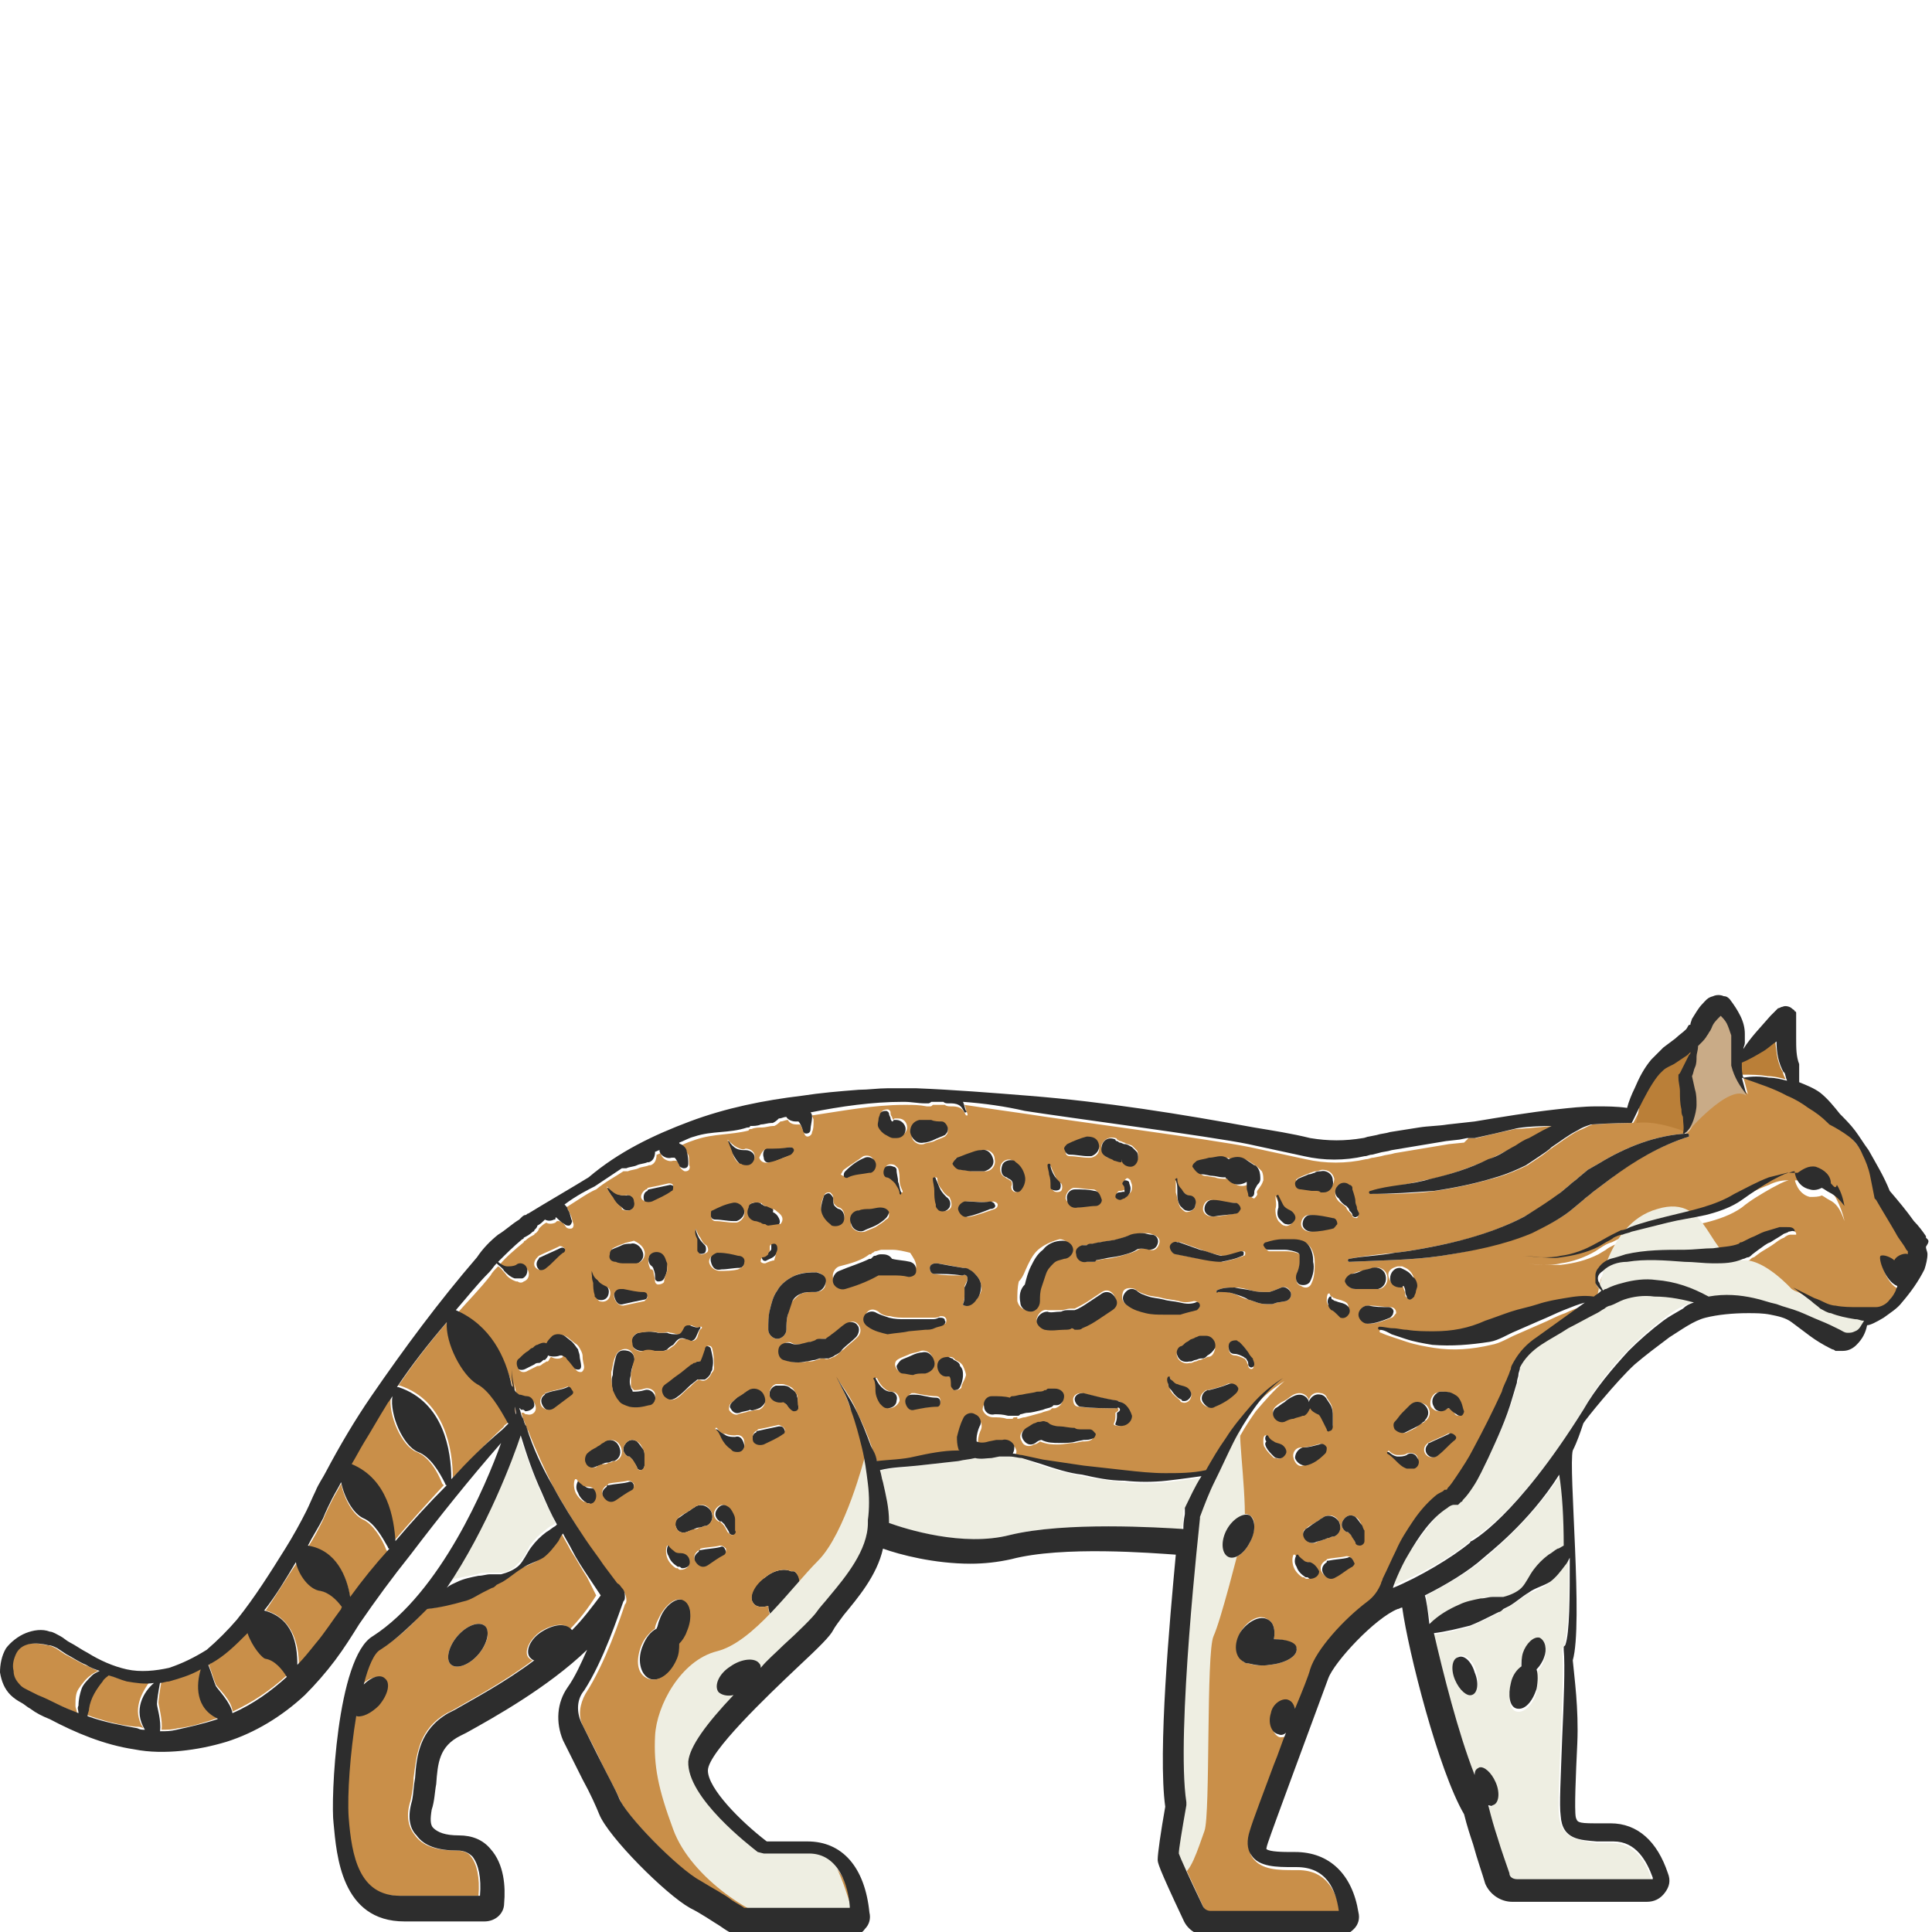 <?xml version="1.0" encoding="utf-8"?>
<!-- Generator: Adobe Illustrator 23.0.0, SVG Export Plug-In . SVG Version: 6.00 Build 0)  -->
<svg version="1.1" id="Layer_1" xmlns="http://www.w3.org/2000/svg" xmlns:xlink="http://www.w3.org/1999/xlink" x="0px" y="0px"
	 viewBox="0 0 128 128" 
width="128" height="128"
style="enable-background:new 0 0 128 128;" xml:space="preserve">
<style type="text/css">
	.st0{fill:#C98F49;}
	.st1{fill:#C1946F;}
	.st2{fill:#EEEEE2;}
	.st3{fill:#2D2D2D;}
	.st4{fill:#BA7F38;}
	.st5{fill:#C9AB87;}
</style>
<g>
	<path class="st0" d="M13.4,110.5c-0.7,0.3-1.4,0.6-2.1,0.8c-0.2,0-0.4,0.1-0.6,0.1c-0.1,0.5-0.2,1.2-0.2,1.4c0,0.2,0.3,1.2,0.2,1.8
		c0.4,0,0.7,0,1.1-0.1c0.9-0.1,1.8-0.4,2.7-0.7c0,0,0.1,0,0.1,0C12.9,113.1,13.1,111.4,13.4,110.5z"/>
	<path class="st0" d="M6,111c0.1-0.1,0.3-0.2,0.5-0.3c-0.3-0.1-0.6-0.3-0.9-0.4c-0.4-0.2-0.9-0.5-1.3-0.7l-0.6-0.4
		c-0.2-0.1-0.4-0.2-0.6-0.2c-0.8-0.2-1.7-0.2-2.1,0.5c-0.2,0.4-0.3,0.8-0.2,1.2c0.1,0.4,0.3,0.7,0.5,1c0.1,0.1,0.3,0.2,0.5,0.3
		c0.2,0.1,0.4,0.2,0.6,0.3c0.4,0.2,0.8,0.4,1.3,0.6c0.5,0.2,1,0.4,1.4,0.6c0-0.2-0.1-0.3-0.1-0.5c0-0.4,0-0.8,0.2-1.1
		C5.4,111.6,5.7,111.2,6,111z"/>
	<path class="st0" d="M8.3,111.3c-0.4-0.1-0.8-0.2-1.2-0.4c-0.1,0.1-0.2,0.3-0.4,0.4c-0.4,0.5-0.7,1.1-0.9,1.8
		c0,0.2-0.1,0.4-0.1,0.5c1.1,0.4,2.2,0.7,3.3,0.8c0.2,0,0.3,0,0.5,0.1c-0.8-1.2-0.1-2.4,0.5-3.2C9.5,111.5,8.9,111.4,8.3,111.3z"/>
	<g>
		<path class="st0" d="M27.6,96.2c-1-0.4-1.9-2.5-1.7-3.7c-0.1,0.2-0.3,0.4-0.4,0.6c-0.5,0.8-1,1.6-1.5,2.5
			c-0.3,0.5-0.5,0.9-0.8,1.4c2.4,1,2.8,3.6,2.8,5.2c0,0,0-0.1,0.1-0.1c1.1-1.3,2.2-2.5,3.3-3.7c0,0-0.1-0.1-0.1-0.1
			C29,97.5,28.4,96.5,27.6,96.2z"/>
		<path class="st0" d="M17.6,109.8c-0.2,0-0.9-0.9-1.2-1.7c0,0-0.1,0.1-0.1,0.1c-0.7,0.7-1.4,1.4-2.3,1.9c-0.1,0-0.1,0.1-0.2,0.1
			c0.2,0.5,0.4,1.2,0.5,1.4c0.1,0.2,1.1,1.1,1.1,1.8c1.3-0.6,2.5-1.4,3.6-2.4C18.7,110.5,18.2,110,17.6,109.8z"/>
		<path class="st0" d="M24.1,100.7c-0.7-0.3-1.3-1.4-1.5-2.4c-0.2,0.4-0.4,0.7-0.6,1.1c-0.2,0.4-0.4,0.8-0.6,1.3
			c-0.3,0.6-0.6,1.2-1,1.8c2,0.3,2.6,2.1,2.8,3.4c0.8-1.1,1.6-2.1,2.5-3.1c0,0-0.1-0.1-0.1-0.1C25.3,101.9,24.7,101,24.1,100.7z"/>
		<path class="st0" d="M21.3,105.4c-0.7-0.1-1.4-1-1.6-1.9c-0.7,1-1.4,2.2-2.1,3.2c1.8,0.5,2.2,2.3,2.2,3.6c0.4-0.4,0.8-0.9,1.2-1.4
			c0.6-0.7,1.1-1.5,1.7-2.3c0-0.1,0.1-0.1,0.1-0.2C22.3,105.9,21.8,105.5,21.3,105.4z"/>
		<path class="st1" d="M43.7,88.4C43.7,88.4,43.7,88.4,43.7,88.4c0.1,0,0.1,0,0.2,0c0,0,0,0,0,0C43.8,88.4,43.7,88.4,43.7,88.4z"/>
		<path class="st0" d="M38.9,104.5c-0.4-0.6-0.7-1.2-1.1-1.8c-0.2-0.4-0.4-0.7-0.6-1.1c-0.1,0.2-0.2,0.4-0.3,0.5
			c-0.3,0.4-0.6,0.8-1,1.1c-0.4,0.3-0.9,0.5-1.4,0.7c-0.4,0.3-0.8,0.6-1.3,0.9l-0.4,0.2c-0.1,0.1-0.2,0.1-0.3,0.2
			c-0.2,0.1-0.4,0.2-0.6,0.3c-0.4,0.2-0.9,0.4-1.3,0.6c-0.8,0.2-1.6,0.4-2.4,0.5c-0.9,1.1-1.9,2-3.1,2.7l0,0
			c-0.4,0.2-0.8,1.1-1.1,2.3c0.5-0.5,1.1-0.6,1.4-0.4c0.4,0.3,0.2,1.1-0.4,1.8c-0.5,0.5-1.1,0.8-1.5,0.7c-0.4,2.4-0.6,5.2-0.5,6.7
			c0.2,2.6,0.6,5.2,3.4,5.2h5.3c0.1-1.2-0.1-2.1-0.5-2.6c-0.2-0.3-0.6-0.4-1-0.4c0,0,0,0,0,0c-1.3,0-2.2-0.3-2.7-1
			c-0.5-0.6-0.6-1.4-0.3-2.3c0.1-0.5,0.2-1,0.2-1.5c0.2-1.5,0.3-3.2,2.2-4.3l0.4-0.2c1.2-0.7,3.3-1.8,5.3-3.3
			c-0.1,0-0.2-0.1-0.3-0.2c-0.3-0.4,0.1-1.2,0.8-1.7c0.8-0.5,1.6-0.6,1.9-0.2c0,0,0,0.1,0,0.1c0.7-0.7,1.3-1.5,1.8-2.3L38.9,104.5z
			 M31.7,109.6c-0.6,0.7-1.4,1-1.8,0.7s-0.2-1.2,0.4-1.9c0.6-0.7,1.4-1,1.8-0.7C32.5,108.1,32.3,108.9,31.7,109.6z"/>
		<path class="st1" d="M46.2,90.4C46.2,90.4,46.2,90.4,46.2,90.4C46.1,90.4,46.2,90.4,46.2,90.4z"/>
		<path class="st1" d="M34.1,93.2C34.1,93.2,34.1,93.2,34.1,93.2c0,0.2,0,0.4,0,0.5c0,0,0,0,0,0C34.2,93.7,34.2,93.5,34.1,93.2z"/>
		<path class="st2" d="M31.6,104.3c0.2-0.1,0.5-0.1,0.8-0.1c0.1,0,0.3,0,0.4,0l0.3,0c0.4,0,0.9-0.2,1.2-0.6c0.4-0.3,0.6-0.8,0.8-1.2
			c0.3-0.4,0.6-0.7,1-1c0.2-0.2,0.4-0.3,0.6-0.4c0,0,0.1-0.1,0.1-0.1c-0.3-0.7-0.7-1.4-1-2.1c-0.5-1.2-1-2.5-1.4-3.8
			c-0.5,1.5-2.2,6.1-5,10c0.2-0.1,0.5-0.2,0.7-0.4C30.6,104.5,31.1,104.4,31.6,104.3z"/>
		<path class="st0" d="M33.7,94.2C33.7,94.2,33.6,94.1,33.7,94.2c-0.5-1-1.2-2.1-2-2.6c-1-0.5-2.1-2.7-2-4.1
			c-1.2,1.4-2.3,2.8-3.3,4.3c0,0,0.1,0,0.1,0c3,1,3.5,4.3,3.5,6.1c1.1-1.1,2.2-2.3,3.4-3.4C33.3,94.5,33.5,94.4,33.7,94.2z"/>
		<path class="st3" d="M43.9,88.3L43.9,88.3l-0.3,0c-0.4-0.1-0.8-0.1-1.3,0l0,0c-0.3,0.1-0.5,0.4-0.5,0.7c0.1,0.3,0.4,0.5,0.7,0.5
			c0.2,0,0.5,0,0.8,0l0.3,0l0.1,0l0.1,0c0,0,0.1,0,0.1,0c0,0,0.2,0,0.3-0.1l0,0c0,0,0,0,0,0c0.1-0.1,0.2-0.2,0.4-0.3
			c0.1-0.1,0.2-0.3,0.4-0.4c0.2-0.1,0.4,0,0.6,0.1c0.2,0.1,0.4,0,0.5-0.2c0.1-0.2,0.2-0.5,0.3-0.6c0,0,0,0,0,0c0,0,0-0.1,0-0.1
			s-0.1,0-0.1,0c-0.1,0.1-0.4,0-0.6-0.1c-0.2-0.1-0.3,0-0.5,0.2c-0.1,0.2-0.2,0.4-0.4,0.4c-0.2,0-0.4,0-0.6-0.1
			C44.2,88.3,44,88.3,43.9,88.3z M43.8,88.4C43.7,88.4,43.7,88.4,43.8,88.4C43.7,88.4,43.8,88.4,43.8,88.4
			C43.8,88.4,43.8,88.4,43.8,88.4C43.8,88.4,43.8,88.4,43.8,88.4z"/>
		<path class="st3" d="M40.6,92.2c0.1,0.2,0.2,0.5,0.4,0.7c0.2,0.2,0.5,0.4,0.7,0.4c0.5,0.1,1,0,1.3-0.1c0,0,0,0,0,0
			c0.3-0.1,0.5-0.4,0.4-0.7c-0.1-0.3-0.4-0.5-0.7-0.4l0,0c-0.3,0.1-0.6,0.1-0.7,0.1c-0.1,0-0.1,0-0.1-0.1c0,0-0.1-0.1-0.1-0.2
			c-0.1-0.2-0.1-0.5,0-0.8c0-0.3,0.1-0.6,0.2-0.8l0,0l0,0c0.1-0.3,0-0.7-0.4-0.8s-0.7,0-0.8,0.4c-0.1,0.4-0.2,0.8-0.2,1.2
			C40.5,91.3,40.5,91.7,40.6,92.2z"/>
		<path class="st3" d="M46.6,89.4L46.6,89.4c-0.1,0.3-0.2,0.6-0.3,0.8c-0.1,0-0.1,0-0.2,0c-0.1,0-0.2,0-0.2,0.1
			c-0.1,0-0.2,0.1-0.2,0.1c-0.4,0.2-0.6,0.5-0.9,0.7c-0.3,0.2-0.5,0.4-0.8,0.6c0,0,0,0,0,0c-0.3,0.2-0.3,0.6-0.1,0.8
			c0.2,0.3,0.6,0.3,0.9,0.1c0.3-0.2,0.6-0.5,0.8-0.7c0.2-0.2,0.5-0.4,0.6-0.5c0.1,0,0.4,0,0.5,0c0.3-0.2,0.4-0.4,0.4-0.5
			c0.1-0.1,0.1-0.2,0.1-0.3c0.1-0.4,0-0.8-0.1-1.2c0-0.1-0.1-0.2-0.2-0.2C46.8,89.1,46.6,89.2,46.6,89.4z M46.2,90.4
			C46.2,90.4,46.1,90.4,46.2,90.4C46.2,90.4,46.2,90.4,46.2,90.4z"/>
		<path class="st3" d="M46.1,82.8L46.1,82.8c0,0.1,0.1,0.2,0.1,0.2c0.1,0.1,0.4,0.1,0.5,0s0.1-0.4,0-0.5c-0.1-0.1-0.3-0.3-0.4-0.5
			c-0.1-0.2-0.2-0.4-0.2-0.6c0,0,0,0,0,0c0,0,0-0.1-0.1-0.1c0,0-0.1,0-0.1,0.1c0,0.2,0.1,0.4,0.1,0.6C46.1,82.3,46.1,82.6,46.1,82.8
			z"/>
		<path class="st3" d="M49,83.1c-0.4-0.1-0.8-0.2-1.3-0.2h0c0,0,0,0-0.1,0c-0.3,0-0.6,0.3-0.5,0.7s0.3,0.6,0.7,0.5
			c0.4,0,0.8-0.1,1.2-0.1c0.2,0,0.3-0.2,0.4-0.4C49.4,83.4,49.2,83.2,49,83.1z"/>
		<path class="st3" d="M51.5,82.9c0-0.1,0-0.2,0.1-0.3l0,0c0,0,0,0,0-0.1c0-0.1-0.1-0.2-0.2-0.3c-0.1,0-0.2,0.1-0.3,0.2
			c0,0.1,0,0.2,0,0.3c0,0.1,0,0.1-0.1,0.2c-0.1,0.1-0.2,0.2-0.4,0.2c0,0,0,0,0,0c-0.1,0-0.2,0.2-0.1,0.3c0,0.1,0.2,0.2,0.3,0.1
			c0.2-0.1,0.5-0.2,0.6-0.4C51.4,83.2,51.5,83,51.5,82.9z"/>
		<path class="st3" d="M49.4,80.1c-0.1,0.4,0,0.8,0.4,0.9l0,0c0.1,0.1,0.3,0.1,0.4,0.1c0.1,0,0.3,0,0.3,0.1c0.1,0,0.2,0.1,0.2,0.1
			l0.7-0.1c0,0,0.1,0,0.1,0c0.2-0.1,0.2-0.3,0.1-0.5c-0.1-0.2-0.2-0.3-0.4-0.4C51.3,80.1,51.1,80,51,80c-0.1-0.1-0.2-0.1-0.3-0.1
			c-0.1,0-0.2-0.1-0.2-0.1c0,0-0.1,0-0.1-0.1C50,79.6,49.6,79.7,49.4,80.1z"/>
		<path class="st3" d="M47.4,80.8L47.4,80.8c0.4,0,0.8,0.1,1.2,0.1c0.1,0,0.1,0,0.2,0c0.3-0.1,0.6-0.4,0.5-0.8
			c-0.1-0.3-0.4-0.6-0.8-0.5l0,0c-0.4,0.1-0.9,0.3-1.3,0.5c-0.1,0.1-0.2,0.2-0.2,0.3C47.1,80.7,47.2,80.8,47.4,80.8z"/>
		<path class="st3" d="M49,77.1l0.1,0.1c0.1,0.1,0.2,0.1,0.4,0.1c0.3,0,0.5-0.3,0.5-0.6s-0.3-0.5-0.6-0.5c-0.2,0-0.4,0-0.6-0.1
			c-0.2-0.1-0.4-0.3-0.5-0.5c0,0,0,0,0,0c0,0-0.1,0-0.1,0c0,0,0,0.1,0,0.1c0.1,0.2,0.2,0.4,0.3,0.7C48.6,76.5,48.7,76.8,49,77.1z"/>
		<path class="st3" d="M51.2,77c0.5-0.2,0.9-0.4,1.4-0.5c0.1,0,0.2-0.2,0.2-0.3c0-0.2-0.2-0.3-0.3-0.2l0,0C51.9,76,51.5,76,51,76
			l0,0c0,0-0.1,0-0.1,0c-0.3,0.1-0.4,0.4-0.3,0.7C50.6,77,50.9,77.1,51.2,77z"/>
		<path class="st3" d="M41.2,80l0.1,0.1c0.1,0.1,0.3,0.1,0.4,0.1c0.3-0.1,0.5-0.4,0.4-0.6c-0.1-0.3-0.4-0.5-0.6-0.4
			c-0.2,0-0.4,0-0.6-0.1c-0.2-0.1-0.4-0.3-0.6-0.4c0,0,0,0,0,0c0,0-0.1,0-0.1,0c0,0,0,0.1,0,0.1c0.2,0.2,0.3,0.4,0.4,0.6
			C40.7,79.6,40.9,79.8,41.2,80z"/>
		<path class="st3" d="M43.3,79.7c0.4-0.2,0.9-0.5,1.3-0.7c0.1-0.1,0.2-0.2,0.1-0.3c0-0.1-0.2-0.2-0.3-0.2l0,0
			c-0.5,0.1-0.9,0.2-1.4,0.3l0,0c0,0-0.1,0-0.1,0.1c-0.3,0.1-0.3,0.5-0.2,0.7S43.1,79.8,43.3,79.7z"/>
		<path class="st3" d="M48.7,95.2c-0.2,0-0.4,0-0.6-0.1c-0.2-0.1-0.4-0.3-0.6-0.4c0,0,0,0,0,0c0,0-0.1,0-0.1,0s0,0.1,0,0.1
			c0.2,0.2,0.3,0.4,0.4,0.6c0.1,0.2,0.3,0.5,0.6,0.7l0.1,0.1c0.1,0.1,0.3,0.1,0.4,0.1c0.3-0.1,0.5-0.4,0.4-0.6
			C49.2,95.3,49,95.1,48.7,95.2z"/>
		<path class="st3" d="M51.6,94.5L51.6,94.5c-0.5,0.1-0.9,0.2-1.4,0.3l0,0c0,0-0.1,0-0.1,0.1c-0.3,0.1-0.3,0.5-0.2,0.7
			c0.1,0.3,0.5,0.3,0.7,0.2c0.4-0.2,0.9-0.5,1.3-0.7c0.1-0.1,0.2-0.2,0.1-0.3C51.9,94.5,51.8,94.5,51.6,94.5z"/>
		<path class="st3" d="M52.3,93.4L52.3,93.4c0,0.1,0.2,0.2,0.3,0.2c0.2,0,0.3-0.1,0.3-0.3c0-0.2,0-0.5-0.1-0.8
			c0-0.2-0.2-0.4-0.4-0.5c-0.2-0.2-0.4-0.2-0.6-0.2l-0.1,0c-0.1,0-0.2,0-0.3,0c-0.3,0.1-0.5,0.4-0.4,0.8c0.1,0.3,0.5,0.5,0.8,0.4
			c0.1,0,0.1,0,0.1,0c0,0,0,0,0.1,0C52.1,93,52.2,93.2,52.3,93.4z"/>
		<path class="st3" d="M50.3,93.3C50.3,93.3,50.3,93.3,50.3,93.3c0.4-0.2,0.6-0.7,0.4-1s-0.6-0.5-1-0.3c-0.2,0.1-0.4,0.3-0.6,0.4
			c-0.2,0.1-0.4,0.3-0.6,0.5c-0.1,0.1-0.2,0.3-0.1,0.4c0.1,0.2,0.3,0.4,0.6,0.3l0,0c0.2-0.1,0.5-0.1,0.7-0.2
			C49.8,93.5,50,93.4,50.3,93.3L50.3,93.3z"/>
		<path class="st3" d="M39.2,98.6c-0.1,0-0.3,0-0.4-0.1c-0.1-0.1-0.3-0.2-0.4-0.4l0,0c0,0,0,0,0,0c0,0-0.1,0-0.1,0
			c-0.1,0.2-0.2,0.5,0,0.8c0.1,0.3,0.3,0.5,0.6,0.7l0.1,0c0.1,0,0.1,0.1,0.2,0.1c0.3,0,0.6-0.2,0.6-0.5S39.5,98.6,39.2,98.6z"/>
		<path class="st3" d="M41.6,98.2L41.6,98.2c-0.4,0.1-0.8,0.1-1.3,0.2l0,0c-0.1,0-0.1,0-0.1,0.1c-0.3,0.2-0.4,0.5-0.2,0.8
			c0.2,0.3,0.5,0.4,0.8,0.2c0.4-0.2,0.7-0.5,1.1-0.7c0.1-0.1,0.2-0.2,0.1-0.3C42,98.2,41.8,98.1,41.6,98.2z"/>
		<path class="st3" d="M42.7,97.1c0-0.2,0-0.4,0-0.7c0-0.1,0-0.3-0.1-0.4c-0.1-0.1-0.2-0.3-0.4-0.5c-0.3-0.2-0.6-0.1-0.8,0.2
			c-0.2,0.3-0.1,0.6,0.2,0.8c0,0,0,0,0.1,0c0,0,0.1,0.1,0.2,0.2c0.1,0.2,0.2,0.3,0.3,0.5c0,0.1,0.1,0.2,0.3,0.2
			C42.6,97.4,42.7,97.2,42.7,97.1z"/>
		<path class="st3" d="M40.3,96.9c0.1,0,0.2-0.1,0.3-0.1l0,0c0,0,0,0,0.1,0c0.4-0.2,0.5-0.6,0.3-1s-0.6-0.5-1-0.3
			c-0.1,0.1-0.2,0.1-0.3,0.2c-0.1,0.1-0.2,0.1-0.3,0.2c-0.2,0.1-0.4,0.3-0.6,0.4c-0.2,0.2-0.2,0.4-0.1,0.6c0.1,0.3,0.4,0.4,0.7,0.3
			l0,0c0.2-0.1,0.4-0.1,0.5-0.2C40.1,96.9,40.2,96.9,40.3,96.9z"/>
		<path class="st3" d="M44.8,102.7c-0.1-0.1-0.3-0.2-0.4-0.4l0,0c0,0,0,0,0,0c0,0-0.1,0-0.1,0c-0.1,0.2-0.2,0.5,0,0.8
			c0.1,0.3,0.3,0.5,0.6,0.7l0.1,0c0.1,0,0.1,0.1,0.2,0.1c0.3,0,0.6-0.2,0.6-0.5c0-0.3-0.2-0.6-0.5-0.6
			C45.1,102.8,44.9,102.8,44.8,102.7z"/>
		<path class="st3" d="M47.7,102.5L47.7,102.5c-0.4,0.1-0.8,0.1-1.3,0.2l0,0c-0.1,0-0.1,0-0.1,0.1c-0.3,0.2-0.4,0.5-0.2,0.8
			s0.5,0.4,0.8,0.2c0.4-0.2,0.7-0.5,1.1-0.7c0.1-0.1,0.2-0.2,0.1-0.3C48,102.5,47.9,102.4,47.7,102.5z"/>
		<path class="st3" d="M48.7,100.3c-0.1-0.1-0.2-0.3-0.4-0.5c-0.3-0.2-0.6-0.1-0.8,0.2c-0.2,0.3-0.1,0.6,0.2,0.8c0,0,0,0,0.1,0
			c0,0,0.1,0.1,0.2,0.2c0.1,0.2,0.2,0.3,0.3,0.5c0,0.1,0.1,0.2,0.3,0.2c0.1,0,0.3-0.1,0.3-0.3c0-0.2,0-0.4,0-0.7
			C48.7,100.6,48.7,100.5,48.7,100.3z"/>
		<path class="st3" d="M46.4,101.2c0.1,0,0.2-0.1,0.3-0.1l0,0c0,0,0,0,0.1,0c0.4-0.2,0.5-0.6,0.3-1c-0.2-0.3-0.6-0.5-1-0.3
			c-0.1,0.1-0.2,0.1-0.3,0.2c-0.1,0.1-0.2,0.1-0.3,0.2c-0.2,0.1-0.4,0.3-0.6,0.4c-0.2,0.2-0.2,0.4-0.1,0.6c0.1,0.3,0.4,0.4,0.7,0.3
			l0,0c0.2-0.1,0.4-0.1,0.5-0.2C46.2,101.2,46.3,101.2,46.4,101.2z"/>
		<path class="st3" d="M37.6,91.9L37.6,91.9c-0.4,0.2-0.9,0.2-1.4,0.4l0,0c0,0-0.1,0-0.1,0.1c-0.3,0.2-0.3,0.5-0.1,0.8
			c0.2,0.3,0.5,0.3,0.8,0.1c0.4-0.3,0.8-0.6,1.2-0.9c0.1-0.1,0.1-0.2,0.1-0.3C37.9,91.9,37.7,91.8,37.6,91.9z"/>
		<path class="st3" d="M38.5,90.5c0-0.2-0.1-0.5-0.1-0.7c0-0.1-0.1-0.3-0.1-0.4c-0.1-0.1-0.2-0.3-0.4-0.5l-0.5-0.4
			c-0.3-0.2-0.6-0.2-1-0.1c-0.2,0.1-0.3,0.3-0.4,0.5c-0.2-0.1-0.5,0-0.6,0.1c-0.1,0.1-0.2,0.1-0.3,0.2c-0.1,0.1-0.2,0.2-0.3,0.2
			c-0.2,0.2-0.4,0.3-0.6,0.5c-0.2,0.2-0.2,0.4-0.1,0.6c0.2,0.3,0.5,0.3,0.7,0.2l0,0c0.2-0.1,0.4-0.2,0.6-0.3
			c0.1-0.1,0.2-0.1,0.3-0.1c0.1,0,0.2-0.1,0.3-0.2l0,0c0,0,0,0,0.1,0c0.1-0.1,0.2-0.2,0.2-0.3c0.2,0.1,0.6,0.1,0.8,0
			c0,0,0.1,0,0.1,0c0.1,0,0.1,0.1,0.2,0.2c0.1,0.2,0.3,0.4,0.4,0.6c0.1,0.1,0.2,0.2,0.3,0.1C38.4,90.8,38.5,90.7,38.5,90.5z"/>
		<path class="st3" d="M36.3,84.1c0.4-0.3,0.7-0.7,1.1-1c0.1-0.1,0.1-0.2,0.1-0.3c-0.1-0.1-0.2-0.2-0.4-0.1l0,0
			c-0.4,0.2-0.9,0.4-1.3,0.6l0,0c0,0-0.1,0-0.1,0.1c-0.2,0.2-0.2,0.5,0,0.7C35.7,84.2,36.1,84.3,36.3,84.1z"/>
		<path class="st3" d="M39.3,85.7l0,0.1c0,0.1,0.1,0.2,0.3,0.3c0.3,0.1,0.6,0,0.7-0.3c0.1-0.3,0-0.6-0.3-0.7
			c-0.2-0.1-0.3-0.2-0.5-0.4c-0.1-0.2-0.2-0.4-0.3-0.6c0,0,0,0,0,0c0,0,0-0.1-0.1,0c0,0-0.1,0,0,0.1c0.1,0.2,0.1,0.4,0.1,0.7
			C39.2,85.2,39.2,85.4,39.3,85.7z"/>
		<path class="st3" d="M41.3,86.4c0.4-0.1,0.9-0.2,1.4-0.3c0.1,0,0.2-0.1,0.2-0.3c0-0.2-0.1-0.3-0.3-0.3l0,0c-0.4,0-0.9-0.1-1.3-0.2
			l0,0c-0.1,0-0.1,0-0.2,0c-0.3,0.1-0.5,0.3-0.4,0.6C40.8,86.3,41,86.5,41.3,86.4z"/>
		<path class="st3" d="M43.2,83.9c0,0,0.1,0.1,0.1,0.2c0.1,0.2,0.1,0.4,0.1,0.6l0,0c0,0.1,0.1,0.2,0.2,0.2c0.1,0,0.3,0,0.4-0.2
			c0.1-0.2,0.2-0.4,0.2-0.7c0-0.1,0.1-0.3,0-0.5c0-0.2-0.1-0.4-0.3-0.6c-0.2-0.2-0.6-0.2-0.8,0C42.9,83.3,42.9,83.7,43.2,83.9
			C43.2,83.9,43.2,83.9,43.2,83.9z"/>
		<path class="st3" d="M41.2,82.5c-0.2,0.1-0.5,0.2-0.7,0.3c-0.1,0.1-0.2,0.2-0.2,0.4c0,0.3,0.2,0.5,0.4,0.5l0,0
			c0.2,0,0.4,0,0.6,0.1l0.3,0c0.1,0,0.2,0,0.3,0l0,0c0,0,0.1,0,0.1,0c0.4-0.1,0.7-0.4,0.6-0.8c-0.1-0.4-0.5-0.7-0.8-0.6
			C41.6,82.4,41.4,82.4,41.2,82.5z"/>
		<path class="st3" d="M45.3,106c-0.5-0.2-1.3,0.4-1.6,1.3c-0.1,0.2-0.1,0.4-0.2,0.6c-0.4,0.2-0.7,0.6-0.9,1.1
			c-0.4,0.9-0.2,1.9,0.4,2.2s1.5-0.3,1.9-1.2c0.2-0.4,0.2-0.8,0.2-1.1c0.2-0.2,0.3-0.5,0.5-0.8C45.9,107.2,45.8,106.2,45.3,106z"/>
		<path class="st3" d="M52.6,104.1c-0.1,0-0.1,0-0.2,0c-0.4-0.2-1.1-0.1-1.7,0.4c-0.8,0.5-1.1,1.3-0.8,1.7c0.2,0.3,0.6,0.3,1,0.2
			c0,0.4,0.2,0.7,0.4,0.8c0.5,0.2,1.1-0.3,1.5-1.2S53,104.3,52.6,104.1z"/>
		<path class="st3" d="M30.3,108.4c-0.6,0.7-0.8,1.6-0.4,1.9s1.2,0,1.8-0.7c0.6-0.7,0.8-1.6,0.4-1.9
			C31.7,107.4,30.9,107.7,30.3,108.4z"/>
		<path class="st2" d="M98.2,105.9c0.2-0.1,0.5-0.1,0.8-0.1c0.1,0,0.3,0,0.4,0l0.3,0c0.4,0,0.9-0.2,1.2-0.6c0.4-0.3,0.6-0.8,0.8-1.2
			c0.3-0.4,0.6-0.7,1-1c0.2-0.2,0.4-0.3,0.6-0.4c0.1-0.1,0.3-0.2,0.4-0.2c-0.1-1.7-0.2-3.4-0.3-4.7c-2.1,3.2-4.8,5.3-5,5.5
			c0,0,0,0,0,0c-1,0.9-2.6,1.8-3.9,2.5c0,0.3,0.1,1,0.3,1.9c0.6-0.5,1.3-0.9,2-1.3C97.2,106.2,97.7,106,98.2,105.9z"/>
		<path class="st2" d="M103.3,120.4c-0.1-0.6,0-2.4,0.1-5.2c0.1-2.3,0.2-4.9,0.1-5.8l0-0.2l0.1-0.1c0.3-0.8,0.4-3.3,0.3-5.8
			c-0.1,0.2-0.2,0.3-0.3,0.5c-0.3,0.4-0.6,0.8-1,1.1c-0.4,0.3-0.9,0.5-1.4,0.7c-0.4,0.3-0.8,0.6-1.3,0.9l-0.4,0.2
			c-0.1,0.1-0.2,0.1-0.3,0.2c-0.2,0.1-0.4,0.2-0.6,0.3c-0.4,0.2-0.9,0.4-1.3,0.6c-0.8,0.2-1.5,0.4-2.4,0.5c0.6,2.6,1.6,6.6,2.7,9.4
			c0-0.2,0.2-0.4,0.3-0.5c0.4-0.1,0.9,0.3,1.1,1c0.3,0.7,0.2,1.3-0.2,1.5c-0.1,0-0.2,0-0.3,0l0,0c0.2,0.8,0.4,1.5,0.6,2.1
			c0.3,1,0.5,1.9,0.8,2.4c0.1,0.2,0.3,0.4,0.5,0.4h8.9c0,0,0,0,0.1,0c0,0,0,0,0-0.1c-0.3-1.1-1.1-2.4-2.6-2.4l-0.1,0
			c-0.4,0-0.7,0-1,0C104.7,121.9,103.5,121.9,103.3,120.4z M97.6,112.2c-0.4,0.1-0.9-0.3-1.1-1c-0.3-0.7-0.2-1.3,0.2-1.5
			c0.4-0.1,0.9,0.3,1.1,1C98,111.4,97.9,112.1,97.6,112.2z M102.3,110c-0.1,0.3-0.3,0.6-0.5,0.8c0.1,0.3,0.1,0.8,0,1.3
			c-0.2,0.8-0.8,1.4-1.3,1.3s-0.6-0.9-0.4-1.7c0.1-0.5,0.4-0.9,0.7-1.1c-0.1-0.3,0-0.6,0.1-0.9c0.2-0.7,0.7-1.2,1.1-1
			C102.4,108.7,102.5,109.3,102.3,110z"/>
		<path class="st2" d="M78.4,100.1C78.4,100,78.4,100,78.4,100.1c0.5-0.9,0.7-1.4,1.2-2.2c0,0-1.4,0.2-2.3,0.3
			c-0.9,0.1-1.9,0.1-2.8,0c-0.9-0.1-1.9-0.2-2.8-0.4c-0.9-0.2-1.8-0.4-2.7-0.7l-1.3-0.5c-0.3-0.1-0.5-0.1-0.8-0.1c0,0-0.1,0-0.2,0
			c-0.1,0-0.2,0-0.3,0c0,0,0,0-0.1,0l-0.1,0l-0.5,0.1c-0.3,0-0.6,0.1-1.1,0c-0.4,0.1-0.7,0.1-1.1,0.2c-0.9,0.1-1.8,0.2-2.7,0.3
			c-0.8,0.1-1.7,0.2-2.5,0.3c0.1,0.3,0.1,0.5,0.2,0.8c0.2,0.8,0.3,1.7,0.4,2.6c0,0,0,0.1,0,0.1c0,0,0,0,0,0c1,0.4,4.9,1.6,8,0.8
			c3.7-0.9,9.9-0.5,11.4-0.3c0.1-0.5,0.1-0.9,0.1-1C78.4,100.3,78.4,100.2,78.4,100.1z"/>
		<path class="st1" d="M66.3,96.5C66.2,96.5,66.2,96.5,66.3,96.5C66.1,96.5,66.2,96.5,66.3,96.5C66.2,96.5,66.2,96.5,66.3,96.5
			L66.3,96.5z"/>
		<path class="st1" d="M66.6,95.3C66.6,95.3,66.6,95.3,66.6,95.3C66.6,95.3,66.6,95.3,66.6,95.3z"/>
		<path class="st2" d="M107.7,85.9c-0.3,0.1-0.6,0.2-0.9,0.4c-0.1,0.1-0.3,0.2-0.4,0.2c-0.1,0.1-0.3,0.2-0.5,0.3
			c-0.6,0.4-1.3,0.7-1.9,1c-0.6,0.3-1.3,0.7-1.8,1.1c-0.6,0.4-1.1,0.9-1.4,1.5c-0.1,0.2-0.1,0.3-0.1,0.5c0,0.2-0.1,0.4-0.1,0.5
			c-0.1,0.4-0.2,0.7-0.3,1c-0.4,1.4-1,2.7-1.6,4c-0.3,0.6-0.6,1.3-1,1.9c-0.2,0.3-0.4,0.6-0.7,0.9c0,0-0.1,0.1-0.1,0.1l-0.1,0.1
			c0,0-0.1,0.1-0.1,0.1l-0.1,0l-0.1,0l-0.1,0c-0.1,0.1-0.3,0.1-0.4,0.2c-1,0.8-1.8,2-2.6,3.1c-0.5,0.8-1.2,2.2-1,2.2
			c1.7-0.7,3.9-1.9,5.1-3c0,0,0,0,0,0c0,0,0.1-0.1,0.1-0.1c0,0,2.9-1.4,7.4-8.7c0.8-1.4,1.8-2.7,3-3.9c0.7-0.7,1.5-1.4,2.3-2
			c0.4-0.3,0.8-0.6,1.3-0.8c0.2-0.1,0.5-0.2,0.7-0.4c0.2-0.1,0.3-0.1,0.5-0.2c-1-0.3-2-0.5-3-0.5C109,85.6,108.3,85.7,107.7,85.9z"
			/>
		<path class="st1" d="M54.4,90C54.4,90,54.4,90,54.4,90L54.4,90C54.4,90,54.4,90,54.4,90z"/>
		<polygon class="st1" points="64.7,95.4 64.7,95.4 64.7,95.4 		"/>
		<path class="st1" d="M82.6,78.2c0-0.1,0-0.2,0-0.2C82.6,78,82.6,78.1,82.6,78.2C82.6,78.2,82.6,78.2,82.6,78.2z"/>
		<path class="st4" d="M117.1,71.3c0.4,0,0.8,0.1,1.2,0.2c-0.1-0.2-0.2-0.4-0.2-0.6l0,0.1c-0.4-0.7-0.4-1.4-0.5-2.1
			c-0.2,0.2-0.5,0.4-0.8,0.6c-0.5,0.3-1,0.6-1.5,0.8c0,0.1,0,0.2,0,0.2c0,0.2,0,0.4,0,0.7C116,71.2,116.6,71.2,117.1,71.3z"/>
		<path class="st1" d="M54.8,88.8C54.8,88.8,54.8,88.8,54.8,88.8C54.8,88.8,54.8,88.8,54.8,88.8C54.8,88.8,54.8,88.8,54.8,88.8z"/>
		<path class="st0" d="M126.5,82.9L126.5,82.9c-0.3-0.4-0.5-0.8-0.8-1.2c-0.4-0.7-0.9-1.4-1.3-2.2l-0.1-0.1l0,0
			c-0.1-0.5-0.1-1-0.3-1.5c-0.1-0.5-0.3-1-0.5-1.4c-0.2-0.4-0.6-0.8-0.9-1.2c-0.4-0.3-0.8-0.6-1.3-0.8l-0.1-0.1
			c-0.4-0.4-0.9-0.7-1.3-1c-0.4-0.3-0.9-0.6-1.4-0.8c-0.9-0.5-1.9-0.8-3-1.2c0.1,0.3,0.2,0.7,0.3,1.1c-0.4-0.5-0.9-1.1-1-1.9
			c-0.1-0.4-0.1-0.8,0-1.1c0-0.2,0-0.3,0-0.5c0-0.1,0-0.3,0-0.4c-0.1-0.3-0.2-0.5-0.3-0.8c-0.1-0.2-0.3-0.4-0.4-0.5c0,0,0,0-0.1,0.1
			c-0.2,0.2-0.3,0.4-0.5,0.7l-0.1,0.2c0,0.1-0.1,0.2-0.2,0.3c-0.1,0.2-0.3,0.4-0.4,0.5c-0.1,0.1-0.1,0.1-0.2,0.2
			c0,0.2-0.1,0.4-0.1,0.7c0,0.2-0.1,0.5-0.1,0.7c0,0.2-0.1,0.4-0.2,0.6l0.2,0.9c0.1,0.3,0.1,0.7,0.1,1c0,0.3-0.1,0.7-0.2,1
			c-0.1,0.3-0.3,0.7-0.6,0.9c0,0-0.1,0-0.1,0c0,0,0,0,0,0l0,0c0-0.4,0-0.8,0-1.1c0-0.2,0-0.3-0.1-0.5c-0.1-0.4-0.1-0.8-0.1-1.2
			c0-0.3,0-0.6-0.1-0.9l0-0.2l0.1-0.1c0.1-0.2,0.2-0.4,0.3-0.6c0.1-0.2,0.2-0.4,0.3-0.6c0-0.1,0-0.1,0.1-0.2
			c-0.1,0.1-0.1,0.1-0.2,0.2c-0.3,0.2-0.6,0.4-0.9,0.6l-0.2,0.1l-0.2,0.1c-0.1,0.1-0.2,0.2-0.4,0.3c-0.7,0.7-1.9,3.3-2,3.4
			c-0.1,0-1.3,0-2.7,0.1c-0.3,0.1-0.6,0.3-0.9,0.4c-0.6,0.3-1.1,0.7-1.7,1.1c-0.3,0.2-0.5,0.4-0.8,0.6c-0.3,0.2-0.6,0.4-0.9,0.6
			c-0.6,0.3-1.3,0.6-2,0.8c-1.4,0.4-2.7,0.7-4.1,0.9c-1.4,0.2-2.8,0.2-4.2,0.2l0,0c0,0-0.1,0-0.1-0.1c0,0,0-0.1,0.1-0.1
			c0.7-0.1,1.4-0.2,2-0.4c0.7-0.1,1.3-0.3,2-0.4c1.3-0.3,2.6-0.8,3.8-1.3c0.6-0.3,1.2-0.6,1.8-0.9c0.3-0.2,0.6-0.3,0.9-0.5l0.9-0.5
			c0.2-0.1,0.4-0.2,0.6-0.3c-1.2,0.1-2.2,0.2-2.5,0.2c-0.9,0.2-1.8,0.4-2.6,0.6l0,0c-0.1,0-0.1,0-0.2,0l-0.1,0l-0.2,0L97,75.7
			L96,75.8c-0.6,0.1-1.2,0.2-1.8,0.3c-0.6,0.1-1.2,0.2-1.8,0.3c-0.3,0.1-0.6,0.1-0.9,0.2L91,76.7c-0.2,0-0.3,0.1-0.5,0.1
			c-1.3,0.3-2.7,0.3-4,0l-3.7-0.8c-2.4-0.5-12.3-1.8-14.8-2.2c-1.4-0.2-2.8-0.4-4.1-0.6c0.1,0.2,0.1,0.4,0.2,0.6c0,0,0,0.1,0,0.1
			c0,0-0.1,0-0.1,0c0,0,0,0,0,0c-0.1-0.2-0.2-0.4-0.4-0.5c-0.2-0.1-0.4-0.1-0.6-0.1c-0.1,0-0.3,0-0.4-0.1c-0.3,0-0.5,0-0.8,0
			c-0.1,0.1-0.1,0.1-0.2,0.1c-0.1,0-0.1,0-0.2,0c-0.5-0.1-0.9-0.1-1.4-0.1h0c0,0-0.1,0-0.1,0c-2,0-4.1,0.4-6.1,0.7
			c0,0.1,0.1,0.2,0.1,0.3c0,0.4,0,0.6-0.1,0.8c0,0.2-0.2,0.3-0.3,0.3c-0.1,0-0.2-0.1-0.2-0.2l0,0c-0.1-0.2-0.2-0.5-0.3-0.6
			c-0.1,0-0.1,0-0.1,0c0,0,0,0-0.1,0c-0.3,0-0.5-0.1-0.6-0.3c-0.2,0-0.3,0.1-0.5,0.1c-0.1,0.1-0.2,0.2-0.4,0.3c0,0-0.1,0-0.1,0l0,0
			c-0.2,0-0.5,0.1-0.7,0.1c-0.2,0-0.5,0-0.7,0.1c-0.1,0-0.2,0-0.2,0.1c-1.2,0.3-2.3,0.2-3.5,0.6c-0.3,0.1-0.6,0.2-1,0.4
			c0,0,0.1,0,0.1,0.1c0.2,0.1,0.3,0.4,0.4,0.5c0.1,0.3,0,0.6,0.1,0.8c0,0.2-0.1,0.3-0.3,0.3c-0.1,0-0.2-0.1-0.3-0.2l0,0
			c-0.1-0.2-0.2-0.5-0.3-0.5c-0.1,0-0.1,0-0.1,0c0,0,0,0-0.1,0c-0.3,0.1-0.7-0.1-0.8-0.4c0,0,0,0,0-0.1c-0.1,0-0.2,0.1-0.3,0.1
			c0,0.3-0.1,0.6-0.4,0.7c0,0-0.1,0-0.1,0l0,0c-0.2,0.1-0.5,0.1-0.7,0.2c-0.2,0.1-0.5,0.1-0.7,0.2l0,0c-0.1,0-0.2,0-0.3,0
			c-0.6,0.4-1.2,0.7-1.8,1.2l0,0l0,0c-0.5,0.2-1.2,0.7-2,1.2c0.1,0.1,0.2,0.2,0.2,0.3c0.2,0.3,0.2,0.6,0.3,0.8c0,0.1,0,0.3-0.2,0.3
			c-0.1,0-0.2,0-0.3-0.1l0,0c-0.1-0.2-0.3-0.4-0.5-0.4c-0.1,0-0.1,0-0.1,0c0,0,0,0-0.1,0.1c-0.2,0.1-0.5,0.1-0.6,0
			c-0.2,0.1-0.3,0.2-0.5,0.4c0,0.1-0.1,0.2-0.2,0.3c0,0-0.1,0-0.1,0.1l0,0c-0.2,0.1-0.4,0.2-0.6,0.4c0,0-0.1,0-0.1,0.1
			c-0.6,0.5-1.2,1-1.6,1.5c0,0,0,0,0,0c0,0,0,0,0,0c0.2,0.2,0.4,0.3,0.6,0.3c0.2,0,0.5,0,0.6-0.1c0.3-0.1,0.6,0,0.7,0.2
			c0.1,0.3,0,0.6-0.3,0.7c-0.1,0.1-0.3,0.1-0.4,0l-0.1,0c-0.3-0.1-0.6-0.3-0.7-0.5c-0.2-0.2-0.3-0.4-0.5-0.5c0,0,0,0,0,0
			c-0.2,0.2-0.4,0.4-0.5,0.6l0,0c0,0,0,0,0,0c-0.7,0.9-1.5,1.7-2.2,2.5c2.3,1,3.2,3.2,3.7,5c0,0,0,0,0,0c0,0,0,0,0,0l0,0
			c0,0,0,0,0.1,0.1c0-0.5-0.1-1-0.1-1.3c0,0.5,0.1,1,0.2,1.5c0.1,0.1,0.2,0.2,0.3,0.3c0.2,0.1,0.3,0.1,0.5,0.1
			c0.3,0,0.5,0.3,0.5,0.6c0,0.3-0.3,0.5-0.6,0.4c-0.1,0-0.1,0-0.2-0.1l-0.1,0c0,0-0.1,0-0.1-0.1c0.1,0.2,0.1,0.4,0.2,0.6
			c0.1,0.2,0.1,0.3,0.2,0.5c0,0.1,0.1,0.2,0.1,0.2c0.5,1.3,1.1,2.6,1.7,3.8c0.7,1.2,1.4,2.4,2.2,3.6c0.4,0.6,0.8,1.1,1.2,1.7
			l0.6,0.8l0.3,0.4c0.1,0.1,0.2,0.2,0.3,0.3c0.1,0.1,0.2,0.4,0.2,0.6c0,0.1,0,0.2-0.1,0.3c-0.3,0.9-1.3,3.9-2.6,5.9
			c-0.4,0.7-0.5,1.5-0.2,2.1c0.4,0.8,0.9,1.7,1.3,2.6c0.5,1,1,1.9,1.2,2.4c0.4,1,3.9,4.6,5.4,5.5c0.8,0.4,1.6,0.9,2.1,1.3
			c0.3,0.2,0.6,0.4,0.8,0.5c0.4,0,3.1,0,7,0l0-0.1c-0.1-1.3-0.7-3.5-2.7-3.5h-3l-0.4-0.1c-0.5-0.4-4.7-3.6-4.6-6c0-1,1.2-2.5,3-4.4
			c-0.4,0.1-0.8,0.1-1-0.2c-0.3-0.4,0.1-1.2,0.8-1.7c0.8-0.5,1.6-0.6,1.9-0.2c0.1,0.1,0.1,0.2,0.1,0.3c0.5-0.5,1-1,1.5-1.5
			c1-0.9,2.1-2,2.2-2.2c0.2-0.3,0.5-0.7,0.9-1.1c1-1.2,2.5-3,2.5-4.8c0,0,0-0.1,0-0.1c0,0,0-0.1,0-0.1l0,0c0.1-0.8,0.1-1.6,0-2.4
			c-0.1-0.8-0.2-1.6-0.4-2.4c-0.2-0.8-0.4-1.6-0.7-2.4c-0.3-0.8-0.6-1.6-1-2.3c0.5,0.7,1,1.4,1.3,2.2c0.4,0.8,0.7,1.5,1,2.4
			c0.2,0.5,0.2,0.6,0.4,1c0.8-0.2,1.7-0.2,2.5-0.3c0.9-0.2,1.8-0.3,2.8-0.4c0.1,0,0.1,0,0.2,0c0,0-0.1-0.1-0.1-0.1
			c-0.1-0.3-0.1-0.6-0.1-0.8c0.1-0.5,0.2-0.8,0.4-1.2c0.2-0.3,0.5-0.4,0.8-0.3c0.3,0.2,0.4,0.5,0.3,0.8c0,0,0,0,0,0l0,0
			c-0.1,0.2-0.2,0.5-0.2,0.8c0,0.1,0,0.2,0,0.2c0,0,0,0,0,0c0,0,0,0,0,0c0.1,0.1,0.5,0,0.8,0l0.5-0.1c0.1,0,0.1,0,0.2,0
			c0,0,0.1,0,0.1,0c0,0,0,0,0.1,0c0,0,0,0,0,0l0,0c0.3-0.1,0.7,0.1,0.8,0.4c0.1,0.2,0,0.4-0.1,0.5c0.2,0,0.4,0,0.6,0.1
			c0.5,0.1,0.9,0.2,1.4,0.3l2.7,0.4c0.9,0.1,1.8,0.2,2.7,0.3c0.9,0.1,1.8,0.2,2.7,0.2c0.9,0,1.8,0,2.7-0.2c0.4-0.7,0.9-1.4,1.3-2.1
			c0.5-0.8,1.1-1.5,1.7-2.2c0.6-0.7,1.3-1.3,2.1-1.8c-0.7,0.6-1.3,1.3-1.9,2c-0.5,0.7-1,1.5-1.4,2.3c-0.4,0.8-0.8,1.6-1.2,2.5
			c-0.3,0.8-0.7,1.6-1,2.4c0,0,0,0.1,0,0.1c0,0.1-1.6,14.4-0.9,18.8l0,0.1l0,0.1c-0.3,1.8-0.5,2.9-0.5,3.2c0.1,0.3,0.6,1.3,1.6,3.5
			c0.1,0.2,0.3,0.3,0.5,0.3h8.4c0,0,0,0,0.1,0c-0.2-1.3-0.8-2.9-2.8-2.9l-0.2,0c-1.1,0-2.2,0-2.8-0.8c-0.3-0.4-0.3-1-0.1-1.6
			c0.2-0.7,0.9-2.5,1.6-4.4c0.3-0.7,0.5-1.4,0.8-2.1c-0.2,0.1-0.4,0.1-0.5,0.1c-0.4-0.1-0.7-0.8-0.5-1.4c0.2-0.6,0.7-1.1,1.1-0.9
			c0.2,0.1,0.4,0.3,0.5,0.6c0.5-1.2,0.8-2.2,1-2.6c0.4-1.2,2.2-3.2,3.8-4.5c0.4-0.3,0.7-0.7,0.9-1.2c0-0.1,0.1-0.2,0.1-0.3
			c0.3-0.6,0.6-1.3,0.9-1.9c0.3-0.6,0.7-1.3,1.1-1.9c0.4-0.6,0.9-1.2,1.5-1.7c0.2-0.1,0.3-0.2,0.5-0.3l0.1-0.1l0.1,0l0,0l0,0
			c0,0,0,0,0,0l0,0c0,0,0,0,0.1-0.1c0.2-0.2,0.4-0.5,0.6-0.8c0.4-0.6,0.7-1.2,1.1-1.8c0.7-1.2,1.3-2.5,1.9-3.8
			c0.1-0.3,0.3-0.6,0.4-1c0.1-0.2,0.1-0.3,0.2-0.5c0.1-0.2,0.1-0.4,0.2-0.5c0.4-0.7,0.9-1.1,1.5-1.6c1.1-0.8,2.1-1.6,3.2-2.3
			c-0.5,0.1-1,0.3-1.4,0.5c-0.6,0.2-1.1,0.5-1.6,0.7l-1.6,0.7c-0.5,0.2-1.1,0.6-1.7,0.7c-1.3,0.3-2.5,0.4-3.8,0.2
			c-0.6-0.1-1.2-0.2-1.8-0.4c-0.3-0.1-0.6-0.2-0.9-0.3c-0.3-0.1-0.6-0.2-0.8-0.3l0,0c0,0-0.1,0-0.1-0.1c0,0,0-0.1,0.1-0.1
			c0.3,0,0.6,0,0.9,0.1c0.3,0,0.6,0.1,0.9,0.1c0.6,0.1,1.2,0.1,1.8,0.1c1.2,0,2.3-0.3,3.4-0.7c0.5-0.2,1.1-0.4,1.7-0.6
			c0.6-0.2,1.2-0.4,1.8-0.5c0.6-0.2,1.2-0.3,1.8-0.4c0.6-0.1,1.2-0.2,1.9-0.1c0,0,0,0,0,0c0.1-0.1,0.3-0.2,0.4-0.3
			c0,0,0.1-0.1,0.1-0.1l-0.1-0.1c-0.1-0.1-0.2-0.3-0.3-0.4c-0.1-0.2-0.1-0.4,0-0.5c0-0.2,0.1-0.4,0.2-0.5c0.2-0.3,0.5-0.5,0.8-0.6
			c0.3-0.1,0.6-0.2,1-0.3c1.3-0.3,2.6-0.2,3.9-0.3c0.6,0,1.3,0,1.9-0.1c0.6,0,1.2-0.1,1.7-0.3c0.1,0,0.1,0,0.2-0.1l0.2-0.1l0.4-0.2
			c0.3-0.2,0.6-0.3,0.9-0.4c0.3-0.1,0.6-0.2,1-0.3c0.2,0,0.3,0,0.5,0c0.2,0,0.4,0,0.5,0.2c0,0,0,0,0,0.1c0,0,0,0,0,0l0,0
			c-0.1,0-0.3,0-0.4,0c-0.1,0-0.3,0.1-0.4,0.2c-0.3,0.1-0.5,0.3-0.8,0.5c-0.3,0.2-0.5,0.3-0.8,0.5l-0.4,0.3c-0.1,0-0.2,0.1-0.3,0.2
			c-0.1,0-0.2,0.1-0.3,0.1c-0.7,0.2-1.4,0.3-2,0.3c-0.7,0-1.3,0-1.9-0.1c-1.3-0.1-2.5-0.1-3.8,0c-0.6,0.1-1.2,0.3-1.6,0.6
			c-0.2,0.2-0.3,0.4-0.3,0.7c0,0.1,0.1,0.3,0.2,0.4l0.1,0.2c0.1,0,0.2-0.1,0.2-0.1c0.3-0.2,0.7-0.3,1.1-0.4c0.7-0.2,1.5-0.2,2.2-0.2
			c1.2,0.1,2.4,0.6,3.5,1.1c1-0.2,2-0.1,3,0.1c0.5,0.1,1,0.3,1.5,0.4c0.5,0.1,1,0.3,1.5,0.5c0.5,0.2,1,0.4,1.4,0.6
			c0.5,0.2,0.9,0.4,1.3,0.6c0.2,0.1,0.3,0.2,0.5,0.2c0.1,0,0.3,0,0.5-0.1c0.3-0.1,0.4-0.4,0.6-0.7c-0.3,0-0.3,0-0.6-0.1
			c-0.5-0.1-1.1-0.2-1.6-0.4c-0.3-0.1-0.5-0.2-0.7-0.3c-0.2-0.2-0.4-0.3-0.6-0.5l-1.2-0.9l1.4,0.7c0.2,0.1,0.5,0.2,0.7,0.3
			c0.2,0.1,0.5,0.1,0.7,0.2c0.5,0.1,1,0.1,1.5,0.1c0.3,0,0.8,0,1.2,0c0.4,0,0.7-0.2,0.9-0.5c0.1-0.2,0.3-0.4,0.4-0.6
			c0.1-0.1,0.1-0.2,0.1-0.3c-0.8-0.3-1.3-1.9-1.1-2c0.2-0.1,0.7,0.1,0.9,0.3c0.2-0.3,0.8-0.4,1-0.5C126.5,83,126.5,83,126.5,82.9
			C126.5,82.9,126.5,82.9,126.5,82.9z M96.3,95.4c-0.4,0.4-0.7,0.7-1.1,1c-0.2,0.2-0.5,0.2-0.7,0c-0.2-0.2-0.2-0.5,0-0.7
			c0,0,0.1-0.1,0.1-0.1l0,0c0.4-0.2,0.9-0.4,1.3-0.6l0,0c0.1-0.1,0.3,0,0.4,0.1C96.4,95.2,96.4,95.3,96.3,95.4z M95.1,92.3
			c0.1,0,0.2-0.1,0.3-0.1l0.1,0c0.2,0,0.4,0,0.6,0.1c0.2,0.1,0.4,0.3,0.5,0.4c0.2,0.3,0.2,0.6,0.3,0.8c0,0.1,0,0.3-0.2,0.3
			c-0.1,0-0.2,0-0.3-0.1l0,0c-0.1-0.2-0.3-0.4-0.5-0.4c-0.1,0-0.1,0-0.1,0c0,0,0,0-0.1,0.1c-0.3,0.2-0.7,0.1-0.9-0.2
			C94.7,92.9,94.8,92.5,95.1,92.3z M92.5,94.2c0.1-0.2,0.3-0.4,0.5-0.6c0.2-0.2,0.3-0.4,0.5-0.5c0.3-0.3,0.7-0.2,1,0
			c0.3,0.3,0.3,0.7,0,1c0,0-0.1,0-0.1,0.1l0,0c-0.2,0.1-0.4,0.2-0.6,0.4c-0.2,0.1-0.4,0.2-0.6,0.3l0,0c-0.2,0.1-0.5,0-0.6-0.2
			C92.4,94.5,92.4,94.4,92.5,94.2z M92,96.1C92,96.1,92,96.1,92,96.1c0.2,0.2,0.4,0.3,0.6,0.3c0.2,0,0.5,0,0.6-0.1
			c0.3-0.1,0.6,0,0.7,0.2c0.1,0.3,0,0.6-0.2,0.7c-0.1,0.1-0.3,0.1-0.4,0l-0.1,0c-0.3-0.1-0.6-0.3-0.7-0.5c-0.2-0.2-0.3-0.4-0.5-0.5
			C91.9,96.2,91.9,96.2,92,96.1C91.9,96.1,92,96.1,92,96.1z M88.6,78.7c0.2-0.2,0.6-0.3,0.8-0.1c0.1,0.1,0.1,0.1,0.2,0.2l0,0.1
			c0.1,0.3,0.1,0.5,0.2,0.8c0,0.1,0,0.2,0.1,0.4c0,0.1,0.1,0.2,0.1,0.3c0,0.1,0,0.2-0.1,0.3c-0.1,0-0.2,0-0.3-0.1c0,0,0,0,0,0l0,0
			c0-0.1-0.1-0.2-0.2-0.3c-0.1-0.1-0.2-0.2-0.2-0.3c-0.2-0.2-0.4-0.3-0.5-0.4C88.4,79.3,88.4,78.9,88.6,78.7z M86.5,101.3
			c0.2-0.2,0.4-0.3,0.6-0.4c0.1-0.1,0.2-0.1,0.3-0.2c0.1-0.1,0.2-0.1,0.3-0.2c0.4-0.2,0.8-0.1,1,0.3c0.2,0.3,0.1,0.8-0.3,1
			c0,0,0,0-0.1,0l0,0c-0.1,0-0.2,0.1-0.3,0.1c-0.1,0-0.2,0.1-0.3,0.1c-0.2,0.1-0.4,0.1-0.5,0.2l0,0c-0.3,0.1-0.6,0-0.7-0.3
			C86.3,101.6,86.3,101.4,86.5,101.3z M85.7,96.6c-0.1-0.3,0.1-0.7,0.5-0.7c0,0,0,0,0,0c0.4,0,0.7-0.1,1.1-0.2l0,0
			c0.2-0.1,0.4,0,0.5,0.2c0.1,0.1,0,0.3-0.1,0.4c-0.3,0.4-0.8,0.7-1.4,0.8l0,0C86.1,97.2,85.8,97,85.7,96.6z M88.1,86.6
			c-0.1-0.1-0.2-0.3-0.2-0.4c0-0.2,0-0.4,0.1-0.5c0,0,0.1,0,0.1,0c0,0,0,0,0,0l0,0c0,0.1,0.1,0.2,0.1,0.2c0.1,0,0.1,0.1,0.2,0.1
			c0.2,0.1,0.4,0.1,0.6,0.2c0.3,0.1,0.4,0.3,0.3,0.6c-0.1,0.3-0.3,0.4-0.6,0.3c-0.1,0-0.1,0-0.1-0.1l0,0
			C88.5,87,88.3,86.8,88.1,86.6z M86.8,81.6c-0.3,0-0.6-0.2-0.6-0.5c0-0.3,0.2-0.6,0.5-0.6c0,0,0.1,0,0.1,0c0.5,0.1,0.9,0.2,1.4,0.2
			l0,0c0.2,0,0.3,0.2,0.3,0.4c0,0.1-0.1,0.3-0.3,0.3C87.8,81.4,87.3,81.5,86.8,81.6z M89.2,84.9c0-0.2,0.1-0.4,0.4-0.5
			c0.2-0.1,0.5-0.2,0.7-0.2c0.2-0.1,0.5-0.1,0.7-0.2c0.4-0.1,0.8,0.1,0.9,0.5s-0.1,0.8-0.5,0.9c0,0-0.1,0-0.1,0l0,0
			c-0.2,0-0.5,0-0.7,0c-0.2,0-0.4,0-0.7,0l0,0C89.5,85.4,89.2,85.2,89.2,84.9z M86.1,78c0.2-0.1,0.5-0.2,0.7-0.3
			c0.1,0,0.2-0.1,0.4-0.1c0.1,0,0.3-0.1,0.4-0.1c0.4,0,0.7,0.2,0.8,0.6c0,0.4-0.3,0.7-0.6,0.8c-0.1,0-0.1,0-0.2,0l0,0
			c-0.1,0-0.2,0-0.3-0.1c-0.1,0-0.2,0-0.3,0l-0.7-0.1l0,0c-0.2,0-0.4-0.2-0.4-0.5C85.8,78.2,85.9,78.1,86.1,78z M84.5,79.2
			C84.6,79.2,84.6,79.2,84.5,79.2C84.6,79.3,84.6,79.3,84.5,79.2c0.1,0.3,0.2,0.5,0.4,0.7c0.1,0.2,0.3,0.3,0.5,0.4
			c0.3,0.1,0.4,0.4,0.3,0.6s-0.4,0.4-0.6,0.3c-0.1,0-0.2-0.1-0.3-0.2l-0.1-0.1c-0.2-0.3-0.2-0.6-0.2-0.8
			C84.6,79.8,84.5,79.5,84.5,79.2C84.5,79.3,84.5,79.2,84.5,79.2z M84,82.4c0.4-0.1,0.7-0.2,1.1-0.2c0.2,0,0.4,0,0.6,0
			c0.2,0,0.4,0,0.7,0.1c0.3,0.1,0.5,0.4,0.6,0.7c0.1,0.3,0.1,0.5,0.1,0.7c0,0.4,0,0.9-0.2,1.3c-0.1,0.3-0.4,0.4-0.7,0.2
			c-0.3-0.1-0.4-0.4-0.2-0.7l0,0c0.1-0.3,0.2-0.5,0.2-0.8c0-0.2,0-0.3,0-0.4c0-0.1,0-0.1-0.1-0.2c-0.1-0.1-0.5-0.2-0.9-0.2
			c-0.4,0-0.7,0-1.1,0h0c-0.1,0-0.2-0.1-0.2-0.2C83.8,82.5,83.9,82.4,84,82.4z M79.5,77c0.3-0.1,0.5-0.2,0.8-0.2
			c0.3-0.1,0.5-0.1,0.8-0.1c0.2,0,0.4,0,0.5,0.2c0.3-0.2,0.7-0.2,1.1,0l0.6,0.4c0.1,0.1,0.2,0.2,0.3,0.3c0.1,0.2,0.1,0.4,0.1,0.6
			c-0.1,0.3-0.2,0.4-0.2,0.4c-0.1,0.2-0.3,0.3-0.2,0.5l0,0c0,0.1-0.1,0.2-0.2,0.3c-0.1,0-0.2-0.1-0.2-0.1c-0.1-0.1-0.1-0.3-0.1-0.5
			c0-0.1,0-0.3,0-0.4c-0.4,0.3-0.9,0.2-1.3-0.2c0,0,0-0.1-0.1-0.1c0,0-0.1,0-0.1,0c0,0-0.1,0-0.1,0l0,0c-0.2,0-0.5,0-0.7-0.1
			c-0.2,0-0.5-0.1-0.7-0.1l0,0c-0.2,0-0.4-0.3-0.4-0.5C79.3,77.2,79.4,77,79.5,77z M82.1,80.1c0,0.1-0.1,0.2-0.3,0.3
			c-0.5,0.1-1,0.2-1.5,0.2c-0.3,0-0.6-0.2-0.6-0.5c0-0.3,0.2-0.6,0.5-0.6c0,0,0.1,0,0.1,0c0.5,0.1,1,0.2,1.5,0.2l0,0
			C82,79.7,82.2,79.9,82.1,80.1z M77.9,78.2C77.9,78.2,78,78.2,77.9,78.2C78,78.2,78,78.2,77.9,78.2c0.1,0.3,0.2,0.5,0.4,0.7
			c0.2,0.2,0.4,0.3,0.5,0.4c0.3,0.1,0.4,0.4,0.4,0.6c-0.1,0.3-0.4,0.4-0.6,0.4c-0.1,0-0.2-0.1-0.3-0.2l-0.1-0.1
			C78,79.6,78,79.3,77.9,79C77.9,78.8,77.9,78.5,77.9,78.2C77.8,78.2,77.8,78.2,77.9,78.2z M77.6,82.6c0.1-0.2,0.3-0.4,0.5-0.3
			c0,0,0,0,0.1,0l1.4,0.5c0.5,0.2,0.9,0.3,1.4,0.4c0.4,0,0.9-0.1,1.3-0.3c0.1,0,0.2,0,0.2,0.1c0,0.1,0,0.2-0.1,0.2
			c-0.5,0.2-0.9,0.3-1.4,0.4l0,0l0,0c-0.5-0.1-1-0.2-1.5-0.2c-0.5-0.1-1-0.2-1.5-0.3l0,0C77.7,83.1,77.5,82.8,77.6,82.6z M76.4,81.8
			L76.4,81.8c0.3,0.1,0.5,0.3,0.4,0.6c-0.1,0.3-0.3,0.5-0.6,0.4c-0.3-0.1-0.7-0.1-0.8,0c-0.3,0.2-0.8,0.3-1.1,0.4
			c-0.4,0.1-0.8,0.2-1.1,0.2l-0.5,0.1c-0.1,0-0.2,0-0.2,0.1c0,0-0.1,0-0.1,0l-0.1,0l0,0l0,0c-0.1,0-0.1,0-0.2,0
			c-0.3,0-0.6-0.2-0.7-0.5c0-0.3,0.2-0.6,0.4-0.6l0,0l0.1,0c0.1,0,0.1,0,0.2,0c0.1,0,0.2-0.1,0.3-0.1c0.2,0,0.4-0.1,0.6-0.1
			c0.4-0.1,0.7-0.1,1.1-0.2c0.3-0.1,0.6-0.2,1-0.3c0.3-0.1,0.6-0.1,0.8-0.1C76,81.7,76.2,81.7,76.4,81.8z M73.7,86.7l-0.9,0.6
			c-0.3,0.2-0.6,0.4-1.1,0.6c-0.1,0-0.2,0.1-0.5,0.1c0,0-0.2,0-0.2-0.1c-0.1,0-0.3,0-0.5,0.1c-0.4,0-0.8,0.1-1.3,0
			c-0.3,0-0.6-0.4-0.5-0.7s0.4-0.6,0.7-0.5l0,0l0,0c0.3,0,0.6,0,0.9,0c0.2,0,0.4-0.1,0.6-0.1l0.1,0c0.1,0,0.1,0,0.2,0c0,0,0,0,0,0
			c0,0,0,0,0,0c0.2-0.1,0.6-0.3,0.9-0.5l0.9-0.6c0.3-0.2,0.6-0.1,0.8,0.2C74,86.2,74,86.5,73.7,86.7z M74.5,78.4
			c-0.1-0.1,0-0.2,0.1-0.3c0.1-0.1,0.2,0,0.3,0.1c0,0,0,0,0,0c0,0.1,0.1,0.2,0.1,0.4c0,0.1,0,0.3-0.1,0.4c-0.1,0.1-0.2,0.2-0.3,0.3
			c-0.1,0.1-0.2,0.1-0.3,0.1l0,0c-0.1,0-0.3,0-0.3-0.2c0-0.1,0-0.3,0.2-0.3c0,0,0,0,0,0c0.2,0,0.4-0.1,0.4-0.2c0,0,0-0.1,0-0.2
			C74.6,78.6,74.6,78.5,74.5,78.4z M73,75.8c0.2-0.4,0.6-0.5,0.9-0.4c0,0,0.1,0,0.1,0.1c0.1,0,0.1,0.1,0.2,0.1
			c0.1,0,0.2,0.1,0.3,0.1c0.1,0.1,0.3,0.1,0.5,0.2c0.1,0.1,0.2,0.2,0.3,0.3c0.1,0.1,0.1,0.3,0.1,0.4c0,0.3-0.2,0.6-0.5,0.6
			c-0.3,0-0.6-0.2-0.6-0.5c0,0,0,0.1,0,0.1c0,0,0,0.1,0,0.1c0,0-0.1,0-0.1,0c-0.1,0-0.2,0-0.4-0.1c-0.1,0-0.3-0.1-0.4-0.1l0,0
			C73,76.5,72.9,76.1,73,75.8z M72.5,79.8c-0.4,0.1-0.9,0.1-1.2,0.1l0,0c-0.3,0-0.6-0.2-0.7-0.5c0-0.3,0.2-0.6,0.5-0.7c0,0,0,0,0,0
			c0.5,0,0.9,0.1,1.3,0.1c0.3,0,0.4,0.3,0.4,0.5C72.9,79.6,72.7,79.8,72.5,79.8z M70.7,75.9c0.4-0.2,0.9-0.4,1.3-0.5l0,0
			c0.3-0.1,0.7,0.1,0.8,0.5s-0.1,0.7-0.5,0.8c-0.1,0-0.1,0-0.2,0c-0.4,0-0.8-0.1-1.2-0.1h0c-0.2,0-0.3-0.1-0.3-0.3
			C70.6,76.1,70.6,76,70.7,75.9z M69.6,77.2C69.6,77.1,69.6,77.2,69.6,77.2C69.6,77.2,69.6,77.2,69.6,77.2c0.1,0.3,0.2,0.5,0.3,0.7
			c0.1,0.2,0.2,0.4,0.4,0.5c0.1,0.1,0.1,0.4,0,0.5c-0.1,0.1-0.4,0.1-0.5,0c-0.1-0.1-0.1-0.1-0.1-0.2l0,0c0-0.3,0-0.5,0-0.7
			C69.6,77.7,69.5,77.4,69.6,77.2C69.5,77.2,69.5,77.2,69.6,77.2z M68.1,83.8c0.2-0.4,0.4-0.8,0.8-1.1c0.4-0.3,0.9-0.5,1.3-0.6l0,0
			c0.3,0,0.6,0.2,0.7,0.6c0,0.3-0.2,0.6-0.6,0.6c-0.3,0-0.5,0.1-0.7,0.3c-0.2,0.2-0.4,0.4-0.5,0.7c-0.1,0.3-0.2,0.6-0.3,0.9
			c-0.1,0.3-0.1,0.6-0.1,0.9l0,0c0,0.3-0.2,0.6-0.6,0.7c-0.3,0-0.6-0.2-0.7-0.6l0,0c0-0.5,0-0.9,0.1-1.3
			C67.8,84.6,67.9,84.2,68.1,83.8z M66.3,77.2c0.1-0.3,0.5-0.5,0.8-0.3c0,0,0.1,0,0.1,0.1l0,0c0.3,0.2,0.6,0.5,0.6,0.9
			c0.1,0.4-0.1,0.8-0.3,1c-0.1,0.1-0.3,0.1-0.4,0c-0.1-0.1-0.1-0.2-0.1-0.3l0,0c0.1-0.2,0-0.4-0.1-0.4c-0.1-0.1-0.2-0.1-0.3-0.2
			C66.3,77.9,66.2,77.5,66.3,77.2z M63.5,76.7c0.3-0.1,0.5-0.2,0.8-0.3c0.3-0.1,0.5-0.1,0.8-0.2l0,0c0.4-0.1,0.8,0.2,0.8,0.6
			c0.1,0.4-0.2,0.8-0.6,0.8c0,0-0.1,0-0.1,0c-0.1,0-0.2,0-0.4,0c-0.1,0-0.2,0-0.4,0l-0.7-0.1l0,0c-0.2,0-0.4-0.2-0.4-0.5
			C63.2,76.9,63.3,76.7,63.5,76.7z M63,80c-0.1,0.2-0.4,0.3-0.7,0.2c-0.1-0.1-0.2-0.2-0.2-0.3l0-0.1C62,79.5,62,79.2,62,78.9
			c0-0.3,0-0.5-0.1-0.8c0,0,0-0.1,0.1-0.1c0,0,0.1,0,0.1,0.1c0,0,0,0,0,0c0,0.2,0.1,0.5,0.3,0.7c0.1,0.2,0.3,0.4,0.5,0.5
			C63,79.5,63.1,79.8,63,80z M60.9,74.3C61,74.3,61,74.3,60.9,74.3l0.1,0c0.2,0,0.5,0,0.7,0c0.2,0,0.5,0,0.7,0.1l0,0
			c0.2,0,0.4,0.2,0.4,0.5c0,0.2-0.1,0.3-0.2,0.4c-0.2,0.1-0.5,0.2-0.7,0.3c-0.2,0.1-0.5,0.1-0.7,0.2c-0.4,0.1-0.8-0.2-0.8-0.6
			C60.3,74.7,60.5,74.4,60.9,74.3z M60.7,83.9c0,0.2-0.3,0.4-0.5,0.4l0,0c-0.4,0-0.8-0.1-1.1-0.1c-0.2,0-0.3,0-0.5,0
			c-0.1,0-0.1,0-0.2,0c0,0,0,0-0.1,0l0,0l-0.1,0c-0.7,0.5-1.5,0.7-2.2,0.9l0,0c-0.3,0.1-0.7-0.1-0.8-0.4c-0.1-0.3,0.1-0.7,0.4-0.8
			c0,0,0,0,0,0c0.8-0.2,1.5-0.4,2-0.8l0.1,0l0.1-0.1c0.1,0,0.1-0.1,0.2-0.1c0.1,0,0.3-0.1,0.4-0.1c0.2,0,0.5,0,0.7,0
			c0.4,0,0.8,0.1,1.2,0.2C60.5,83.3,60.7,83.6,60.7,83.9z M58.9,80.4c0,0.2,0,0.3-0.2,0.4c-0.2,0.2-0.4,0.3-0.7,0.5
			c-0.2,0.1-0.5,0.2-0.7,0.3c-0.4,0.1-0.8-0.1-0.9-0.4c-0.1-0.4,0.1-0.8,0.4-0.9c0,0,0,0,0.1,0l0,0c0.2-0.1,0.5-0.1,0.7-0.1
			c0.2,0,0.5-0.1,0.7-0.1l0,0C58.6,80,58.8,80.1,58.9,80.4z M58.7,77.3c0.1-0.2,0.4-0.2,0.6-0.1c0.1,0.1,0.1,0.1,0.2,0.2l0,0
			c0.1,0.3,0.1,0.6,0.1,0.8c0,0.3,0.1,0.5,0.2,0.7c0,0,0,0.1,0,0.1s-0.1,0-0.1,0c0,0,0,0,0,0c-0.1-0.2-0.2-0.5-0.3-0.7
			c-0.1-0.2-0.3-0.4-0.5-0.5C58.6,77.7,58.5,77.5,58.7,77.3z M58.3,74.1c0-0.1,0.1-0.2,0.1-0.4c0-0.1,0.2-0.2,0.4-0.2
			c0.1,0,0.2,0.1,0.2,0.2c0,0.1,0,0.2,0.1,0.3c0,0.1,0.1,0.2,0.1,0.2c0,0,0-0.1,0.1-0.1c0,0,0.1,0,0.2,0c0.4,0,0.6,0.3,0.6,0.6
			c0,0.3-0.3,0.6-0.6,0.6c-0.1,0-0.1,0-0.2,0l0,0c-0.1,0-0.3-0.1-0.5-0.2c-0.2-0.1-0.4-0.4-0.4-0.6C58.2,74.4,58.3,74.3,58.3,74.1z
			 M55.9,77.5c0.4-0.3,0.9-0.6,1.3-0.9l0,0c0.3-0.1,0.6,0,0.7,0.3c0.1,0.3,0,0.6-0.3,0.7c0,0-0.1,0-0.1,0c-0.5,0.1-0.9,0.1-1.4,0.3
			l0,0c-0.1,0.1-0.3,0-0.4-0.1C55.8,77.7,55.8,77.6,55.9,77.5z M54.6,79.2C54.7,79,54.8,79,55,79c0.1,0.1,0.2,0.2,0.2,0.3l0,0
			c0,0.2,0,0.4,0.1,0.5c0.1,0.1,0.2,0.2,0.3,0.2c0.3,0.1,0.4,0.5,0.3,0.8c-0.1,0.3-0.5,0.4-0.8,0.3c-0.1,0-0.1-0.1-0.1-0.1l-0.1-0.1
			c-0.3-0.2-0.5-0.6-0.5-1C54.4,79.7,54.5,79.4,54.6,79.2z M54.1,84.3c0.3,0,0.6,0.3,0.6,0.7s-0.3,0.6-0.7,0.6h0
			c-0.3,0-0.6,0-0.9,0.1c-0.2,0.1-0.4,0.3-0.6,0.5c-0.1,0.2-0.3,0.5-0.3,0.9c-0.1,0.3-0.1,0.7-0.1,1c0,0.3-0.3,0.6-0.6,0.6
			c-0.3,0-0.6-0.3-0.6-0.6l0,0v0c0-0.4,0-0.8,0.1-1.3c0.1-0.4,0.2-0.9,0.5-1.3c0.2-0.4,0.7-0.8,1.2-1C53.1,84.3,53.6,84.3,54.1,84.3
			z M51.9,92.9C51.9,92.9,51.9,92.9,51.9,92.9c-0.4,0.1-0.8-0.1-0.9-0.4c-0.1-0.3,0.1-0.7,0.4-0.8c0.1,0,0.2,0,0.3,0l0.1,0
			c0.2,0,0.4,0.1,0.6,0.2c0.2,0.1,0.3,0.4,0.4,0.5c0.1,0.3,0,0.6,0.1,0.8c0,0.2-0.1,0.3-0.3,0.3c-0.1,0-0.2-0.1-0.3-0.2l0,0
			C52.2,93.2,52.1,93,51.9,92.9C51.9,92.9,51.9,92.9,51.9,92.9z M52,94.7c0,0.1,0,0.3-0.1,0.3c-0.4,0.3-0.9,0.5-1.3,0.7
			c-0.3,0.1-0.6,0-0.7-0.2c-0.1-0.3,0-0.6,0.2-0.7c0,0,0.1,0,0.1-0.1l0,0c0.5-0.1,1-0.2,1.4-0.3l0,0C51.8,94.5,51.9,94.5,52,94.7z
			 M50.7,83.7c-0.1,0-0.2,0-0.3-0.1c0-0.1,0-0.2,0.1-0.3c0,0,0,0,0,0c0.2,0,0.3-0.1,0.4-0.2c0-0.1,0-0.1,0.1-0.2c0-0.1,0-0.2,0-0.3
			c0-0.1,0.1-0.2,0.3-0.2c0.1,0,0.2,0.1,0.2,0.3c0,0,0,0,0,0.1l0,0c0,0.1-0.1,0.2-0.1,0.3c0,0.1-0.1,0.3-0.1,0.4
			C51.2,83.5,50.9,83.6,50.7,83.7z M50.8,76.1c0,0,0.1,0,0.1,0l0,0c0.5,0,1,0,1.4-0.1l0,0c0.2,0,0.3,0.1,0.3,0.2
			c0,0.1-0.1,0.2-0.2,0.3c-0.5,0.2-0.9,0.4-1.4,0.5c-0.3,0.1-0.6,0-0.7-0.3C50.4,76.5,50.5,76.2,50.8,76.1z M50.4,79.7
			c0,0,0.1,0,0.1,0.1c0.1,0,0.1,0.1,0.2,0.1c0.1,0,0.2,0.1,0.3,0.1c0.1,0.1,0.3,0.1,0.4,0.2c0.1,0.1,0.3,0.2,0.4,0.4
			c0.1,0.2,0,0.4-0.1,0.5c0,0-0.1,0-0.1,0l-0.7,0.1c0,0-0.1,0-0.2-0.1c-0.1,0-0.2,0-0.3-0.1c-0.1,0-0.2-0.1-0.4-0.1l0,0
			c-0.4-0.1-0.6-0.5-0.4-0.9C49.6,79.7,50,79.6,50.4,79.7z M48.2,75.5C48.3,75.5,48.3,75.5,48.2,75.5C48.3,75.5,48.3,75.5,48.2,75.5
			c0.2,0.2,0.4,0.4,0.6,0.5c0.2,0.1,0.4,0.2,0.6,0.1c0.3,0,0.6,0.2,0.6,0.5s-0.2,0.6-0.5,0.6c-0.1,0-0.3,0-0.4-0.1L49,77.1
			c-0.3-0.2-0.4-0.5-0.5-0.8C48.4,76,48.3,75.8,48.2,75.5C48.2,75.6,48.2,75.5,48.2,75.5z M47.2,80.2c0.4-0.2,0.8-0.4,1.3-0.5l0,0
			c0.3-0.1,0.7,0.1,0.8,0.5c0.1,0.3-0.1,0.7-0.5,0.8c-0.1,0-0.1,0-0.2,0c-0.4,0-0.8-0.1-1.2-0.1l0,0c-0.2,0-0.3-0.2-0.3-0.4
			C47.1,80.3,47.1,80.2,47.2,80.2z M49.3,83.7c0,0.2-0.2,0.3-0.4,0.4c-0.4,0.1-0.8,0.1-1.2,0.1c-0.3,0-0.6-0.2-0.7-0.5
			s0.2-0.6,0.5-0.7c0,0,0,0,0.1,0h0c0.5,0,0.9,0.1,1.3,0.2C49.2,83.2,49.4,83.4,49.3,83.7z M47.2,89.4c0.1,0.4,0.1,0.7,0.1,1.2
			c0,0.1,0,0.2-0.1,0.3c-0.1,0.1-0.1,0.3-0.4,0.5c-0.1,0.1-0.3,0.1-0.5,0c-0.2,0.1-0.4,0.3-0.6,0.5c-0.3,0.2-0.5,0.5-0.8,0.7
			c-0.3,0.2-0.6,0.2-0.9-0.1c-0.2-0.3-0.2-0.6,0.1-0.8c0,0,0,0,0,0c0.3-0.2,0.5-0.4,0.8-0.6c0.3-0.2,0.5-0.4,0.9-0.7
			c0.1,0,0.1-0.1,0.2-0.1c0,0,0.1,0,0.2-0.1c0,0,0.1,0,0.2,0c0.1-0.2,0.2-0.5,0.3-0.8l0,0c0-0.2,0.2-0.3,0.4-0.2
			C47.1,89.2,47.2,89.3,47.2,89.4z M45.5,101.5L45.5,101.5c-0.3,0.1-0.6,0-0.7-0.3c-0.1-0.2,0-0.5,0.1-0.6c0.2-0.2,0.4-0.3,0.6-0.4
			c0.1-0.1,0.2-0.1,0.3-0.2c0.1-0.1,0.2-0.1,0.3-0.2c0.4-0.2,0.8-0.1,1,0.3c0.2,0.3,0.1,0.8-0.3,1c0,0,0,0-0.1,0l0,0
			c-0.1,0-0.2,0.1-0.3,0.1c-0.1,0-0.2,0.1-0.3,0.1C45.9,101.3,45.7,101.4,45.5,101.5z M45.7,103.5c0,0.3-0.3,0.5-0.6,0.5
			c-0.1,0-0.1,0-0.2-0.1l-0.1,0c-0.2-0.1-0.5-0.4-0.6-0.7c-0.1-0.3-0.1-0.6,0-0.8c0,0,0.1,0,0.1,0c0,0,0,0,0,0l0,0
			c0.1,0.2,0.3,0.3,0.4,0.4c0.1,0.1,0.3,0.1,0.4,0.1C45.5,102.9,45.7,103.2,45.7,103.5z M46.1,81.4C46.1,81.4,46.1,81.4,46.1,81.4
			C46.1,81.5,46.1,81.5,46.1,81.4c0.1,0.3,0.2,0.5,0.3,0.6c0.1,0.2,0.2,0.4,0.4,0.5c0.1,0.1,0.2,0.4,0,0.5s-0.4,0.2-0.5,0
			c-0.1-0.1-0.1-0.1-0.1-0.2l0,0c0-0.2,0-0.5,0-0.7C46.1,81.9,46,81.7,46.1,81.4C46,81.4,46,81.4,46.1,81.4z M44.9,88.4
			c0.2,0,0.3-0.2,0.4-0.4c0.1-0.2,0.2-0.2,0.5-0.2c0.2,0.1,0.5,0.2,0.6,0.1c0,0,0.1,0,0.1,0s0,0.1,0,0.1c0,0,0,0,0,0
			c-0.2,0.1-0.2,0.3-0.3,0.6c-0.1,0.2-0.3,0.3-0.5,0.2c-0.2-0.1-0.4-0.1-0.6-0.1c-0.2,0.1-0.3,0.3-0.4,0.4c-0.1,0.1-0.3,0.2-0.4,0.3
			c0,0,0,0,0,0l0,0c-0.1,0-0.2,0.1-0.3,0.1c0,0-0.1,0-0.1,0l-0.1,0l-0.1,0l-0.3,0c-0.3-0.1-0.6-0.1-0.8,0c-0.3,0.1-0.7-0.1-0.7-0.5
			c-0.1-0.3,0.1-0.7,0.5-0.7l0,0c0.5-0.1,0.9-0.1,1.3,0l0.2,0l0,0c0.2,0,0.3-0.1,0.5,0C44.6,88.3,44.8,88.4,44.9,88.4z M40.8,89.8
			c0.1-0.3,0.5-0.5,0.8-0.4s0.5,0.5,0.4,0.8l0,0l0,0c-0.1,0.2-0.1,0.5-0.2,0.8c0,0.3,0,0.6,0,0.8c0,0.1,0.1,0.2,0.1,0.2
			c0,0,0.1,0.1,0.1,0.1c0.1,0,0.4,0,0.7-0.1l0,0c0.3-0.1,0.7,0.1,0.7,0.4c0.1,0.3-0.1,0.7-0.4,0.7c0,0,0,0,0,0
			c-0.4,0.1-0.8,0.2-1.3,0.1c-0.3-0.1-0.6-0.2-0.7-0.4c-0.2-0.2-0.3-0.5-0.4-0.7c-0.1-0.5-0.1-0.9-0.1-1.2
			C40.6,90.6,40.6,90.2,40.8,89.8z M40.7,86c-0.1-0.3,0.1-0.6,0.4-0.6c0.1,0,0.1,0,0.2,0l0,0c0.5,0.1,0.9,0.2,1.3,0.2l0,0
			c0.2,0,0.3,0.1,0.3,0.3c0,0.1-0.1,0.2-0.2,0.3c-0.5,0.1-0.9,0.2-1.4,0.3C41,86.5,40.8,86.3,40.7,86z M43.1,83.1
			c0.2-0.2,0.6-0.2,0.8,0c0.2,0.2,0.2,0.4,0.3,0.6c0,0.2,0,0.3,0,0.5c-0.1,0.3-0.2,0.5-0.2,0.7c0,0.1-0.2,0.2-0.4,0.2
			c-0.1,0-0.2-0.1-0.2-0.2l0,0c0-0.2-0.1-0.5-0.1-0.6c0-0.1-0.1-0.2-0.1-0.2c0,0-0.1,0-0.1,0C42.9,83.7,42.9,83.3,43.1,83.1z
			 M42.8,78.8c0,0,0.1,0,0.1-0.1l0,0c0.5-0.1,1-0.2,1.4-0.3l0,0c0.1,0,0.3,0,0.3,0.2c0,0.1,0,0.3-0.1,0.3c-0.4,0.3-0.9,0.5-1.3,0.7
			c-0.3,0.1-0.6,0-0.7-0.2S42.6,78.9,42.8,78.8z M42.7,82.9c0.1,0.4-0.2,0.8-0.6,0.8c0,0-0.1,0-0.1,0l0,0c-0.1,0-0.2,0-0.3,0l-0.3,0
			c-0.2,0-0.4,0-0.6-0.1l0,0c-0.3,0-0.5-0.2-0.4-0.5c0-0.2,0.1-0.3,0.2-0.4c0.2-0.1,0.4-0.2,0.7-0.3c0.2-0.1,0.4-0.1,0.7-0.2
			C42.2,82.3,42.6,82.5,42.7,82.9z M40.2,78.6C40.2,78.6,40.3,78.6,40.2,78.6C40.3,78.6,40.3,78.6,40.2,78.6
			c0.2,0.2,0.4,0.4,0.6,0.5c0.2,0.1,0.5,0.1,0.6,0.1c0.3-0.1,0.6,0.1,0.6,0.4c0.1,0.3-0.1,0.6-0.4,0.6c-0.1,0-0.3,0-0.4-0.1L41.2,80
			c-0.3-0.2-0.5-0.5-0.6-0.7C40.4,79.1,40.3,78.9,40.2,78.6C40.2,78.7,40.2,78.6,40.2,78.6z M39.2,84.2
			C39.2,84.2,39.3,84.2,39.2,84.2C39.3,84.2,39.3,84.2,39.2,84.2c0.1,0.3,0.2,0.5,0.4,0.6c0.1,0.2,0.3,0.3,0.5,0.4
			c0.3,0.1,0.4,0.4,0.3,0.7c-0.1,0.3-0.4,0.4-0.7,0.3c-0.1-0.1-0.2-0.2-0.3-0.3l0-0.1c-0.1-0.3-0.1-0.6-0.1-0.8
			C39.2,84.7,39.2,84.5,39.2,84.2C39.2,84.2,39.2,84.2,39.2,84.2z M35.6,83.3c0,0,0.1-0.1,0.1-0.1l0,0c0.4-0.2,0.9-0.4,1.3-0.6l0,0
			c0.1-0.1,0.3,0,0.4,0.1c0.1,0.1,0,0.3-0.1,0.3c-0.4,0.3-0.7,0.7-1.1,1c-0.2,0.2-0.5,0.2-0.7,0C35.3,83.8,35.4,83.5,35.6,83.3z
			 M37.9,92.4c-0.4,0.3-0.8,0.6-1.2,0.9c-0.3,0.2-0.6,0.1-0.8-0.1c-0.2-0.3-0.1-0.6,0.1-0.8c0,0,0.1,0,0.1-0.1l0,0
			c0.5-0.2,0.9-0.2,1.4-0.4l0,0c0.2-0.1,0.3,0,0.4,0.2C38,92.2,38,92.3,37.9,92.4z M37.6,90.1c-0.1-0.1-0.1-0.2-0.2-0.2
			c-0.1-0.1-0.1-0.1-0.1,0c-0.3,0.2-0.6,0.1-0.8,0c-0.1,0.1-0.1,0.2-0.2,0.3c0,0,0,0-0.1,0l0,0c-0.1,0.1-0.2,0.1-0.3,0.2
			c-0.1,0.1-0.2,0.1-0.3,0.1c-0.2,0.1-0.4,0.2-0.6,0.3l0,0c-0.3,0.2-0.6,0.1-0.7-0.2c-0.1-0.2-0.1-0.5,0.1-0.6
			c0.2-0.2,0.4-0.4,0.6-0.5c0.1-0.1,0.2-0.2,0.3-0.2c0.1-0.1,0.2-0.2,0.3-0.2c0.2-0.1,0.4-0.2,0.6-0.1c0.1-0.2,0.2-0.3,0.4-0.5
			c0.3-0.2,0.7-0.1,1,0.1l0.5,0.4c0.2,0.1,0.3,0.3,0.4,0.5c0.1,0.2,0.1,0.3,0.1,0.4c0,0.3,0.1,0.5,0.1,0.7c0,0.1-0.1,0.3-0.2,0.3
			c-0.1,0-0.2,0-0.3-0.1C37.9,90.5,37.8,90.3,37.6,90.1z M39,99.6c-0.1,0-0.1,0-0.2-0.1l-0.1,0c-0.2-0.1-0.5-0.4-0.6-0.7
			c-0.1-0.3-0.1-0.6,0-0.8c0,0,0.1,0,0.1,0c0,0,0,0,0,0l0,0c0.1,0.2,0.3,0.3,0.4,0.4c0.1,0.1,0.3,0.1,0.4,0.1c0.3,0,0.5,0.3,0.5,0.6
			S39.3,99.7,39,99.6z M39.5,97.2L39.5,97.2c-0.3,0.1-0.6,0-0.7-0.3c-0.1-0.2,0-0.5,0.1-0.6c0.2-0.2,0.4-0.3,0.6-0.4
			c0.1-0.1,0.2-0.1,0.3-0.2c0.1-0.1,0.2-0.1,0.3-0.2c0.4-0.2,0.8-0.1,1,0.3s0.1,0.8-0.3,1c0,0,0,0-0.1,0l0,0c-0.1,0-0.2,0.1-0.3,0.1
			c-0.1,0-0.2,0.1-0.3,0.1C39.8,97,39.6,97.1,39.5,97.2z M41.9,98.7c-0.4,0.2-0.8,0.5-1.1,0.7c-0.3,0.2-0.6,0.1-0.8-0.2
			c-0.2-0.3-0.1-0.6,0.2-0.8c0,0,0.1,0,0.1-0.1l0,0c0.4-0.1,0.9-0.1,1.3-0.2l0,0c0.2,0,0.3,0.1,0.4,0.2C42,98.5,42,98.6,41.9,98.7z
			 M42.2,97.2c-0.1-0.2-0.2-0.4-0.3-0.5c-0.1-0.1-0.1-0.1-0.2-0.2c0,0-0.1,0-0.1,0c-0.3-0.2-0.4-0.5-0.2-0.8
			c0.2-0.3,0.5-0.4,0.8-0.2c0.2,0.1,0.3,0.3,0.4,0.5c0.1,0.2,0.1,0.3,0.1,0.4c0,0.2,0,0.5,0,0.7c0,0.1-0.1,0.3-0.3,0.3
			C42.3,97.4,42.2,97.3,42.2,97.2z M45.5,108.1c-0.1,0.3-0.3,0.6-0.5,0.8c0,0.3,0,0.7-0.2,1.1c-0.4,0.9-1.2,1.5-1.9,1.2
			s-0.8-1.2-0.4-2.2c0.2-0.5,0.6-0.9,0.9-1.1c0-0.2,0.1-0.4,0.2-0.6c0.4-0.9,1.1-1.5,1.6-1.3C45.8,106.2,45.9,107.2,45.5,108.1z
			 M48,103c-0.4,0.2-0.8,0.5-1.1,0.7c-0.3,0.2-0.6,0.1-0.8-0.2s-0.1-0.6,0.2-0.8c0,0,0.1,0,0.1-0.1l0,0c0.4-0.1,0.9-0.1,1.3-0.2l0,0
			c0.2,0,0.3,0.1,0.4,0.2C48.1,102.8,48.1,102.9,48,103z M48.5,101.7c-0.1,0-0.2-0.1-0.3-0.2c-0.1-0.2-0.2-0.4-0.3-0.5
			c-0.1-0.1-0.1-0.1-0.2-0.2c0,0-0.1,0-0.1,0c-0.3-0.2-0.4-0.5-0.2-0.8c0.2-0.3,0.5-0.4,0.8-0.2c0.2,0.1,0.3,0.3,0.4,0.5
			c0.1,0.2,0.1,0.3,0.1,0.4c0,0.2,0,0.5,0,0.7C48.8,101.5,48.7,101.7,48.5,101.7z M48.9,96.2c-0.1,0-0.3,0-0.4-0.1l-0.1-0.1
			c-0.3-0.2-0.5-0.5-0.6-0.7c-0.1-0.2-0.2-0.5-0.4-0.6c0,0,0-0.1,0-0.1s0.1,0,0.1,0c0,0,0,0,0,0c0.1,0.2,0.3,0.4,0.6,0.4
			c0.2,0.1,0.5,0.1,0.6,0.1c0.3-0.1,0.6,0.1,0.6,0.4C49.4,95.9,49.2,96.2,48.9,96.2z M49.6,93.5c-0.2,0.1-0.5,0.1-0.7,0.2l0,0
			c-0.2,0.1-0.5-0.1-0.6-0.3c0-0.2,0-0.3,0.1-0.4c0.2-0.2,0.4-0.4,0.6-0.5c0.2-0.1,0.4-0.3,0.6-0.4c0.3-0.2,0.8-0.1,1,0.3
			s0.1,0.8-0.3,1c0,0-0.1,0-0.1,0l0,0C50,93.4,49.8,93.5,49.6,93.5z M52.8,106c-0.4,0.9-1,1.4-1.5,1.2c-0.3-0.1-0.4-0.4-0.4-0.8
			c-0.4,0.1-0.8,0.1-1-0.2c-0.3-0.4,0.1-1.2,0.8-1.7c0.6-0.5,1.3-0.6,1.7-0.4c0.1,0,0.1,0,0.2,0C53,104.3,53.1,105.1,52.8,106z
			 M56.8,88.6c-0.3,0.3-0.6,0.5-0.9,0.8c-0.2,0.1-0.3,0.3-0.5,0.4c-0.1,0.1-0.2,0.1-0.4,0.2c-0.1,0-0.2,0.1-0.4,0c0,0-0.1,0-0.1,0
			c0,0-0.1,0-0.1,0l-0.3,0.1c-0.2,0.1-0.4,0.1-0.6,0.1c-0.4,0.1-0.9,0.1-1.5-0.1c-0.3-0.1-0.5-0.5-0.3-0.8s0.5-0.5,0.8-0.3
			c0,0,0,0,0,0c0.2,0.1,0.5,0.1,0.8,0c0.2,0,0.3-0.1,0.5-0.1l0.3-0.1c0.1,0,0.2-0.1,0.4-0.1c0,0,0.1,0,0.2,0c0,0,0.1,0,0.1,0
			c0.1-0.1,0.3-0.2,0.4-0.3c0.3-0.2,0.6-0.5,0.9-0.7c0.3-0.2,0.6-0.2,0.8,0.1C57.1,88.1,57,88.4,56.8,88.6z M57.6,87.8
			c-0.3-0.2-0.3-0.5-0.2-0.8c0.2-0.3,0.5-0.3,0.8-0.1c0,0,0,0,0,0l0,0c0.2,0.2,0.5,0.3,0.8,0.3c0.3,0.1,0.7,0.1,1.1,0.1
			c0.4,0,0.8,0,1.2,0c0.2,0,0.4,0,0.5,0c0.2,0,0.3,0,0.5-0.1l0,0c0.2,0,0.3,0,0.4,0.2c0,0.1,0,0.3-0.1,0.3c-0.2,0.1-0.4,0.2-0.6,0.2
			c-0.2,0.1-0.5,0.1-0.6,0.1l-1.1,0.1c-0.4,0-0.8,0.1-1.3,0C58.5,88.2,58,88.1,57.6,87.8z M58.9,93.3c-0.1,0-0.3-0.1-0.4-0.2
			l-0.1-0.1c-0.2-0.3-0.3-0.6-0.3-0.9c0-0.3-0.1-0.5-0.1-0.7c0,0,0-0.1,0-0.1c0,0,0.1,0,0.1,0c0,0,0,0,0,0c0.1,0.2,0.2,0.4,0.4,0.6
			c0.2,0.2,0.4,0.3,0.6,0.3c0.3,0,0.5,0.3,0.5,0.6C59.5,93.1,59.2,93.3,58.9,93.3z M59.7,90.9c-0.2,0-0.4-0.3-0.4-0.5
			c0-0.2,0.1-0.3,0.3-0.4c0.2-0.1,0.5-0.2,0.7-0.3c0.3-0.1,0.5-0.1,0.7-0.2c0.4-0.1,0.8,0.2,0.8,0.6c0.1,0.4-0.2,0.8-0.6,0.8
			c0,0-0.1,0-0.1,0h0c-0.2,0-0.5,0-0.7,0C60.2,91,60,90.9,59.7,90.9L59.7,90.9z M62.1,93.1c-0.5,0.1-1,0.2-1.5,0.2
			c-0.3,0-0.6-0.2-0.6-0.4s0.2-0.5,0.4-0.6c0.1,0,0.1,0,0.2,0l0,0c0.5,0.1,1,0.2,1.4,0.2l0,0c0.2,0,0.3,0.1,0.3,0.3
			C62.3,93,62.2,93.1,62.1,93.1z M63.7,91.9c0,0.1-0.2,0.2-0.4,0.2c-0.1,0-0.2-0.1-0.2-0.3l0,0c0-0.2-0.1-0.5-0.1-0.6
			c0-0.1-0.1-0.1-0.1,0c0,0,0,0-0.1,0c-0.4,0-0.6-0.3-0.6-0.7c0-0.3,0.3-0.6,0.7-0.6c0.1,0,0.2,0,0.3,0.1l0.1,0.1
			c0.2,0.1,0.4,0.2,0.5,0.4c0.1,0.2,0.2,0.5,0.2,0.6C63.9,91.5,63.7,91.7,63.7,91.9z M64.7,86.1c-0.2,0.2-0.5,0.4-0.8,0.4
			c0,0-0.1,0-0.1-0.1c0,0,0,0,0,0l0,0c0.1-0.3,0.1-0.5,0.1-0.6c0-0.2,0-0.3,0-0.5c0-0.2,0.2-0.4,0.2-0.6c0-0.2-0.2-0.3-0.3-0.2l0,0
			l-0.1,0c-0.6,0-1.2,0-1.8-0.1c-0.2,0-0.3-0.2-0.3-0.4c0-0.2,0.2-0.3,0.4-0.3c0,0,0,0,0.1,0c0.6,0.1,1.2,0.2,1.7,0.3l-0.1,0
			c0.2,0,0.3,0,0.5,0.1c0.1,0.1,0.3,0.2,0.4,0.3c0.2,0.2,0.4,0.5,0.4,0.8C65.1,85.5,64.9,85.8,64.7,86.1z M64.3,80.6L64.3,80.6
			c-0.3,0.1-0.6-0.1-0.6-0.4c-0.1-0.3,0.1-0.6,0.4-0.6c0.1,0,0.1,0,0.2,0c0.5,0,1,0.1,1.5,0l0,0c0.1,0,0.3,0.1,0.3,0.2
			c0,0.1,0,0.2-0.2,0.3C65.3,80.3,64.8,80.5,64.3,80.6z M67.3,93.9L67.3,93.9L67.3,93.9c-0.1,0-0.2,0-0.2,0.1c0,0-0.1,0-0.1,0
			l-0.1,0l-0.2,0c-0.3-0.1-0.6-0.1-0.9-0.1c-0.3,0-0.6-0.2-0.7-0.5c0-0.3,0.2-0.6,0.5-0.7c0.4,0,0.9,0,1.2,0.1l0,0
			c0.1,0,0.1,0,0.2-0.1c0.2,0,0.4-0.1,0.6-0.1c0.4-0.1,0.7-0.1,1-0.2c0.2,0,0.3-0.1,0.5-0.1l0.1,0c0.1,0,0.1,0,0.2-0.1
			c0.1,0,0.2,0,0.4,0c0.3,0,0.6,0.2,0.6,0.5c0,0.3-0.2,0.5-0.5,0.6l0,0c-0.1,0-0.1,0-0.2,0c0,0,0,0,0,0l-0.1,0.1
			c-0.2,0.1-0.4,0.1-0.6,0.2c-0.4,0.1-0.7,0.2-1.1,0.3c-0.2,0-0.3,0.1-0.5,0.1C67.4,93.8,67.4,93.9,67.3,93.9z M72.3,95.4
			c-0.2,0.1-0.4,0.1-0.6,0.1l-0.5,0.1c-0.4,0-0.7,0.1-1.1,0.1c-0.4,0-0.7,0-1.2-0.2c0,0,0,0,0,0c-0.1,0.1-0.3,0.2-0.4,0.2
			c-0.3,0.2-0.7,0.1-0.8-0.2c-0.2-0.3-0.1-0.6,0.2-0.8c0,0,0,0,0,0c0.2-0.1,0.3-0.2,0.5-0.3c0.1,0,0.2-0.1,0.3-0.1c0,0,0.1,0,0.1,0
			c0.1,0,0.1,0,0.4,0c0.1,0,0.1,0.1,0.2,0.1l0,0l0,0l0,0c0.1,0.1,0.4,0.2,0.7,0.2c0.3,0,0.7,0.1,1,0.1c0.2,0,0.4,0,0.5,0.1
			c0.2,0,0.3,0,0.5,0c0.2,0,0.3,0.1,0.3,0.3C72.5,95.2,72.4,95.3,72.3,95.4z M74.5,94.4c-0.2,0.1-0.5,0.1-0.7,0c0,0,0-0.1,0-0.1l0,0
			c0.1-0.2,0.1-0.4,0.1-0.5c0-0.1,0-0.2,0-0.2c0,0,0.2-0.1,0.2-0.2c0-0.1-0.1-0.2-0.2-0.1l0,0l0,0c-0.8,0-1.6,0-2.4-0.1
			c-0.3,0-0.4-0.2-0.4-0.5c0-0.2,0.2-0.4,0.5-0.4c0,0,0.1,0,0.1,0c0.8,0.2,1.5,0.4,2.3,0.5l-0.1,0c0.2,0,0.4,0.1,0.6,0.3
			c0.2,0.2,0.4,0.4,0.3,0.7C74.9,94.1,74.7,94.3,74.5,94.4z M75.8,86.9c-0.4-0.1-0.8-0.2-1.2-0.5c-0.3-0.2-0.3-0.5-0.2-0.8
			s0.5-0.3,0.8-0.2c0,0,0,0,0,0l0,0c0.2,0.2,0.5,0.3,0.8,0.4c0.3,0.1,0.7,0.1,1,0.2c0.4,0.1,0.7,0.1,1.1,0.2c0.3,0.1,0.6,0.1,1,0
			l0,0c0.2,0,0.3,0.1,0.3,0.2c0,0.1,0,0.3-0.2,0.3C78.9,86.9,78.5,87,78,87c-0.3,0-0.7,0-1.1,0C76.6,87,76.2,86.9,75.8,86.9z
			 M78.9,92.6c-0.1,0.3-0.4,0.4-0.6,0.3c0,0-0.1,0-0.1-0.1l0,0c-0.2-0.2-0.5-0.4-0.6-0.6c-0.1-0.1-0.1-0.3-0.2-0.4
			c0-0.2,0-0.3,0-0.5c0,0,0.1-0.1,0.1,0c0,0,0,0,0,0l0,0c0.1,0.1,0.1,0.2,0.2,0.3c0.1,0.1,0.2,0.1,0.3,0.2c0.2,0.1,0.4,0.2,0.6,0.2
			C78.8,92,79,92.3,78.9,92.6z M79.2,90.2c-0.1,0-0.2,0.1-0.3,0.1l-0.1,0c-0.3,0.1-0.7-0.1-0.8-0.4c-0.1-0.2,0-0.5,0.2-0.6
			c0.1-0.1,0.2-0.2,0.3-0.2c0.1-0.1,0.2-0.2,0.3-0.2c0.1-0.1,0.2-0.1,0.4-0.2c0.1,0,0.1-0.1,0.3-0.1c0.1,0,0.3-0.1,0.4,0
			c0.4,0.1,0.6,0.5,0.6,0.8c-0.1,0.3-0.2,0.5-0.5,0.5l-0.2,0.1c0,0,0.1,0,0.1,0c0,0,0,0-0.1,0c-0.1,0-0.2,0.1-0.3,0.1
			C79.4,90.1,79.3,90.2,79.2,90.2z M81.8,92.3c-0.4,0.4-0.9,0.7-1.4,0.9l0,0c-0.3,0.1-0.6,0-0.8-0.3s0-0.6,0.3-0.8c0,0,0.1,0,0.1,0
			c0.4-0.1,0.9-0.2,1.3-0.4l0,0c0.2-0.1,0.4,0,0.5,0.2C82,92,82,92.2,81.8,92.3z M82.9,90.7c-0.1,0-0.2-0.1-0.2-0.2l0,0
			c0-0.1-0.1-0.2-0.1-0.3c-0.1-0.1-0.1-0.2-0.2-0.2c-0.2-0.1-0.4-0.2-0.6-0.2c-0.3,0-0.4-0.3-0.4-0.5c0-0.3,0.3-0.4,0.5-0.4
			c0.1,0,0.1,0,0.2,0.1l0,0c0.3,0.2,0.5,0.4,0.6,0.7c0.1,0.1,0.1,0.3,0.2,0.4c0.1,0.1,0.1,0.2,0.1,0.4C83.1,90.6,83,90.7,82.9,90.7z
			 M85.2,86.2l-0.6,0.1l-0.3,0.1c-0.1,0-0.3,0-0.4,0c-0.5,0-0.8-0.2-1.2-0.3c-0.4-0.1-0.7-0.3-1-0.4c-0.3-0.1-0.7-0.2-1-0.1l0,0
			c0,0-0.1,0-0.1,0c0,0,0,0,0-0.1c0.4-0.2,0.8-0.2,1.2-0.2c0.4,0,0.8,0.1,1.1,0.2c0.4,0.1,0.7,0.1,1,0.1c0.1,0,0.1,0,0.2,0l0.3-0.1
			l0.5-0.2l0,0c0.2-0.1,0.5,0,0.6,0.3C85.6,85.8,85.5,86.1,85.2,86.2C85.2,86.2,85.2,86.2,85.2,86.2z M84.5,93.2
			c0.2-0.2,0.4-0.3,0.6-0.4c0.2-0.1,0.4-0.3,0.6-0.4c0.4-0.2,0.8-0.1,1,0.3c0,0,0,0.1,0,0.1c0,0,0,0,0,0c0.1-0.4,0.4-0.6,0.8-0.5
			c0.2,0,0.4,0.2,0.4,0.3l0.2,0.3c0.2,0.3,0.2,0.6,0.2,0.8c0,0.2,0,0.5,0,0.7c0,0.1-0.1,0.2-0.2,0.3c-0.1,0-0.2,0-0.2-0.1
			c-0.1-0.2-0.2-0.4-0.3-0.6c-0.1-0.2-0.3-0.4-0.3-0.4c-0.2,0-0.4-0.2-0.5-0.4c0,0.2-0.2,0.4-0.4,0.5c0,0,0,0-0.1,0l0,0
			c-0.2,0.1-0.4,0.2-0.6,0.2c-0.2,0.1-0.4,0.1-0.6,0.2l0,0c-0.3,0.1-0.6,0-0.7-0.3C84.3,93.6,84.3,93.4,84.5,93.2z M83.8,95.1
			C83.8,95,83.8,95,83.8,95.1c0.1,0,0.1,0,0.1,0l0,0c0.1,0.2,0.3,0.3,0.4,0.4c0.2,0.1,0.3,0.2,0.5,0.2c0.3,0.1,0.4,0.3,0.3,0.6
			c-0.1,0.3-0.3,0.4-0.6,0.3c-0.1,0-0.1,0-0.2-0.1l0,0c-0.2-0.2-0.4-0.4-0.5-0.6c-0.1-0.1-0.1-0.3-0.1-0.4
			C83.7,95.3,83.7,95.2,83.8,95.1z M81.3,103.1c-0.4-0.2-0.4-1,0-1.8c0.4-0.7,1.1-1.2,1.5-0.9c0.4,0.2,0.4,1,0,1.8
			S81.7,103.4,81.3,103.1z M84.1,110.3c-0.6,0.1-1.1,0-1.4-0.1c-0.1,0-0.2,0-0.3-0.1c-0.5-0.3-0.6-1.2-0.2-2
			c0.5-0.8,1.3-1.2,1.8-0.8c0.4,0.2,0.5,0.7,0.4,1.3c0.8,0,1.4,0.3,1.5,0.6C86,109.7,85.2,110.2,84.1,110.3z M86.6,104.6
			c-0.1,0-0.1,0-0.2-0.1l-0.1,0c-0.2-0.1-0.5-0.4-0.6-0.7c-0.1-0.3-0.1-0.6,0-0.8c0,0,0.1,0,0.1,0c0,0,0,0,0,0l0,0
			c0.1,0.2,0.3,0.3,0.4,0.4c0.1,0.1,0.3,0.1,0.4,0.1c0.3,0,0.5,0.3,0.5,0.6C87.2,104.4,86.9,104.6,86.6,104.6z M89.5,103.7
			c-0.4,0.2-0.8,0.5-1.1,0.7c-0.3,0.2-0.6,0.1-0.8-0.2c-0.2-0.3-0.1-0.6,0.2-0.8c0,0,0.1,0,0.1-0.1l0,0c0.4-0.1,0.9-0.1,1.3-0.2l0,0
			c0.2,0,0.3,0.1,0.4,0.2C89.7,103.5,89.6,103.6,89.5,103.7z M90.1,102.4c-0.1,0-0.2-0.1-0.3-0.2c-0.1-0.2-0.2-0.4-0.3-0.5
			c-0.1-0.1-0.1-0.1-0.2-0.2c0,0-0.1,0-0.1,0c-0.3-0.2-0.4-0.5-0.2-0.8c0.2-0.3,0.5-0.4,0.8-0.2c0.2,0.1,0.3,0.3,0.4,0.5
			c0.1,0.2,0.1,0.3,0.1,0.4c0,0.2,0,0.5,0,0.7C90.4,102.2,90.2,102.3,90.1,102.4z M92.2,87.3c-0.5,0.2-1,0.4-1.5,0.4l0,0
			c-0.3,0-0.6-0.2-0.6-0.6s0.2-0.6,0.6-0.6c0,0,0.1,0,0.1,0c0.4,0,0.9,0.1,1.3,0.1l0,0c0.2,0,0.4,0.1,0.4,0.4
			C92.4,87.1,92.3,87.3,92.2,87.3z M93.7,85.5c0,0.1-0.1,0.2-0.1,0.3l0,0c0,0.1-0.1,0.2-0.3,0.2c-0.1,0-0.2-0.1-0.2-0.2
			c0-0.1,0-0.2-0.1-0.4c0-0.1-0.1-0.2-0.1-0.3c-0.1-0.1-0.1,0-0.1,0.1c0,0-0.1,0-0.1,0c-0.3,0-0.6-0.2-0.7-0.6s0.2-0.6,0.6-0.7
			c0.1,0,0.2,0,0.2,0l0.1,0c0.2,0.1,0.3,0.1,0.5,0.3c0.2,0.2,0.3,0.5,0.3,0.6C93.8,85.3,93.8,85.4,93.7,85.5z M95.5,83.2
			c-2,0.3-4.1,0.3-6.1,0.4l0,0c0,0-0.1,0-0.1-0.1c0,0,0-0.1,0.1-0.1c1-0.2,2-0.3,3-0.4c1-0.1,2-0.3,3-0.5c2-0.4,3.9-1,5.6-1.9
			c0.9-0.5,1.7-1,2.4-1.6l0.6-0.5c0.2-0.2,0.4-0.3,0.6-0.5l0.6-0.5l0.7-0.4c1.8-1.1,3.8-1.9,5.9-2c0,0,0.1,0,0.1,0.1
			c0,0,0,0.1,0,0.1l0,0c-1.9,0.6-3.7,1.6-5.2,2.8c-0.4,0.3-0.8,0.6-1.2,0.9c-0.2,0.2-0.4,0.3-0.6,0.5l-0.6,0.5
			c-0.8,0.7-1.8,1.2-2.8,1.6C99.5,82.4,97.5,82.9,95.5,83.2z M121.2,79.5c-0.2-0.1-0.3-0.2-0.5-0.3c-0.2,0.1-0.5,0.1-0.8,0.1
			c-0.8-0.2-1-1.1-1-1.2c-0.1,0-0.2,0.1-0.4,0.1c-0.4,0.1-0.7,0.3-1.1,0.5c-0.7,0.4-1.4,0.8-2,1.3c-0.7,0.5-1.6,0.8-2.4,1
			c-0.8,0.2-1.7,0.3-2.5,0.5c-0.8,0.2-1.6,0.3-2.4,0.6c-0.2,0.1-0.4,0.1-0.6,0.2c-0.2,0.1-0.4,0.1-0.6,0.2c-0.2,0.1-0.4,0.2-0.5,0.3
			l-0.5,0.3c-0.8,0.4-1.6,0.6-2.5,0.7c-0.4,0-0.8,0-1.3,0c-0.4,0-0.8-0.1-1.2-0.1l0,0c0,0,0,0,0,0c0,0,0,0,0,0
			c0.4,0,0.8,0.1,1.3,0.1c0.4,0,0.8,0,1.2-0.1c0.8-0.1,1.6-0.4,2.3-0.8c0.3-0.2,0.7-0.5,1.1-0.6c0.2-0.1,0.4-0.2,0.6-0.3
			c0.2-0.1,0.4-0.2,0.6-0.2c0.8-0.3,1.6-0.5,2.4-0.7c1.6-0.4,3.2-0.8,4.5-1.5c0.7-0.4,1.5-0.8,2.3-1.1c0.4-0.2,0.8-0.3,1.2-0.3
			c0.2,0,0.4,0,0.7,0c0,0,0,0,0,0c0.2-0.2,0.6-0.5,1.2-0.4c0.6,0.1,1,0.6,1,1.1c0.2,0.2,0.3,0.4,0.4,0.6c0.2,0.4,0.4,0.9,0.5,1.4
			C121.9,80,121.6,79.7,121.2,79.5z"/>
		<g>
			<path class="st5" d="M111.7,75.1c0,0,2.9-3.4,4-2.5c-0.5-1-0.9-2.9-0.7-3.4s0.3-2-0.4-2.3c-0.7-0.2-1.2,0.5-1.7,1.2
				c-0.4,0.6-0.8,2.2-0.9,2.4c-0.1,0.2-0.2,2.3-0.2,2.3C111.9,72.9,111.7,75.1,111.7,75.1z"/>
			<path class="st4" d="M111.7,75c0,0-1.9-0.8-3.3-0.6c0.3-1.3,0.4-3.2,1.5-3.8s3.5-2.9,3.5-2.9s-0.6,1-0.9,1.5s-0.6,1.2-0.6,1.8
				c0,0.6,0.4,1.8,0.2,2.3C111.9,73.7,111.7,75,111.7,75z"/>
		</g>
		<path class="st2" d="M118.7,85.4c0,0-1.8-2-3.2-1.9c-2.4,0.2-2.1-4.5-5.7-3.4c-3.6,1-4,6.3-4.1,6.4c-0.1,0.1,3.8-1.5,4.8-1.2
			s2.7,1.3,3,1.4c0.3,0,4.1,0.1,4.1,0.1s1.6,0.5,2.2,1c0.6,0.6,1.6,1.4,2.2,1.3c0.6-0.1,1.4-0.9,1.5-1.2s0.4-0.9,0.1-0.9
			c-0.3,0-1.7,0.2-2.5-0.2C120.4,86.4,118.7,85.4,118.7,85.4z"/>
		<polygon class="st1" points="66.8,92.8 66.8,92.7 66.9,92.7 66.9,92.7 		"/>
		<path class="st2" d="M82.2,94.8c-0.2,0.1,0.5,5.2,0.2,6.6c-0.4,1.5-1.5,5.9-2,7s-0.2,11.8-0.6,12.9c-0.4,1.1-1,3.1-1.6,2.8
			c-0.5-0.3-0.3-3.8-0.4-4.2c-0.1-0.4-0.2-8.2-0.2-9c0-0.9,1.3-10.5,1.5-11.3s2.9-5.4,3-5.4C82.1,94.2,82.2,94.8,82.2,94.8z"/>
		<path class="st2" d="M57.3,96.5c0,0-1.3,5.1-3.1,6.9s-4.3,5.4-6.7,6c-2.4,0.6-4,3.6-4.1,5.6c-0.1,2,0.2,3.5,1.2,6.2
			c1.2,3.3,5.6,6,7.3,6.1c1.7,0.1,4.7-0.2,4.7-0.2s-1-3.8-1.8-4.2c-0.8-0.4-4.1-0.6-5.4-1.5s-2.4-1.7-2.6-2.8s-0.4-2.4,0.1-3.2
			c0.5-0.8,3.9-3.8,4.8-4.5c0.8-0.7,5.3-5.9,5.9-7.3c0.6-1.4,1-3.1,0.5-4.7C57.6,97,57.3,96.5,57.3,96.5z"/>
		<path class="st3" d="M121.3,78.4c0-0.5-0.4-0.9-1-1.1c-0.5-0.1-0.9,0.2-1.2,0.4c0,0,0,0,0,0c-0.2,0-0.4,0-0.7,0
			c-0.4,0.1-0.8,0.2-1.2,0.3c-0.8,0.3-1.5,0.7-2.3,1.1c-1.3,0.8-2.9,1.1-4.5,1.5c-0.8,0.2-1.6,0.4-2.4,0.7c-0.2,0.1-0.4,0.2-0.6,0.2
			c-0.2,0.1-0.4,0.2-0.6,0.3c-0.4,0.2-0.7,0.4-1.1,0.6c-0.7,0.4-1.5,0.7-2.3,0.8c-0.4,0.1-0.8,0.1-1.2,0.1c-0.4,0-0.8-0.1-1.3-0.1
			c0,0,0,0,0,0c0,0,0,0,0,0l0,0c0.4,0,0.8,0.1,1.2,0.1c0.4,0,0.8,0.1,1.3,0c0.8-0.1,1.7-0.3,2.5-0.7l0.5-0.3
			c0.2-0.1,0.4-0.2,0.5-0.3c0.2-0.1,0.4-0.2,0.6-0.2c0.2-0.1,0.4-0.1,0.6-0.2c0.8-0.2,1.6-0.4,2.4-0.6c0.8-0.2,1.6-0.3,2.5-0.5
			c0.8-0.2,1.7-0.5,2.4-1c0.7-0.5,1.3-0.9,2-1.3c0.4-0.2,0.7-0.4,1.1-0.5c0.1,0,0.2-0.1,0.4-0.1c0,0.1,0.1,1,1,1.2
			c0.3,0.1,0.6,0,0.8-0.1c0.2,0.1,0.3,0.2,0.5,0.3c0.4,0.2,0.7,0.5,1,0.9c-0.1-0.5-0.2-0.9-0.5-1.4
			C121.6,78.8,121.5,78.6,121.3,78.4z"/>
		<path class="st3" d="M127.7,82.1l-0.1-0.1l0-0.1c-0.2-0.3-0.5-0.7-0.8-1c-0.5-0.7-1-1.3-1.6-2c-0.4-1-0.9-1.8-1.4-2.7
			c-0.3-0.4-0.6-0.9-0.9-1.3c-0.3-0.4-0.7-0.8-1.1-1.2l0.1,0.1c-0.4-0.5-0.8-1-1.3-1.4c-0.4-0.3-0.9-0.5-1.4-0.7c0,0,0,0,0-0.1
			c0-0.3,0-0.7,0-1l0,0l0-0.1c-0.2-0.5-0.2-1.1-0.2-1.7l0-0.9c0-0.1,0-0.2,0-0.3c0-0.1,0-0.1,0-0.2l0-0.1l0-0.1c0,0,0-0.1,0-0.1
			c0,0,0-0.1-0.1-0.1c0-0.1-0.1-0.1-0.2-0.2c-0.1-0.1-0.4-0.2-0.6-0.1c-0.1,0-0.2,0.1-0.3,0.1c0,0-0.1,0.1-0.1,0.1l-0.1,0.1
			l-0.1,0.1l-0.2,0.2c-0.6,0.7-1.3,1.4-1.8,2.2c0-0.1,0.1-0.3,0.1-0.4c0-0.2,0-0.4,0-0.6c0-0.4-0.1-0.8-0.3-1.2
			c-0.2-0.4-0.4-0.7-0.7-1.1c-0.1-0.1-0.2-0.2-0.4-0.2c-0.2-0.1-0.5-0.1-0.7,0c-0.4,0.1-0.5,0.3-0.7,0.5c-0.3,0.3-0.5,0.7-0.7,1
			l-0.1,0.3c0,0.1,0,0.1-0.1,0.1c-0.1,0.1-0.1,0.2-0.2,0.3c-0.2,0.2-0.5,0.4-0.7,0.6l-0.8,0.6l-0.2,0.2l-0.2,0.2
			c-0.1,0.1-0.3,0.3-0.4,0.4c-0.5,0.6-0.8,1.2-1.1,1.9c-0.2,0.4-0.4,0.9-0.5,1.3c-0.7-0.1-1.4-0.1-2-0.1c-0.9,0-1.8,0.1-2.7,0.2
			c-1.8,0.2-3.6,0.5-5.4,0.8l0,0l-1.8,0.2c-0.6,0.1-1.3,0.1-1.9,0.2c-0.6,0.1-1.3,0.2-1.9,0.3c-0.3,0.1-0.6,0.1-0.9,0.2l-0.5,0.1
			c-0.1,0-0.3,0.1-0.4,0.1c-1.2,0.2-2.3,0.2-3.5,0c-1.2-0.3-2.5-0.5-3.7-0.7c-4.9-0.9-9.9-1.7-14.9-2.1c-2.5-0.2-5-0.4-7.5-0.5
			l-0.9,0l-1,0c-0.6,0-1.3,0.1-1.9,0.1c-1.3,0.1-2.5,0.2-3.8,0.4c-2.5,0.3-5,0.8-7.4,1.7c-2.4,0.9-4.7,2-6.7,3.7
			c-1.3,0.8-2.7,1.6-4,2.4c-0.1,0-0.1,0.1-0.2,0.1c-0.1,0-0.2,0.1-0.3,0.2c0,0-0.1,0.1-0.1,0.1c-0.5,0.3-0.9,0.7-1.4,1
			c-0.5,0.4-1,0.9-1.4,1.5c0,0,0,0,0,0c-2.5,2.9-4.8,6-7,9.2c-1.1,1.6-2.1,3.3-3,5c-0.2,0.4-0.5,0.8-0.7,1.3
			c-0.2,0.4-0.4,0.9-0.6,1.3c-0.4,0.8-0.9,1.7-1.4,2.5c-1,1.6-2,3.2-3.2,4.7c-0.6,0.7-1.3,1.4-2,2c-0.8,0.5-1.6,0.9-2.5,1.2
			c-0.9,0.2-1.9,0.3-2.8,0.1c-0.9-0.2-1.8-0.6-2.6-1.1c-0.4-0.2-0.8-0.5-1.2-0.7c-0.2-0.1-0.4-0.3-0.6-0.4c-0.2-0.1-0.5-0.3-0.7-0.3
			c-0.5-0.2-1.1-0.1-1.6,0.1c-0.5,0.2-1,0.6-1.3,1c-0.3,0.5-0.4,1.1-0.4,1.6c0.1,0.6,0.3,1.1,0.7,1.5c0.2,0.2,0.5,0.4,0.7,0.5
			c0.2,0.1,0.4,0.3,0.6,0.4c0.4,0.3,0.8,0.5,1.3,0.7c1.7,0.9,3.6,1.7,5.6,2c1,0.2,2.1,0.2,3.1,0.1c1-0.1,2-0.3,3-0.6
			c1.9-0.6,3.7-1.7,5.2-3.1c0.7-0.7,1.4-1.5,2-2.3c0.6-0.8,1.1-1.6,1.6-2.4c1.1-1.6,2.2-3.1,3.4-4.6c1.9-2.5,3.9-5,6-7.4
			c-1,2.8-4,9.9-8.5,12.8c-2.4,1.4-2.8,10.9-2.6,12.4c0.2,2.1,0.5,6.5,4.7,6.5h5.3c0.7,0,1.3-0.5,1.3-1.2c0.1-1.1,0-2.6-0.9-3.6
			c-0.5-0.6-1.2-0.9-2.1-0.9c-0.9,0-1.4-0.2-1.7-0.5c-0.2-0.2-0.2-0.6-0.1-1.2c0.2-0.6,0.2-1.2,0.3-1.7c0.1-1.4,0.2-2.5,1.6-3.2
			l0.4-0.2c1.8-1,5.4-3,8-5.5c-0.4,0.9-0.8,1.8-1.3,2.5c-0.7,1-0.8,2.3-0.3,3.5c0.4,0.8,0.9,1.8,1.3,2.6c0.5,0.9,0.9,1.8,1.1,2.3
			c0.6,1.5,4.4,5.3,6,6.2c0.8,0.4,1.5,0.9,2,1.2c0.7,0.5,1,0.6,1.3,0.7c0.1,0,0.2,0,2.4,0c1.1,0,2.6,0,4.9,0c0.4,0,0.8-0.2,1-0.5
			c0.3-0.3,0.4-0.7,0.3-1.1c-0.3-3-1.8-4.7-4.1-4.7h-2.7c-1.7-1.3-3.9-3.5-3.9-4.7c0-1.2,4-5,5.9-6.8c1.5-1.4,2.2-2.1,2.4-2.5
			c0.1-0.2,0.4-0.6,0.7-1c0.9-1.1,2.2-2.6,2.6-4.4c1.1,0.4,3.4,1,5.8,1c0.9,0,1.8-0.1,2.7-0.3c3.4-0.9,9.4-0.4,10.9-0.3
			c-0.4,4.3-1.2,13.1-0.7,16.7c-0.3,1.7-0.5,3.1-0.5,3.5c0,0.2,0,0.4,1.7,4c0.3,0.7,1,1.1,1.8,1.1h8.4c0.4,0,0.8-0.2,1.1-0.5
			c0.3-0.3,0.4-0.7,0.3-1.1c-0.4-2.5-1.9-4-4.2-4l-0.2,0c-0.5,0-1.5,0-1.7-0.2c0,0,0-0.1,0.1-0.4c0.2-0.6,0.9-2.5,1.6-4.4
			c1-2.7,2.1-5.7,2.4-6.5c0.4-1.1,3.1-4,4.6-4.6c0.1,0,0.2-0.1,0.3-0.1c0.4,2.9,2.4,10.8,4.1,13.7c0.2,0.8,0.4,1.4,0.6,2
			c0.3,1.1,0.6,1.9,0.8,2.6c0.3,0.7,1,1.2,1.8,1.2h8.9c0.5,0,0.9-0.2,1.2-0.6c0.3-0.4,0.4-0.8,0.2-1.3c-0.7-2.1-2-3.3-3.8-3.3
			c-0.4,0-0.8,0-1.1,0c-1.1,0-1.1-0.1-1.2-0.4c-0.1-0.5,0-2.8,0.1-4.9c0.1-2.3-0.2-4.4-0.3-5.5c0.7-2.4-0.3-12.8,0-13.9
			c0.3-0.6,0.5-1.2,0.7-1.8c0.1-0.2,2.2-2.8,3.4-3.9c0.7-0.6,1.5-1.2,2.3-1.8c0.8-0.5,1.6-1.1,2.4-1.3c0.8-0.2,1.8-0.3,2.8-0.3
			c0.5,0,1,0,1.5,0.1c0.5,0.1,1,0.2,1.4,0.5c0.4,0.3,0.8,0.6,1.2,0.9c0.4,0.3,0.9,0.6,1.3,0.8l0.2,0.1c0.1,0,0.2,0.1,0.2,0.1
			c0.2,0,0.3,0,0.5,0c0.4,0,0.7-0.2,0.9-0.4c0.4-0.4,0.6-0.8,0.7-1.3c0.2,0,0.6-0.2,1.1-0.5c0.4-0.3,0.9-0.6,1.2-1
			c0.6-0.7,1.1-1.4,1.5-2.2c0.1-0.3,0.2-0.7,0.2-1c0-0.2-0.1-0.3-0.1-0.5C127.8,82.3,127.8,82.2,127.7,82.1z M5.2,113.5
			c-0.5-0.2-1-0.4-1.4-0.6c-0.4-0.2-0.8-0.4-1.3-0.6c-0.2-0.1-0.4-0.2-0.6-0.3c-0.2-0.1-0.4-0.2-0.5-0.3c-0.3-0.3-0.5-0.6-0.5-1
			c-0.1-0.4,0-0.8,0.2-1.2c0.4-0.7,1.3-0.7,2.1-0.5c0.2,0,0.4,0.1,0.6,0.2l0.6,0.4c0.4,0.2,0.8,0.5,1.3,0.7c0.3,0.2,0.6,0.3,0.9,0.4
			c-0.2,0.1-0.4,0.2-0.5,0.3c-0.3,0.3-0.6,0.6-0.7,0.9c-0.1,0.3-0.2,0.7-0.2,1.1C5.1,113.2,5.2,113.3,5.2,113.5z M9.6,114.6
			c-0.2,0-0.3,0-0.5-0.1c-1.1-0.2-2.2-0.4-3.3-0.8c0-0.2,0.1-0.3,0.1-0.5c0.1-0.7,0.5-1.3,0.9-1.8c0.1-0.2,0.3-0.3,0.4-0.4
			c0.4,0.1,0.8,0.3,1.2,0.4c0.6,0.1,1.2,0.2,1.8,0.1C9.5,112.1,8.8,113.3,9.6,114.6z M115.4,70.6c0-0.1,0-0.2,0-0.2
			c0.5-0.2,1-0.5,1.5-0.8c0.3-0.2,0.5-0.4,0.8-0.6c0,0.7,0.1,1.4,0.5,2.1l0-0.1c0.1,0.2,0.1,0.4,0.2,0.6c-0.4-0.1-0.8-0.2-1.2-0.2
			c-0.6-0.1-1.1-0.1-1.7,0C115.4,71.1,115.4,70.8,115.4,70.6z M14.4,113.9c-0.9,0.3-1.8,0.5-2.7,0.7c-0.4,0.1-0.7,0.1-1.1,0.1
			c0.1-0.7-0.2-1.6-0.2-1.8c0-0.2,0.1-0.9,0.2-1.4c0.2,0,0.4-0.1,0.6-0.1c0.7-0.2,1.4-0.4,2.1-0.8c-0.3,1-0.4,2.6,1.2,3.3
			C14.5,113.8,14.5,113.8,14.4,113.9z M15.4,113.5c-0.1-0.7-1-1.6-1.1-1.8c-0.1-0.2-0.3-0.9-0.5-1.4c0.1,0,0.1-0.1,0.2-0.1
			c0.9-0.5,1.6-1.2,2.3-1.9c0,0,0.1-0.1,0.1-0.1c0.3,0.9,1,1.7,1.2,1.7c0.6,0.1,1.1,0.7,1.4,1.2C18,112,16.8,112.9,15.4,113.5z
			 M22.6,106.6c-0.6,0.8-1.1,1.6-1.7,2.3c-0.4,0.5-0.8,1-1.2,1.4c0-1.4-0.3-3.1-2.2-3.6c0.8-1,1.5-2.2,2.1-3.2
			c0.2,0.9,0.9,1.8,1.6,1.9c0.6,0.1,1.1,0.6,1.4,1C22.7,106.5,22.6,106.5,22.6,106.6z M23.2,105.8c-0.2-1.3-0.9-3.1-2.8-3.4
			c0.3-0.6,0.7-1.2,1-1.8c0.2-0.5,0.4-0.9,0.6-1.3c0.2-0.4,0.4-0.7,0.6-1.1c0.2,1,0.8,2.1,1.5,2.4c0.7,0.3,1.2,1.2,1.6,1.9
			c0,0,0,0.1,0.1,0.1C24.8,103.7,24,104.7,23.2,105.8z M26.2,102.1C26.2,102.1,26.1,102.1,26.2,102.1c-0.1-1.5-0.5-4.1-2.9-5.1
			c0.3-0.5,0.5-0.9,0.8-1.4c0.5-0.8,1-1.7,1.5-2.5c0.1-0.2,0.3-0.4,0.4-0.6c-0.2,1.2,0.7,3.3,1.7,3.7c0.8,0.3,1.4,1.3,1.8,2.1
			c0,0.1,0.1,0.1,0.1,0.1C28.4,99.6,27.3,100.8,26.2,102.1z M29.9,98c0-1.9-0.5-5.1-3.5-6.1c0,0-0.1,0-0.1,0c1-1.5,2.1-2.9,3.3-4.3
			c-0.1,1.4,1,3.5,2,4.1c0.8,0.4,1.5,1.6,2,2.5c0,0,0,0.1,0.1,0.1c-0.2,0.2-0.3,0.3-0.4,0.4C32.1,95.7,31,96.8,29.9,98z M34.5,95.1
			c0.4,1.3,0.8,2.5,1.4,3.8c0.3,0.7,0.6,1.4,1,2.1c0,0-0.1,0.1-0.1,0.1c-0.2,0.1-0.4,0.3-0.6,0.4c-0.4,0.3-0.7,0.6-1,1
			c-0.3,0.4-0.5,0.9-0.8,1.2c-0.3,0.3-0.8,0.5-1.2,0.6l-0.3,0c-0.1,0-0.3,0-0.4,0c-0.3,0-0.5,0.1-0.8,0.1c-0.5,0.1-1,0.2-1.4,0.4
			c-0.2,0.1-0.5,0.2-0.7,0.4C32.3,101.2,34,96.6,34.5,95.1z M34.1,93.2C34.1,93.2,34.1,93.2,34.1,93.2c0.1,0.3,0.1,0.5,0.1,0.5
			c0,0,0,0,0,0C34.1,93.6,34.1,93.4,34.1,93.2z M37.9,108C37.9,108,37.9,107.9,37.9,108c-0.4-0.5-1.2-0.4-2,0.1
			c-0.8,0.5-1.1,1.3-0.8,1.7c0.1,0.1,0.2,0.2,0.3,0.2c-2,1.5-4.1,2.6-5.3,3.3l-0.4,0.2c-1.9,1.1-2.1,2.8-2.2,4.3
			c-0.1,0.5-0.1,1-0.2,1.5c-0.3,1-0.2,1.8,0.3,2.3c0.5,0.7,1.4,1,2.7,1c0,0,0,0,0,0c0.5,0,0.8,0.2,1,0.4c0.4,0.5,0.6,1.4,0.5,2.6
			h-5.3c-2.7,0-3.2-2.6-3.4-5.2c-0.1-1.5,0.1-4.3,0.5-6.7c0.4,0.1,1-0.2,1.5-0.7c0.6-0.7,0.8-1.5,0.4-1.8c-0.3-0.3-0.9-0.1-1.4,0.4
			c0.3-1.2,0.7-2.1,1.1-2.3l0,0c1.1-0.7,2.1-1.7,3.1-2.7c0.9-0.1,1.7-0.3,2.4-0.5c0.5-0.1,0.9-0.4,1.3-0.6c0.2-0.1,0.4-0.2,0.6-0.3
			c0.1,0,0.2-0.1,0.3-0.2l0.4-0.2c0.5-0.3,0.8-0.6,1.3-0.9c0.4-0.3,0.9-0.4,1.4-0.7c0.4-0.3,0.7-0.7,1-1.1c0.1-0.2,0.2-0.4,0.3-0.5
			c0.2,0.4,0.4,0.7,0.6,1.1c0.3,0.6,0.7,1.2,1.1,1.8l0.8,1.2C39.2,106.5,38.6,107.3,37.9,108z M66.9,101.7c-3.1,0.8-6.9-0.4-8-0.8
			c0,0,0,0,0,0c0,0,0-0.1,0-0.1c0-0.9-0.2-1.7-0.4-2.6c-0.1-0.3-0.1-0.5-0.2-0.8c0.8-0.2,1.6-0.2,2.5-0.3c0.9-0.1,1.8-0.2,2.7-0.3
			c0.4-0.1,0.7-0.1,1.1-0.2c0.4,0.1,0.8,0,1.1,0l0.5-0.1l0.1,0c0,0,0,0,0.1,0c0.2,0,0.3,0,0.3,0c0.1,0,0.1,0,0.2,0
			c0.3,0,0.6,0.1,0.8,0.1L69,97c0.9,0.3,1.8,0.6,2.7,0.7c0.9,0.2,1.8,0.4,2.8,0.4c0.9,0.1,1.9,0.1,2.8,0c0.9-0.1,2.3-0.3,2.3-0.3
			c-0.5,0.8-0.7,1.3-1.1,2.1c0,0,0,0.1,0,0.1c0,0.1,0,0.2,0,0.3c0,0.1-0.1,0.4-0.1,1C76.8,101.2,70.6,100.8,66.9,101.7z M66.2,96.5
			C66.2,96.5,66.2,96.5,66.2,96.5L66.2,96.5C66.2,96.5,66.2,96.5,66.2,96.5C66.2,96.5,66.1,96.5,66.2,96.5z M66.6,95.3
			C66.6,95.3,66.6,95.3,66.6,95.3C66.6,95.3,66.6,95.3,66.6,95.3z M94.4,105.7c1.4-0.7,2.9-1.6,3.9-2.5c0,0,0,0,0,0
			c0.2-0.2,3-2.3,5-5.5c0.2,1.2,0.3,2.9,0.3,4.7c-0.2,0.1-0.3,0.2-0.4,0.2c-0.2,0.1-0.4,0.3-0.6,0.4c-0.4,0.3-0.7,0.6-1,1
			c-0.3,0.4-0.5,0.9-0.8,1.2c-0.3,0.3-0.8,0.5-1.2,0.6l-0.3,0c-0.1,0-0.3,0-0.4,0c-0.3,0-0.5,0.1-0.8,0.1c-0.5,0.1-1,0.2-1.4,0.4
			c-0.7,0.3-1.4,0.7-2,1.3C94.6,106.7,94.5,106,94.4,105.7z M105.8,122c0.3,0,0.7,0,1,0l0.1,0c1.5,0,2.2,1.3,2.6,2.4c0,0,0,0,0,0.1
			c0,0,0,0-0.1,0h-8.9c-0.2,0-0.5-0.1-0.5-0.4c-0.2-0.6-0.5-1.4-0.8-2.4c-0.2-0.6-0.4-1.3-0.6-2.1l0,0c0.1,0,0.2,0.1,0.3,0
			c0.4-0.1,0.5-0.8,0.2-1.5c-0.3-0.7-0.8-1.1-1.1-1c-0.2,0.1-0.3,0.2-0.3,0.5c-1.1-2.8-2.1-6.8-2.7-9.4c0.8-0.1,1.6-0.3,2.4-0.5
			c0.5-0.2,0.9-0.4,1.3-0.6c0.2-0.1,0.4-0.2,0.6-0.3c0.1,0,0.2-0.1,0.3-0.2l0.4-0.2c0.5-0.3,0.8-0.6,1.3-0.9
			c0.4-0.3,0.9-0.4,1.4-0.7c0.4-0.3,0.7-0.7,1-1.1c0.1-0.1,0.2-0.3,0.3-0.5c0,2.6,0,5-0.3,5.8l-0.1,0.1l0,0.2c0.1,1,0,3.6-0.1,5.8
			c-0.1,2.8-0.2,4.5-0.1,5.2C103.5,121.9,104.7,121.9,105.8,122z M112.2,86.3c-0.3,0.1-0.5,0.2-0.7,0.4c-0.5,0.3-0.9,0.5-1.3,0.8
			c-0.8,0.6-1.6,1.3-2.3,2c-1.1,1.2-2.2,2.5-3,3.9c-4.5,7.2-7.4,8.7-7.4,8.7c0,0-0.1,0-0.1,0.1c0,0,0,0,0,0c-1.2,1-3.4,2.3-5.1,3
			c-0.1,0.1,0.5-1.4,1-2.2c0.7-1.2,1.5-2.4,2.6-3.1c0.1-0.1,0.3-0.2,0.4-0.2l0.1,0l0.1,0l0.1,0c0,0,0.1-0.1,0.1-0.1l0.1-0.1
			c0.1,0,0.1-0.1,0.1-0.1c0.3-0.3,0.5-0.6,0.7-0.9c0.4-0.6,0.7-1.3,1-1.9c0.6-1.3,1.2-2.6,1.6-4c0.1-0.3,0.2-0.7,0.3-1
			c0-0.2,0.1-0.4,0.1-0.5c0-0.2,0.1-0.3,0.1-0.5c0.3-0.6,0.8-1.1,1.4-1.5c0.6-0.4,1.2-0.7,1.8-1.1c0.6-0.3,1.3-0.7,1.9-1
			c0.2-0.1,0.3-0.2,0.5-0.3c0.1-0.1,0.3-0.2,0.4-0.2c0.3-0.1,0.6-0.3,0.9-0.4c0.6-0.2,1.3-0.3,2-0.2c1,0,2,0.2,3,0.5
			C112.6,86.2,112.4,86.3,112.2,86.3z M125.5,83.5c-0.2-0.2-0.7-0.4-0.9-0.3c-0.2,0.1,0.3,1.7,1.1,2c0,0.1-0.1,0.2-0.1,0.3
			c-0.1,0.2-0.2,0.4-0.4,0.6c-0.2,0.3-0.6,0.5-0.9,0.5c-0.4,0-0.9,0-1.2,0c-0.5,0-1,0-1.5-0.1c-0.2,0-0.5-0.1-0.7-0.2
			c-0.2-0.1-0.4-0.2-0.7-0.3l-1.4-0.7l1.2,0.9c0.2,0.2,0.4,0.3,0.6,0.5c0.2,0.1,0.5,0.3,0.7,0.3c0.5,0.2,1,0.3,1.6,0.4
			c0.3,0,0.3,0.1,0.6,0.1c-0.2,0.3-0.3,0.6-0.6,0.7c-0.2,0.1-0.3,0.1-0.5,0.1c-0.2,0-0.3-0.1-0.5-0.2c-0.4-0.2-0.8-0.4-1.3-0.6
			c-0.5-0.2-0.9-0.4-1.4-0.6c-0.5-0.2-1-0.3-1.5-0.5c-0.5-0.1-1-0.3-1.5-0.4c-0.9-0.2-1.9-0.3-3-0.1c-1.1-0.6-2.2-1-3.5-1.1
			c-0.7-0.1-1.5,0-2.2,0.2c-0.4,0.1-0.7,0.2-1.1,0.4c-0.1,0-0.2,0.1-0.2,0.1l-0.1-0.2c-0.1-0.1-0.1-0.3-0.2-0.4
			c-0.1-0.3,0-0.5,0.3-0.7c0.4-0.4,1-0.6,1.6-0.6c1.2-0.2,2.5-0.1,3.8,0c0.6,0,1.3,0.1,1.9,0.1c0.7,0,1.3,0,2-0.3
			c0.1,0,0.2-0.1,0.3-0.1c0.1,0,0.2-0.1,0.3-0.2l0.4-0.3c0.3-0.2,0.5-0.4,0.8-0.5c0.3-0.2,0.5-0.3,0.8-0.5c0.1-0.1,0.3-0.1,0.4-0.2
			c0.1,0,0.3-0.1,0.4,0l0,0c0,0,0,0,0,0c0,0,0,0,0-0.1c-0.1-0.2-0.3-0.2-0.5-0.2c-0.2,0-0.4,0-0.5,0c-0.3,0.1-0.7,0.2-1,0.3
			c-0.3,0.1-0.6,0.3-0.9,0.4l-0.4,0.2l-0.2,0.1c-0.1,0-0.1,0-0.2,0.1c-0.5,0.2-1.1,0.2-1.7,0.3c-0.6,0-1.3,0.1-1.9,0.1
			c-1.3,0-2.6,0-3.9,0.3c-0.3,0.1-0.6,0.2-1,0.3c-0.3,0.1-0.6,0.3-0.8,0.6c-0.1,0.1-0.2,0.3-0.2,0.5c0,0.2,0,0.4,0,0.5
			c0.1,0.2,0.2,0.3,0.3,0.4l0.1,0.1c0,0-0.1,0.1-0.1,0.1c-0.1,0.1-0.3,0.2-0.4,0.3c0,0,0,0,0,0c-0.7-0.1-1.3,0-1.9,0.1
			c-0.6,0.1-1.2,0.2-1.8,0.4c-0.6,0.2-1.2,0.3-1.8,0.5c-0.6,0.2-1.1,0.4-1.7,0.6c-1.1,0.5-2.2,0.7-3.4,0.7c-0.6,0-1.2,0-1.8-0.1
			c-0.3,0-0.6-0.1-0.9-0.1c-0.3,0-0.6-0.1-0.9-0.1c0,0-0.1,0-0.1,0.1c0,0,0,0.1,0.1,0.1l0,0c0.3,0,0.6,0.2,0.8,0.3
			c0.3,0.1,0.6,0.2,0.9,0.3c0.6,0.2,1.2,0.3,1.8,0.4c1.3,0.1,2.5,0,3.8-0.2c0.6-0.1,1.2-0.5,1.7-0.7l1.6-0.7
			c0.5-0.2,1.1-0.5,1.6-0.7c0.5-0.2,1-0.4,1.4-0.5c-1.1,0.8-2.1,1.5-3.2,2.3c-0.6,0.4-1.1,0.9-1.5,1.6c-0.1,0.2-0.2,0.3-0.2,0.5
			c-0.1,0.2-0.1,0.3-0.2,0.5c-0.1,0.3-0.3,0.6-0.4,1c-0.6,1.3-1.2,2.5-1.9,3.8c-0.3,0.6-0.7,1.2-1.1,1.8c-0.2,0.3-0.4,0.6-0.6,0.8
			c0,0,0,0.1-0.1,0.1l0,0c0,0,0,0,0,0l0,0l0,0l-0.1,0l-0.1,0.1c-0.2,0.1-0.4,0.2-0.5,0.3c-0.6,0.5-1.1,1.1-1.5,1.7
			c-0.4,0.6-0.8,1.2-1.1,1.9c-0.3,0.6-0.6,1.3-0.9,1.9c0,0.1-0.1,0.2-0.1,0.3c-0.2,0.5-0.5,0.9-0.9,1.2c-1.6,1.2-3.4,3.2-3.8,4.5
			c-0.1,0.4-0.5,1.4-1,2.6c-0.1-0.3-0.2-0.5-0.5-0.6c-0.4-0.1-1,0.3-1.1,0.9c-0.2,0.6,0,1.3,0.5,1.4c0.2,0.1,0.4,0,0.5-0.1
			c-0.3,0.7-0.5,1.4-0.8,2.1c-0.7,1.9-1.4,3.7-1.6,4.4c-0.2,0.6-0.2,1.2,0.1,1.6c0.5,0.8,1.7,0.8,2.8,0.8l0.2,0c2,0,2.6,1.5,2.8,2.9
			c0,0,0,0-0.1,0h-8.4c-0.2,0-0.4-0.1-0.5-0.3c-1-2.1-1.5-3.2-1.6-3.5c0-0.3,0.2-1.5,0.5-3.2l0-0.1l0-0.1
			c-0.7-4.5,0.9-18.7,0.9-18.8c0,0,0-0.1,0-0.1c0.3-0.8,0.6-1.6,1-2.4c0.4-0.8,0.8-1.7,1.2-2.5c0.4-0.8,0.9-1.6,1.4-2.3
			c0.5-0.7,1.1-1.4,1.9-2c-0.8,0.5-1.5,1.1-2.1,1.8c-0.6,0.7-1.2,1.4-1.7,2.2c-0.5,0.7-0.9,1.4-1.3,2.1c-0.9,0.2-1.8,0.2-2.7,0.2
			c-0.9,0-1.8-0.1-2.7-0.2c-0.9-0.1-1.8-0.2-2.7-0.3l-2.7-0.4c-0.5-0.1-0.9-0.2-1.4-0.3c-0.2,0-0.4-0.1-0.6-0.1
			c0.1-0.2,0.1-0.3,0.1-0.5c-0.1-0.3-0.5-0.5-0.8-0.4l0,0c0,0,0,0,0,0c0,0-0.1,0-0.1,0c0,0-0.1,0-0.1,0c-0.1,0-0.1,0-0.2,0l-0.5,0.1
			c-0.3,0.1-0.6,0.1-0.8,0c0,0,0,0,0,0c0,0,0,0,0,0c0,0,0,0,0,0c0,0,0,0,0,0c0,0,0-0.1,0-0.2c0-0.2,0.1-0.6,0.2-0.8l0,0c0,0,0,0,0,0
			c0.2-0.3,0-0.7-0.3-0.8c-0.3-0.2-0.7,0-0.8,0.3c-0.2,0.4-0.3,0.8-0.4,1.2c0,0.2,0,0.5,0.1,0.8c0,0.1,0.1,0.1,0.1,0.1
			c-0.1,0-0.1,0-0.2,0c-0.9,0-1.9,0.2-2.8,0.4c-0.8,0.2-1.7,0.2-2.5,0.3c-0.1-0.5-0.2-0.6-0.4-1c-0.3-0.8-0.6-1.6-1-2.4
			c-0.4-0.8-0.9-1.5-1.3-2.2c0.4,0.8,0.8,1.5,1,2.3c0.3,0.8,0.5,1.6,0.7,2.4c0.2,0.8,0.3,1.6,0.4,2.4c0.1,0.8,0.1,1.7,0,2.4l0,0
			c0,0,0,0.1,0,0.1c0,0,0,0.1,0,0.1c0,1.8-1.5,3.6-2.5,4.8c-0.4,0.5-0.7,0.8-0.9,1.1c-0.2,0.3-1.2,1.3-2.2,2.2
			c-0.5,0.5-1.1,1-1.5,1.5c0-0.1,0-0.2-0.1-0.3c-0.3-0.4-1.2-0.3-1.9,0.2c-0.8,0.5-1.1,1.3-0.8,1.7c0.2,0.2,0.6,0.3,1,0.2
			c-1.8,1.9-2.9,3.4-3,4.4c-0.1,2.4,4.1,5.6,4.6,6l0.4,0.1h3c2,0,2.6,2.2,2.7,3.5l0,0.1c-4,0-6.6,0-7,0c-0.1-0.1-0.5-0.3-0.8-0.5
			c-0.5-0.4-1.3-0.8-2.1-1.3c-1.5-0.8-5-4.4-5.4-5.5c-0.2-0.5-0.7-1.4-1.2-2.4c-0.4-0.8-0.9-1.8-1.3-2.6c-0.3-0.7-0.3-1.5,0.2-2.1
			c1.3-2,2.3-5.1,2.6-5.9c0.1-0.1,0.1-0.2,0.1-0.3c0-0.2,0-0.4-0.2-0.6c-0.1-0.1-0.1-0.2-0.3-0.3l-0.3-0.4l-0.6-0.8
			c-0.4-0.6-0.8-1.1-1.2-1.7c-0.8-1.2-1.5-2.3-2.2-3.6c-0.7-1.2-1.3-2.5-1.7-3.8c0-0.1-0.1-0.2-0.1-0.2c-0.1-0.2-0.1-0.4-0.2-0.5
			c-0.1-0.2-0.1-0.4-0.2-0.6c0,0,0.1,0,0.1,0.1l0.1,0c0.1,0,0.1,0,0.2,0.1c0.3,0,0.6-0.2,0.6-0.4c0-0.3-0.2-0.6-0.5-0.6
			c-0.2,0-0.3-0.1-0.5-0.1c-0.1-0.1-0.2-0.1-0.3-0.3c-0.1-0.5-0.2-1-0.2-1.5c0,0.4,0,0.9,0.1,1.3c0,0,0,0-0.1-0.1l0,0c0,0,0,0,0,0
			c0,0,0,0,0,0c-0.4-1.9-1.4-4-3.7-5c0.7-0.8,1.4-1.7,2.2-2.5c0,0,0,0,0,0l0,0c0.2-0.2,0.3-0.4,0.5-0.6c0,0,0,0,0,0
			c0.2,0.2,0.4,0.3,0.5,0.5c0.2,0.2,0.4,0.4,0.7,0.5l0.1,0c0.1,0,0.3,0,0.4,0c0.3-0.1,0.4-0.5,0.3-0.7c-0.1-0.3-0.5-0.4-0.7-0.2
			c-0.2,0.1-0.4,0.1-0.6,0.1c-0.2,0-0.5-0.2-0.6-0.3c0,0,0,0,0,0c0,0,0,0,0,0c0.5-0.5,1-1,1.6-1.5c0,0,0.1,0,0.1-0.1
			c0.2-0.1,0.4-0.2,0.6-0.4l0,0c0,0,0.1,0,0.1-0.1c0.1-0.1,0.2-0.2,0.2-0.3c0.2-0.1,0.3-0.2,0.5-0.4c0.2,0.1,0.4,0.1,0.6,0
			c0.1,0,0.1,0,0.1-0.1c0,0,0-0.1,0.1,0c0.1,0.1,0.3,0.3,0.5,0.4l0,0c0.1,0.1,0.2,0.1,0.3,0.1c0.1,0,0.2-0.2,0.2-0.3
			c-0.1-0.2-0.1-0.5-0.3-0.8c0-0.1-0.1-0.2-0.2-0.3c0.8-0.6,1.6-1,2-1.2l0,0l0,0c0.6-0.4,1.2-0.8,1.8-1.2c0.1,0,0.2,0,0.3,0l0,0
			c0.2-0.1,0.5-0.1,0.7-0.2c0.2-0.1,0.5-0.1,0.7-0.2l0,0c0,0,0.1,0,0.1,0c0.3-0.1,0.4-0.4,0.4-0.7c0.1,0,0.2-0.1,0.3-0.1
			c0,0,0,0,0,0.1c0.1,0.3,0.5,0.5,0.8,0.4c0.1,0,0.1,0,0.1,0c0,0,0,0,0.1,0c0.1,0.1,0.2,0.3,0.3,0.5l0,0c0,0.1,0.2,0.2,0.3,0.2
			c0.2,0,0.3-0.1,0.3-0.3c0-0.2,0-0.5-0.1-0.8c0-0.2-0.2-0.4-0.4-0.5c0,0-0.1,0-0.1-0.1c0.3-0.1,0.6-0.3,1-0.4
			c1.2-0.4,2.3-0.2,3.5-0.6c0.1,0,0.2,0,0.2-0.1c0.2,0,0.5,0,0.7-0.1c0.2,0,0.5-0.1,0.7-0.1l0,0c0,0,0.1,0,0.1,0
			c0.2-0.1,0.3-0.2,0.4-0.3c0.2,0,0.3-0.1,0.5-0.1c0.1,0.2,0.4,0.3,0.6,0.3c0.1,0,0.1,0,0.1,0c0,0,0,0,0.1,0
			c0.1,0.1,0.2,0.3,0.3,0.6l0,0c0,0.1,0.1,0.2,0.2,0.2c0.2,0,0.3-0.1,0.3-0.3c0-0.2,0.1-0.5,0.1-0.8c0-0.1,0-0.2-0.1-0.3
			c2-0.4,4.1-0.7,6.1-0.7c0,0,0.1,0,0.1,0h0c0.5,0,0.9,0.1,1.4,0.1c0.1,0,0.1,0,0.2,0c0.1,0,0.2-0.1,0.2-0.1c0.3,0,0.5,0,0.8,0
			c0.1,0.1,0.2,0.1,0.4,0.1c0.2,0,0.4,0,0.6,0.1c0.2,0.1,0.3,0.3,0.4,0.5c0,0,0,0,0,0c0,0,0.1,0,0.1,0c0,0,0.1-0.1,0-0.1
			c-0.1-0.2-0.1-0.4-0.2-0.6c1.4,0.1,2.8,0.3,4.1,0.6c2.5,0.4,12.4,1.7,14.8,2.2l3.7,0.8c1.3,0.3,2.7,0.3,4,0c0.2,0,0.3-0.1,0.5-0.1
			l0.4-0.1c0.3-0.1,0.6-0.1,0.9-0.2c0.6-0.1,1.2-0.2,1.8-0.3c0.6-0.1,1.2-0.2,1.8-0.3l0.9-0.1l0.5-0.1l0.2,0l0.1,0
			c0.1,0,0.1,0,0.2,0l0,0c0.9-0.2,1.8-0.4,2.6-0.6c0.3-0.1,1.3-0.2,2.5-0.2c-0.2,0.1-0.4,0.2-0.6,0.3l-0.9,0.5
			c-0.3,0.1-0.6,0.3-0.9,0.5c-0.6,0.3-1.1,0.7-1.8,0.9c-1.2,0.6-2.5,1-3.8,1.3c-0.7,0.2-1.3,0.3-2,0.4c-0.7,0.1-1.4,0.2-2,0.4
			c0,0-0.1,0-0.1,0.1c0,0,0,0.1,0.1,0.1l0,0c1.4,0,2.8-0.1,4.2-0.2c1.4-0.2,2.8-0.5,4.1-0.9c0.7-0.2,1.4-0.5,2-0.8
			c0.3-0.2,0.6-0.4,0.9-0.6c0.3-0.2,0.6-0.4,0.8-0.6c0.6-0.4,1.1-0.8,1.7-1.1c0.3-0.2,0.6-0.3,0.9-0.4c1.4-0.1,2.5-0.1,2.7-0.1
			c0.1-0.1,1.2-2.7,2-3.4c0.1-0.1,0.2-0.2,0.4-0.3l0.2-0.1l0.2-0.1c0.3-0.2,0.6-0.4,0.9-0.6c0.1-0.1,0.1-0.1,0.2-0.2
			c0,0.1,0,0.1-0.1,0.2c-0.1,0.2-0.2,0.4-0.3,0.6c-0.1,0.2-0.2,0.4-0.3,0.6l-0.1,0.1l0,0.2c0,0.3,0.1,0.6,0.1,0.9
			c0,0.4,0,0.8,0.1,1.2c0,0.2,0,0.3,0.1,0.5c0,0.4,0.1,0.7,0,1.1l0,0c0,0,0,0,0,0c0,0,0,0,0.1,0c0.3-0.2,0.5-0.6,0.6-0.9
			c0.1-0.3,0.2-0.7,0.2-1c0-0.3,0-0.7-0.1-1l-0.2-0.9c0.1-0.2,0.1-0.4,0.2-0.6c0.1-0.2,0.1-0.5,0.1-0.7c0-0.2,0.1-0.4,0.1-0.7
			c0.1-0.1,0.1-0.1,0.2-0.2c0.1-0.1,0.3-0.3,0.4-0.5c0.1-0.1,0.1-0.2,0.2-0.3l0.1-0.2c0.1-0.3,0.3-0.5,0.5-0.7c0,0,0,0,0.1-0.1
			c0.1,0.1,0.3,0.3,0.4,0.5c0.1,0.2,0.2,0.5,0.3,0.8c0,0.1,0,0.3,0,0.4c0,0.1,0,0.2,0,0.5c0,0.4,0,0.8,0,1.1c0.2,0.8,0.6,1.4,1,1.9
			c-0.1-0.4-0.2-0.7-0.3-1.1c1.1,0.4,2.1,0.7,3,1.2c0.5,0.2,1,0.5,1.4,0.8c0.5,0.3,0.9,0.6,1.3,1l0.1,0.1c0.4,0.2,0.9,0.5,1.3,0.8
			c0.4,0.3,0.7,0.7,0.9,1.2c0.2,0.4,0.4,0.9,0.5,1.4c0.1,0.5,0.2,1,0.3,1.5l0,0l0.1,0.1c0.4,0.7,0.9,1.5,1.3,2.2
			c0.2,0.4,0.5,0.7,0.7,1.1l0.1,0.1c0,0,0,0,0,0.1c0,0,0,0,0,0.1C126.3,83,125.7,83.1,125.5,83.5z"/>
		<path class="st3" d="M85.5,85.6c-0.1-0.2-0.4-0.4-0.6-0.3l0,0l-0.5,0.2l-0.3,0.1c-0.1,0-0.1,0-0.2,0c-0.3,0-0.6,0-1-0.1
			c-0.4-0.1-0.7-0.1-1.1-0.2c-0.4,0-0.8,0-1.2,0.2c0,0,0,0,0,0.1c0,0,0,0.1,0.1,0l0,0c0.4,0,0.7,0,1,0.1c0.3,0.1,0.7,0.2,1,0.4
			c0.4,0.1,0.7,0.3,1.2,0.3c0.1,0,0.2,0,0.4,0l0.3-0.1l0.6-0.1c0,0,0,0,0,0C85.5,86.1,85.6,85.8,85.5,85.6z"/>
		<path class="st3" d="M84,82.8L84,82.8c0.4,0,0.7,0,1.1,0c0.3,0,0.7,0.1,0.9,0.2c0.1,0.1,0.1,0.1,0.1,0.2c0,0.1,0,0.3,0,0.4
			c0,0.3-0.1,0.6-0.2,0.8l0,0c-0.1,0.3,0,0.6,0.2,0.7c0.3,0.1,0.6,0,0.7-0.2c0.2-0.4,0.3-0.9,0.2-1.3c0-0.2,0-0.4-0.1-0.7
			c-0.1-0.3-0.3-0.6-0.6-0.7c-0.3-0.1-0.5-0.1-0.7-0.1c-0.2,0-0.4,0-0.6,0c-0.4,0-0.8,0.1-1.1,0.2c-0.1,0-0.2,0.1-0.2,0.2
			C83.8,82.7,83.9,82.8,84,82.8z"/>
		<path class="st3" d="M77.9,83.1L77.9,83.1c0.5,0.1,1,0.2,1.5,0.3c0.5,0.1,1,0.2,1.5,0.2l0,0l0,0c0.5-0.1,1-0.2,1.4-0.4
			c0.1,0,0.1-0.1,0.1-0.2c0-0.1-0.1-0.1-0.2-0.1c-0.4,0.1-0.9,0.3-1.3,0.3c-0.5-0.1-0.9-0.3-1.4-0.4l-1.4-0.5c0,0,0,0-0.1,0
			c-0.2-0.1-0.5,0.1-0.5,0.3C77.5,82.8,77.7,83.1,77.9,83.1z"/>
		<path class="st3" d="M74,82.1c-0.3,0.1-0.7,0.1-1.1,0.2c-0.2,0-0.4,0.1-0.6,0.1c-0.1,0-0.2,0-0.3,0.1c-0.1,0-0.1,0-0.2,0l-0.1,0
			l0,0c-0.3,0.1-0.5,0.3-0.4,0.6c0,0.3,0.3,0.6,0.7,0.5c0.1,0,0.1,0,0.2,0l0,0l0,0l0.1,0c0,0,0.1,0,0.1,0c0.1,0,0.2,0,0.2-0.1
			l0.5-0.1c0.4-0.1,0.7-0.1,1.1-0.2c0.4-0.1,0.8-0.2,1.1-0.4c0.1-0.1,0.5-0.1,0.8,0c0.3,0,0.5-0.1,0.6-0.4c0.1-0.3-0.1-0.6-0.4-0.6
			l0,0c-0.2,0-0.4-0.1-0.6-0.1c-0.2,0-0.5,0-0.8,0.1C74.7,81.9,74.4,82,74,82.1z"/>
		<path class="st3" d="M67.6,86.3L67.6,86.3c0,0.3,0.3,0.6,0.7,0.6c0.3,0,0.6-0.3,0.6-0.7l0,0c0-0.3,0-0.6,0.1-0.9
			c0.1-0.3,0.2-0.6,0.3-0.9c0.1-0.3,0.3-0.5,0.5-0.7c0.2-0.2,0.4-0.2,0.7-0.3c0.3,0,0.6-0.3,0.6-0.6c0-0.3-0.3-0.6-0.7-0.6l0,0
			c-0.5,0-1,0.2-1.3,0.6c-0.4,0.3-0.6,0.7-0.8,1.1c-0.2,0.4-0.3,0.8-0.4,1.2C67.6,85.4,67.5,85.8,67.6,86.3z"/>
		<path class="st3" d="M73,85.7l-0.9,0.6c-0.3,0.2-0.6,0.4-0.9,0.5c0,0,0,0,0,0c0,0,0,0,0,0c-0.1,0-0.1,0-0.2,0l-0.1,0
			c-0.3,0-0.4,0-0.6,0.1c-0.4,0-0.7,0.1-0.9,0l0,0l0,0c-0.3,0-0.6,0.2-0.7,0.5s0.2,0.6,0.5,0.7c0.5,0.1,0.9,0,1.3,0
			c0.2,0,0.4,0,0.5-0.1c0.1,0,0.2,0.1,0.2,0.1c0.3,0,0.4,0,0.5-0.1c0.5-0.2,0.8-0.4,1.1-0.6l0.9-0.6c0.3-0.2,0.4-0.5,0.2-0.8
			C73.7,85.6,73.3,85.5,73,85.7z"/>
		<path class="st3" d="M79.3,86.8c0.1-0.1,0.2-0.2,0.2-0.3c0-0.2-0.2-0.3-0.3-0.2l0,0c-0.3,0.1-0.6,0.1-1,0
			c-0.4-0.1-0.8-0.1-1.1-0.2c-0.4-0.1-0.7-0.1-1-0.2c-0.3-0.1-0.6-0.2-0.8-0.4l0,0c0,0,0,0,0,0c-0.3-0.2-0.6-0.1-0.8,0.2
			s-0.1,0.6,0.2,0.8c0.4,0.3,0.8,0.4,1.2,0.5c0.4,0.1,0.8,0.1,1.2,0.1c0.4,0,0.7,0,1.1,0C78.5,87,78.9,86.9,79.3,86.8z"/>
		<path class="st3" d="M64.2,84.1C64.1,84,63.9,84,63.7,84l0.1,0c-0.6-0.1-1.2-0.2-1.7-0.3c0,0,0,0-0.1,0c-0.2,0-0.4,0.1-0.4,0.3
			c0,0.2,0.1,0.4,0.3,0.4c0.6,0,1.2,0,1.8,0.1l0.1,0l0,0c0.1-0.1,0.3,0,0.3,0.2c0,0.2-0.1,0.4-0.2,0.6c0,0.2,0,0.3,0,0.5
			c0,0.2,0,0.4-0.1,0.6l0,0c0,0,0,0,0,0c0,0,0,0.1,0.1,0.1c0.3,0.1,0.6-0.1,0.8-0.4c0.2-0.2,0.3-0.6,0.3-0.9c0-0.3-0.2-0.6-0.4-0.8
			C64.5,84.3,64.4,84.2,64.2,84.1z"/>
		<path class="st3" d="M58.4,83.1c-0.1,0-0.2,0-0.4,0.1c-0.1,0-0.1,0-0.2,0.1l-0.1,0.1l-0.1,0c-0.6,0.3-1.3,0.5-2,0.8c0,0,0,0,0,0
			c-0.3,0.1-0.5,0.5-0.4,0.8c0.1,0.3,0.5,0.5,0.8,0.4l0,0c0.7-0.2,1.5-0.5,2.2-0.9l0.1,0l0,0c0,0,0,0,0.1,0c0,0,0.1,0,0.2,0
			c0.1,0,0.3,0,0.5,0c0.4,0,0.7,0,1.1,0.1l0,0c0.2,0,0.5-0.1,0.5-0.4c0-0.3-0.1-0.5-0.4-0.6c-0.4-0.1-0.8-0.1-1.2-0.2
			C58.9,83.1,58.6,83.1,58.4,83.1z"/>
		<path class="st3" d="M51.5,85.5c-0.3,0.4-0.4,0.9-0.5,1.3c-0.1,0.4-0.1,0.8-0.1,1.3v0l0,0c0,0.3,0.3,0.6,0.6,0.6
			c0.3,0,0.6-0.3,0.6-0.6c0-0.3,0-0.7,0.1-1c0.1-0.3,0.2-0.6,0.3-0.9c0.1-0.2,0.3-0.4,0.6-0.5c0.2-0.1,0.5-0.1,0.9-0.1h0
			c0.3,0,0.6-0.2,0.7-0.6s-0.2-0.6-0.6-0.7c-0.4,0-0.9,0-1.4,0.2C52.2,84.7,51.7,85.1,51.5,85.5z"/>
		<path class="st3" d="M56,87.7c-0.3,0.2-0.6,0.5-0.9,0.7c-0.1,0.1-0.3,0.2-0.4,0.3c0,0-0.1,0-0.1,0c-0.1,0-0.1,0-0.2,0
			c-0.2,0-0.3,0-0.4,0.1l-0.3,0.1c-0.2,0-0.4,0.1-0.5,0.1c-0.3,0.1-0.6,0.1-0.8,0c0,0,0,0,0,0c-0.3-0.1-0.7,0-0.8,0.3s0,0.7,0.3,0.8
			c0.6,0.2,1.1,0.2,1.5,0.1c0.2,0,0.4-0.1,0.6-0.1l0.3-0.1c0,0,0.1,0,0.1,0c0,0,0.1,0,0.1,0c0.2,0,0.3,0,0.4,0
			c0.2-0.1,0.3-0.1,0.4-0.2c0.2-0.1,0.4-0.2,0.5-0.4c0.3-0.3,0.6-0.5,0.9-0.8c0.2-0.2,0.3-0.6,0.1-0.8C56.7,87.6,56.3,87.5,56,87.7z
			 M54.4,90C54.4,90,54.4,90,54.4,90L54.4,90C54.4,90,54.4,90,54.4,90z M54.8,88.8C54.8,88.8,54.8,88.8,54.8,88.8
			C54.8,88.8,54.8,88.8,54.8,88.8C54.8,88.8,54.8,88.8,54.8,88.8z"/>
		<path class="st3" d="M60.2,88.2l1.1-0.1c0.2,0,0.4,0,0.6-0.1c0.2-0.1,0.4-0.1,0.6-0.2c0.1-0.1,0.2-0.2,0.1-0.3
			c0-0.2-0.2-0.2-0.4-0.2l0,0c-0.2,0.1-0.3,0.1-0.5,0.1c-0.2,0-0.3,0-0.5,0c-0.4,0-0.8,0-1.2,0c-0.4,0-0.7,0-1.1-0.1
			c-0.3-0.1-0.6-0.2-0.8-0.3l0,0c0,0,0,0,0,0c-0.3-0.2-0.6-0.1-0.8,0.1c-0.2,0.3-0.1,0.6,0.2,0.8c0.4,0.3,0.9,0.4,1.3,0.5
			C59.4,88.3,59.8,88.3,60.2,88.2z"/>
		<path class="st3" d="M74.6,93.1c-0.2-0.2-0.4-0.2-0.6-0.3l0.1,0c-0.8-0.1-1.5-0.3-2.3-0.5c0,0-0.1,0-0.1,0c-0.3,0-0.5,0.2-0.5,0.4
			c0,0.2,0.2,0.5,0.4,0.5c0.8,0.1,1.6,0.1,2.4,0.1l0,0l0,0c0.1-0.1,0.2,0,0.2,0.1c0,0.1-0.2,0.2-0.2,0.2c0,0.1,0,0.1,0,0.2
			c0,0.1,0,0.3-0.1,0.5l0,0c0,0,0,0.1,0,0.1c0.2,0.1,0.5,0.1,0.7,0c0.2-0.1,0.4-0.3,0.4-0.6C74.9,93.5,74.8,93.3,74.6,93.1z"/>
		<path class="st3" d="M69.1,93.4c0.2-0.1,0.4-0.1,0.6-0.2l0.1-0.1c0,0,0,0,0,0c0,0,0.1,0,0.2,0l0,0c0.3,0,0.5-0.3,0.5-0.6
			c0-0.3-0.3-0.5-0.6-0.5c-0.1,0-0.2,0-0.4,0c-0.1,0-0.1,0-0.2,0.1l-0.1,0c-0.1,0.1-0.3,0.1-0.5,0.1c-0.3,0.1-0.6,0.1-1,0.2
			c-0.2,0-0.4,0.1-0.6,0.1c-0.1,0-0.1,0-0.2,0.1l0,0c-0.3-0.1-0.8-0.1-1.2-0.1c-0.3,0-0.6,0.3-0.5,0.7c0,0.3,0.3,0.6,0.7,0.5
			c0.3,0,0.5,0,0.9,0.1l0.2,0l0.1,0c0,0,0.1,0,0.1,0c0,0,0.1,0,0.1,0l0.1,0l0,0c0.1,0,0.1,0,0.2-0.1c0.1,0,0.3-0.1,0.5-0.1
			C68.3,93.6,68.7,93.5,69.1,93.4z M66.8,92.7L66.8,92.7L66.8,92.7C66.9,92.7,66.9,92.7,66.8,92.7L66.8,92.7z"/>
		<polygon class="st3" points="64.7,95.4 64.7,95.4 64.7,95.4 		"/>
		<path class="st3" d="M72.2,94.7c-0.2,0-0.3,0-0.5,0c-0.2,0-0.4,0-0.5-0.1c-0.4,0-0.7-0.1-1-0.1c-0.3,0-0.6-0.1-0.7-0.2l0,0l0,0
			l0,0c0,0-0.1-0.1-0.2-0.1c-0.2-0.1-0.3,0-0.4,0c-0.1,0-0.1,0-0.1,0c-0.1,0-0.2,0.1-0.3,0.1c-0.2,0.1-0.3,0.2-0.5,0.3c0,0,0,0,0,0
			c-0.3,0.2-0.4,0.5-0.2,0.8c0.2,0.3,0.5,0.4,0.8,0.2c0.1-0.1,0.3-0.2,0.4-0.2c0,0,0,0,0,0c0.4,0.2,0.8,0.2,1.2,0.2
			c0.4,0,0.8,0,1.1-0.1l0.5-0.1c0.2,0,0.4,0,0.6-0.1c0.1,0,0.2-0.2,0.2-0.3C72.5,94.9,72.4,94.7,72.2,94.7z"/>
		<path class="st3" d="M78.2,79.9l0.1,0.1c0.1,0.1,0.2,0.2,0.3,0.2c0.3,0.1,0.6-0.1,0.6-0.4c0.1-0.3-0.1-0.6-0.4-0.6
			c-0.2,0-0.4-0.2-0.5-0.4c-0.2-0.2-0.3-0.4-0.3-0.7c0,0,0,0,0,0c0,0,0-0.1-0.1,0c0,0-0.1,0,0,0.1c0.1,0.2,0.1,0.5,0.1,0.8
			C78,79.3,78,79.6,78.2,79.9z"/>
		<path class="st3" d="M81.9,79.7c-0.5,0-1-0.2-1.5-0.2c0,0-0.1,0-0.1,0c-0.3,0-0.5,0.3-0.5,0.6c0,0.3,0.3,0.5,0.6,0.5
			c0.5-0.1,1-0.1,1.5-0.2c0.1,0,0.2-0.1,0.3-0.3C82.2,79.9,82,79.7,81.9,79.7L81.9,79.7z"/>
		<path class="st3" d="M79.6,77.8L79.6,77.8c0.3,0,0.5,0.1,0.7,0.1c0.2,0,0.5,0.1,0.7,0.1l0,0c0,0,0.1,0,0.1,0c0,0,0.1,0,0.1,0
			c0,0,0,0.1,0.1,0.1c0.3,0.4,0.8,0.5,1.3,0.2c0,0.1,0,0.3,0,0.4c0,0.2,0.1,0.3,0.1,0.5c0,0.1,0.1,0.1,0.2,0.1
			c0.1,0,0.2-0.1,0.2-0.3l0,0c0-0.2,0.1-0.3,0.2-0.5c0.1-0.1,0.2-0.2,0.2-0.4c0-0.1,0-0.4-0.1-0.6c-0.1-0.2-0.2-0.3-0.3-0.3
			l-0.6-0.4c-0.3-0.2-0.7-0.2-1.1,0c-0.1-0.1-0.3-0.2-0.5-0.2c-0.3,0-0.5,0.1-0.8,0.1c-0.3,0.1-0.5,0.1-0.8,0.2
			c-0.1,0.1-0.3,0.2-0.3,0.4C79.2,77.6,79.4,77.8,79.6,77.8z M82.6,77.9c0,0,0,0.1,0,0.2c0,0,0,0,0,0C82.6,78.1,82.6,78,82.6,77.9z"
			/>
		<path class="st3" d="M84.8,80.8l0.1,0.1c0.1,0.1,0.2,0.2,0.3,0.2c0.3,0.1,0.5-0.1,0.6-0.3s-0.1-0.5-0.3-0.6
			c-0.2-0.1-0.4-0.2-0.5-0.4c-0.1-0.2-0.2-0.4-0.3-0.6c0,0,0,0,0,0c0,0,0-0.1-0.1,0c0,0-0.1,0,0,0.1c0.1,0.2,0.1,0.5,0.1,0.7
			C84.6,80.3,84.6,80.6,84.8,80.8z"/>
		<path class="st3" d="M88.6,81.1c0-0.2-0.1-0.4-0.3-0.4l0,0c-0.5-0.1-0.9-0.2-1.4-0.2c0,0-0.1,0-0.1,0c-0.3,0-0.5,0.3-0.5,0.6
			c0,0.3,0.3,0.5,0.6,0.5c0.5,0,1-0.1,1.4-0.2C88.4,81.4,88.5,81.2,88.6,81.1z"/>
		<path class="st3" d="M89.2,79.9c0.1,0.1,0.2,0.2,0.2,0.3c0.1,0.1,0.2,0.2,0.2,0.3l0,0c0,0,0,0,0,0c0,0.1,0.2,0.2,0.3,0.1
			c0.1,0,0.2-0.2,0.1-0.3c-0.1-0.2-0.1-0.2-0.1-0.3c0-0.1-0.1-0.2-0.1-0.4c0-0.2-0.1-0.5-0.2-0.8l0-0.1c0-0.1-0.1-0.2-0.2-0.2
			c-0.2-0.2-0.6-0.2-0.8,0.1c-0.2,0.2-0.2,0.6,0.1,0.8C88.8,79.6,89,79.8,89.2,79.9z"/>
		<path class="st3" d="M86.2,78.8L86.2,78.8l0.7,0.1c0.1,0,0.2,0,0.3,0c0.1,0,0.2,0,0.3,0.1l0,0c0,0,0.1,0,0.2,0
			c0.4,0,0.7-0.4,0.6-0.8c0-0.4-0.4-0.7-0.8-0.6c-0.1,0-0.3,0-0.4,0.1c-0.1,0-0.2,0.1-0.4,0.1c-0.2,0.1-0.5,0.2-0.7,0.3
			c-0.1,0.1-0.2,0.2-0.2,0.3C85.8,78.6,85.9,78.8,86.2,78.8z"/>
		<path class="st3" d="M69.6,78.6L69.6,78.6c0,0.1,0,0.2,0.1,0.2c0.1,0.1,0.4,0.1,0.5,0c0.1-0.1,0.1-0.4,0-0.5
			c-0.1-0.1-0.3-0.3-0.4-0.5c-0.1-0.2-0.2-0.4-0.2-0.6c0,0,0,0,0,0c0,0,0-0.1-0.1-0.1c0,0-0.1,0-0.1,0.1c0,0.2,0.1,0.4,0.1,0.6
			C69.6,78.1,69.6,78.3,69.6,78.6z"/>
		<path class="st3" d="M72.5,78.9c-0.4-0.1-0.8-0.1-1.3-0.1c0,0,0,0,0,0c-0.3,0-0.6,0.3-0.5,0.7c0,0.3,0.3,0.6,0.7,0.5l0,0
			c0.4,0,0.8-0.1,1.2-0.1c0.2,0,0.4-0.2,0.4-0.4C72.9,79.2,72.8,78.9,72.5,78.9z"/>
		<path class="st3" d="M74.1,79C74.1,79,74.1,79,74.1,79c-0.2,0.1-0.2,0.2-0.2,0.3c0,0.1,0.2,0.2,0.3,0.2l0,0c0.1,0,0.2-0.1,0.3-0.1
			c0.1-0.1,0.2-0.1,0.3-0.3c0.1-0.1,0.1-0.3,0.1-0.4c0-0.1-0.1-0.3-0.1-0.4c0,0,0,0,0,0c-0.1-0.1-0.2-0.1-0.3-0.1
			c-0.1,0.1-0.2,0.2-0.1,0.3c0.1,0.1,0.1,0.2,0.1,0.3c0,0.1,0,0.1,0,0.2C74.5,78.9,74.3,79,74.1,79z"/>
		<path class="st3" d="M73.4,76.7L73.4,76.7c0.2,0.1,0.3,0.1,0.4,0.2c0.1,0,0.3,0.1,0.4,0.1c0.1,0,0.1,0,0.1,0c0,0,0,0,0-0.1
			c0,0,0-0.1,0-0.1c0,0.3,0.3,0.5,0.6,0.5c0.3,0,0.5-0.3,0.5-0.6c0-0.1,0-0.3-0.1-0.4c-0.1-0.1-0.2-0.2-0.3-0.3
			c-0.2-0.1-0.3-0.2-0.5-0.2c-0.1,0-0.2-0.1-0.3-0.1c-0.1,0-0.1-0.1-0.2-0.1c0,0-0.1,0-0.1-0.1c-0.4-0.2-0.8,0-0.9,0.4
			S73,76.5,73.4,76.7z"/>
		<path class="st3" d="M70.9,76.5L70.9,76.5c0.4,0,0.8,0.1,1.2,0.1c0.1,0,0.1,0,0.2,0c0.3-0.1,0.6-0.4,0.5-0.8s-0.4-0.5-0.8-0.5l0,0
			c-0.4,0.1-0.9,0.3-1.3,0.5c-0.1,0.1-0.2,0.2-0.2,0.3C70.6,76.4,70.7,76.5,70.9,76.5z"/>
		<path class="st3" d="M62.3,78.8c-0.1-0.2-0.2-0.5-0.3-0.7c0,0,0,0,0,0c0,0,0-0.1-0.1-0.1c0,0-0.1,0-0.1,0.1c0,0.2,0.1,0.5,0.1,0.8
			c0,0.3,0,0.6,0.1,0.9l0,0.1c0,0.1,0.1,0.2,0.2,0.3c0.2,0.1,0.5,0.1,0.7-0.2c0.1-0.2,0.1-0.5-0.2-0.7C62.6,79.2,62.4,79,62.3,78.8z
			"/>
		<path class="st3" d="M65.9,79.8c0-0.1-0.2-0.2-0.3-0.2l0,0c-0.5,0.1-1,0-1.5,0c-0.1,0-0.1,0-0.2,0c-0.3,0.1-0.5,0.4-0.4,0.6
			c0.1,0.3,0.4,0.5,0.6,0.4l0,0c0.5-0.1,1-0.3,1.5-0.5C65.9,80.1,66,79.9,65.9,79.8z"/>
		<path class="st3" d="M66.7,78c0.1,0.1,0.2,0.1,0.3,0.2c0.1,0.1,0.1,0.2,0.1,0.4l0,0c0,0.1,0,0.2,0.1,0.3c0.1,0.1,0.3,0.1,0.4,0
			c0.2-0.2,0.4-0.6,0.3-1c-0.1-0.4-0.3-0.7-0.6-0.9l0,0c0,0-0.1-0.1-0.1-0.1c-0.3-0.1-0.7,0-0.8,0.3S66.3,77.9,66.7,78z"/>
		<path class="st3" d="M63.6,77.5L63.6,77.5l0.7,0.1c0.1,0,0.2,0,0.4,0c0.1,0,0.2,0,0.4,0c0,0,0.1,0,0.1,0c0.4-0.1,0.7-0.4,0.6-0.8
			c-0.1-0.4-0.4-0.7-0.8-0.6l0,0c-0.3,0-0.5,0.1-0.8,0.2c-0.3,0.1-0.5,0.2-0.8,0.3c-0.1,0.1-0.2,0.2-0.3,0.4
			C63.2,77.3,63.4,77.5,63.6,77.5z"/>
		<path class="st3" d="M59.3,78.4c0.1,0.2,0.3,0.4,0.3,0.7c0,0,0,0,0,0c0,0,0.1,0.1,0.1,0s0.1-0.1,0-0.1c-0.1-0.2-0.1-0.5-0.2-0.7
			c0-0.3-0.1-0.5-0.1-0.8l0,0c0-0.1-0.1-0.2-0.2-0.2c-0.2-0.1-0.5-0.1-0.6,0.1c-0.1,0.2-0.1,0.5,0.1,0.6
			C58.9,78,59.1,78.2,59.3,78.4z"/>
		<path class="st3" d="M56.2,78L56.2,78c0.4-0.2,0.9-0.2,1.4-0.3c0,0,0.1,0,0.1,0c0.3-0.1,0.4-0.5,0.3-0.7c-0.1-0.3-0.5-0.4-0.7-0.3
			l0,0c-0.5,0.2-0.9,0.5-1.3,0.9c-0.1,0.1-0.1,0.2-0.1,0.3C55.9,78,56.1,78.1,56.2,78z"/>
		<path class="st3" d="M55,81.1c0,0,0.1,0.1,0.1,0.1c0.3,0.1,0.7,0,0.8-0.3c0.1-0.3,0-0.7-0.3-0.8c-0.1,0-0.2-0.1-0.3-0.2
			c-0.1-0.1-0.1-0.3-0.1-0.5l0,0c0-0.1-0.1-0.2-0.2-0.3c-0.1-0.1-0.3,0-0.4,0.1c-0.1,0.3-0.2,0.6-0.2,0.9
			C54.4,80.4,54.6,80.8,55,81.1L55,81.1z"/>
		<path class="st3" d="M58.3,80c-0.2,0-0.5,0.1-0.7,0.1c-0.2,0-0.5,0-0.7,0.1l0,0c0,0,0,0-0.1,0c-0.4,0.1-0.6,0.5-0.4,0.9
			c0.1,0.4,0.6,0.6,0.9,0.4c0.2-0.1,0.5-0.2,0.7-0.3c0.2-0.1,0.5-0.3,0.7-0.5c0.1-0.1,0.2-0.3,0.2-0.4C58.8,80.1,58.6,80,58.3,80
			L58.3,80z"/>
		<path class="st3" d="M92.5,96.8c0.2,0.2,0.4,0.4,0.7,0.5l0.1,0c0.1,0,0.3,0,0.4,0c0.3-0.1,0.4-0.5,0.2-0.7
			c-0.1-0.3-0.5-0.4-0.7-0.2c-0.2,0.1-0.4,0.1-0.6,0.1c-0.2,0-0.5-0.2-0.6-0.3c0,0,0,0,0,0c0,0-0.1,0-0.1,0c0,0,0,0.1,0,0.1
			C92.1,96.4,92.3,96.6,92.5,96.8z"/>
		<path class="st3" d="M96,95L96,95c-0.4,0.2-0.9,0.4-1.3,0.6l0,0c0,0-0.1,0-0.1,0.1c-0.2,0.2-0.2,0.5,0,0.7c0.2,0.2,0.5,0.2,0.7,0
			c0.4-0.3,0.7-0.7,1.1-1c0.1-0.1,0.1-0.2,0-0.3C96.3,95,96.1,94.9,96,95z"/>
		<path class="st3" d="M95.8,93.4C95.8,93.4,95.9,93.4,95.8,93.4c0.1-0.1,0.1-0.1,0.2-0.1c0.1,0.1,0.3,0.3,0.5,0.4l0,0
			c0.1,0.1,0.2,0.1,0.3,0.1c0.1,0,0.2-0.2,0.2-0.3c-0.1-0.2-0.1-0.5-0.3-0.8c-0.1-0.2-0.3-0.3-0.5-0.4c-0.2-0.1-0.5-0.1-0.6-0.1
			l-0.1,0c-0.1,0-0.2,0-0.3,0.1c-0.3,0.2-0.4,0.6-0.2,0.9C95.1,93.5,95.5,93.6,95.8,93.4z"/>
		<path class="st3" d="M93.1,94.9L93.1,94.9c0.2-0.1,0.4-0.2,0.6-0.3c0.2-0.1,0.4-0.2,0.6-0.4l0,0c0,0,0.1,0,0.1-0.1
			c0.3-0.3,0.3-0.7,0-1c-0.3-0.3-0.7-0.3-1,0c-0.2,0.2-0.3,0.3-0.5,0.5c-0.2,0.2-0.3,0.4-0.5,0.6c-0.1,0.1-0.1,0.3,0,0.5
			C92.6,94.9,92.9,95,93.1,94.9z"/>
		<path class="st3" d="M59,92.2c-0.2,0-0.4-0.1-0.6-0.3c-0.2-0.2-0.3-0.4-0.4-0.6c0,0,0,0,0,0c0,0,0-0.1-0.1,0c0,0-0.1,0,0,0.1
			c0.1,0.2,0.1,0.5,0.1,0.7c0,0.3,0.1,0.6,0.3,0.9l0.1,0.1c0.1,0.1,0.2,0.2,0.4,0.2c0.3,0,0.6-0.2,0.6-0.5
			C59.5,92.5,59.3,92.2,59,92.2z"/>
		<path class="st3" d="M62,92.6L62,92.6c-0.5,0-0.9-0.2-1.4-0.2l0,0c0,0-0.1,0-0.2,0c-0.3,0-0.5,0.3-0.4,0.6s0.3,0.5,0.6,0.4
			c0.5-0.1,1-0.2,1.5-0.2c0.1,0,0.2-0.1,0.2-0.3C62.3,92.7,62.2,92.6,62,92.6z"/>
		<path class="st3" d="M63.2,90.1L63.1,90c-0.1,0-0.2-0.1-0.3-0.1c-0.4,0-0.7,0.2-0.7,0.6c0,0.3,0.2,0.7,0.6,0.7c0.1,0,0.1,0,0.1,0
			c0,0,0,0,0.1,0c0.1,0.1,0.1,0.4,0.1,0.6l0,0c0,0.1,0.1,0.2,0.2,0.3c0.1,0,0.3,0,0.4-0.2c0.1-0.2,0.2-0.5,0.2-0.8
			c0-0.2,0-0.4-0.2-0.6C63.6,90.3,63.4,90.2,63.2,90.1z"/>
		<path class="st3" d="M61.2,91L61.2,91c0.1,0,0.1,0,0.1,0c0.4-0.1,0.7-0.4,0.6-0.8c-0.1-0.4-0.4-0.7-0.8-0.6
			c-0.2,0-0.5,0.1-0.7,0.2c-0.2,0.1-0.5,0.2-0.7,0.3c-0.1,0.1-0.2,0.2-0.3,0.4c0,0.2,0.2,0.5,0.4,0.5l0,0c0.2,0,0.5,0.1,0.7,0.1
			C60.7,91,60.9,91,61.2,91z"/>
		<path class="st3" d="M86.8,103.5c-0.1,0-0.3,0-0.4-0.1c-0.1-0.1-0.3-0.2-0.4-0.4l0,0c0,0,0,0,0,0c0,0-0.1,0-0.1,0
			c-0.1,0.2-0.2,0.5,0,0.8c0.1,0.3,0.3,0.5,0.6,0.7l0.1,0c0.1,0,0.1,0.1,0.2,0.1c0.3,0,0.6-0.2,0.6-0.5
			C87.3,103.9,87.1,103.6,86.8,103.5z"/>
		<path class="st3" d="M89.3,103.2L89.3,103.2c-0.4,0.1-0.8,0.1-1.3,0.2l0,0c-0.1,0-0.1,0-0.1,0.1c-0.3,0.2-0.4,0.5-0.2,0.8
			c0.2,0.3,0.5,0.4,0.8,0.2c0.4-0.2,0.7-0.5,1.1-0.7c0.1-0.1,0.2-0.2,0.1-0.3C89.6,103.2,89.4,103.1,89.3,103.2z"/>
		<path class="st3" d="M90.2,101c-0.1-0.1-0.2-0.3-0.4-0.5c-0.3-0.2-0.6-0.1-0.8,0.2c-0.2,0.3-0.1,0.6,0.2,0.8c0,0,0,0,0.1,0
			c0,0,0.1,0.1,0.2,0.2c0.1,0.2,0.2,0.3,0.3,0.5c0,0.1,0.1,0.2,0.3,0.2c0.1,0,0.3-0.1,0.3-0.3c0-0.2,0-0.4,0-0.7
			C90.3,101.3,90.3,101.1,90.2,101z"/>
		<path class="st3" d="M87.1,102.2L87.1,102.2c0.2-0.1,0.4-0.1,0.6-0.2c0.1,0,0.2-0.1,0.3-0.1c0.1,0,0.2-0.1,0.3-0.1l0,0
			c0,0,0,0,0.1,0c0.4-0.2,0.5-0.6,0.3-1c-0.2-0.3-0.6-0.5-1-0.3c-0.1,0.1-0.2,0.1-0.3,0.2c-0.1,0.1-0.2,0.1-0.3,0.2
			c-0.2,0.1-0.4,0.3-0.6,0.4c-0.2,0.2-0.2,0.4-0.1,0.6C86.5,102.1,86.8,102.3,87.1,102.2z"/>
		<path class="st3" d="M83.9,95.9c0.1,0.2,0.3,0.4,0.5,0.6l0,0c0,0,0.1,0.1,0.2,0.1c0.3,0.1,0.5-0.1,0.6-0.3
			c0.1-0.2-0.1-0.5-0.3-0.6c-0.2-0.1-0.4-0.1-0.5-0.2c-0.2-0.1-0.3-0.2-0.4-0.4l0,0c0,0,0,0,0,0c0,0-0.1,0-0.1,0
			c-0.1,0.1-0.1,0.3,0,0.4C83.8,95.6,83.8,95.7,83.9,95.9z"/>
		<path class="st3" d="M87.8,96.3c0.1-0.1,0.1-0.3,0.1-0.4c-0.1-0.2-0.3-0.3-0.5-0.2l0,0c-0.4,0.1-0.7,0.2-1.1,0.2c0,0,0,0,0,0
			c-0.3,0.1-0.5,0.4-0.5,0.7c0.1,0.3,0.4,0.5,0.7,0.5l0,0C87,97,87.4,96.7,87.8,96.3z"/>
		<path class="st3" d="M85.1,94.2L85.1,94.2c0.2-0.1,0.4-0.2,0.6-0.2c0.2-0.1,0.4-0.1,0.6-0.2l0,0c0,0,0,0,0.1,0
			c0.2-0.1,0.3-0.3,0.4-0.5c0.1,0.2,0.3,0.3,0.5,0.4c0.1,0,0.2,0.2,0.3,0.4c0.1,0.2,0.2,0.4,0.3,0.6c0,0.1,0.1,0.2,0.2,0.1
			c0.1,0,0.2-0.1,0.2-0.3c0-0.2,0-0.4,0-0.7c0-0.2,0-0.5-0.2-0.8l-0.2-0.3c-0.1-0.2-0.3-0.3-0.4-0.3c-0.4-0.1-0.7,0.2-0.8,0.5
			c0,0,0,0,0,0c0,0,0-0.1,0-0.1c-0.2-0.4-0.6-0.5-1-0.3c-0.2,0.1-0.4,0.2-0.6,0.4c-0.2,0.1-0.4,0.3-0.6,0.4
			c-0.2,0.2-0.2,0.4-0.1,0.6C84.5,94.1,84.8,94.3,85.1,94.2z"/>
		<path class="st3" d="M88.7,87.2c0,0,0.1,0.1,0.1,0.1c0.3,0.1,0.5-0.1,0.6-0.3c0.1-0.3-0.1-0.5-0.3-0.6c-0.2-0.1-0.4-0.1-0.6-0.2
			c-0.1,0-0.2-0.1-0.2-0.1c-0.1,0-0.1-0.1-0.1-0.2l0,0c0,0,0,0,0,0c0,0-0.1,0-0.1,0c-0.1,0.1-0.2,0.3-0.1,0.5c0,0.2,0.1,0.3,0.2,0.4
			C88.3,86.8,88.5,87,88.7,87.2L88.7,87.2z"/>
		<path class="st3" d="M92,86.6L92,86.6c-0.5,0-0.9,0-1.3-0.1c0,0-0.1,0-0.1,0c-0.3,0-0.6,0.3-0.6,0.6s0.3,0.6,0.6,0.6l0,0
			c0.5,0,1-0.2,1.5-0.4c0.1-0.1,0.2-0.2,0.2-0.3C92.4,86.8,92.2,86.6,92,86.6z"/>
		<path class="st3" d="M93,84.1L93,84.1c-0.2-0.1-0.2-0.1-0.3-0.1c-0.3,0-0.6,0.3-0.6,0.7s0.3,0.6,0.7,0.6c0.1,0,0.1,0,0.1,0
			c0,0,0-0.1,0.1-0.1c0,0,0.1,0.2,0.1,0.3c0,0.1,0,0.2,0.1,0.4c0,0.1,0.1,0.2,0.2,0.2c0.1,0,0.2-0.1,0.3-0.2l0,0
			c0-0.1,0.1-0.2,0.1-0.3c0-0.1,0.1-0.3,0.1-0.4c0-0.2-0.1-0.5-0.3-0.6C93.4,84.3,93.2,84.2,93,84.1z"/>
		<path class="st3" d="M89.8,85.4c0.2,0,0.5,0,0.7,0c0.2,0,0.5,0,0.7,0l0,0c0,0,0.1,0,0.1,0c0.4-0.1,0.6-0.5,0.5-0.9
			s-0.5-0.6-0.9-0.5c-0.2,0.1-0.5,0.1-0.7,0.2c-0.2,0.1-0.5,0.2-0.7,0.2c-0.2,0.1-0.4,0.3-0.4,0.5C89.2,85.2,89.5,85.4,89.8,85.4
			L89.8,85.4z"/>
		<path class="st3" d="M78.6,91.9c-0.2-0.1-0.4-0.1-0.6-0.2c-0.1,0-0.2-0.1-0.3-0.2c-0.1-0.1-0.2-0.1-0.2-0.3l0,0c0,0,0,0,0,0
			c0,0-0.1,0-0.1,0c-0.1,0.1-0.1,0.3,0,0.5c0,0.2,0.1,0.3,0.2,0.4c0.2,0.3,0.4,0.5,0.6,0.6l0,0c0,0,0.1,0,0.1,0.1
			c0.3,0.1,0.5-0.1,0.6-0.3C79,92.3,78.8,92,78.6,91.9z"/>
		<path class="st3" d="M81.4,91.7L81.4,91.7c-0.5,0.2-0.9,0.3-1.3,0.4c0,0-0.1,0-0.1,0c-0.3,0.1-0.5,0.5-0.3,0.8s0.5,0.5,0.8,0.3
			l0,0c0.5-0.2,1-0.5,1.4-0.9c0.1-0.1,0.2-0.3,0.1-0.4C81.9,91.7,81.6,91.6,81.4,91.7z"/>
		<path class="st3" d="M82.7,89.6c-0.2-0.3-0.4-0.5-0.6-0.7l0,0c-0.1,0-0.1-0.1-0.2-0.1c-0.3,0-0.5,0.1-0.5,0.4
			c0,0.3,0.1,0.5,0.4,0.5c0.2,0,0.4,0.1,0.6,0.2c0.1,0.1,0.2,0.1,0.2,0.2c0.1,0.1,0.1,0.2,0.1,0.3l0,0c0,0.1,0.1,0.2,0.2,0.2
			c0.1,0,0.2-0.1,0.2-0.2c0-0.2-0.1-0.3-0.1-0.4C82.9,89.9,82.8,89.8,82.7,89.6z"/>
		<path class="st3" d="M79.9,89.9C80,89.9,79.9,89.9,79.9,89.9l0.1-0.1c0.2-0.1,0.4-0.3,0.5-0.5c0.1-0.4-0.2-0.8-0.6-0.8
			c-0.1,0-0.3,0-0.4,0c-0.1,0-0.2,0.1-0.3,0.1c-0.1,0.1-0.3,0.1-0.4,0.2c-0.1,0.1-0.2,0.1-0.3,0.2c-0.1,0.1-0.2,0.2-0.3,0.2
			c-0.2,0.1-0.3,0.4-0.2,0.6c0.1,0.3,0.4,0.5,0.8,0.4l0.1,0c0.1,0,0.2-0.1,0.3-0.1c0.1,0,0.2-0.1,0.4-0.1C79.7,90,79.8,90,79.9,89.9
			C79.9,89.9,79.9,89.9,79.9,89.9z"/>
		<path class="st3" d="M58.7,75.2c0.2,0.1,0.3,0.2,0.5,0.2l0,0c0.1,0,0.1,0,0.2,0c0.4,0,0.6-0.3,0.6-0.6c0-0.3-0.3-0.6-0.6-0.6
			c-0.1,0-0.1,0-0.2,0c0,0,0,0.1-0.1,0.1c0,0-0.1-0.1-0.1-0.2c0-0.1-0.1-0.2-0.1-0.3c0-0.1-0.1-0.2-0.2-0.2c-0.1,0-0.3,0-0.4,0.2
			c0,0.1-0.1,0.2-0.1,0.4c0,0.1-0.1,0.3,0,0.5C58.3,74.9,58.5,75.1,58.7,75.2z"/>
		<path class="st3" d="M61.2,75.7c0.2,0,0.5-0.1,0.7-0.2c0.2-0.1,0.5-0.2,0.7-0.3c0.1-0.1,0.2-0.2,0.2-0.4c0-0.2-0.2-0.5-0.4-0.5
			l0,0c-0.2,0-0.5,0-0.7-0.1c-0.2,0-0.5,0-0.7,0l0,0c0,0-0.1,0-0.1,0c-0.4,0.1-0.6,0.4-0.6,0.8C60.4,75.5,60.8,75.8,61.2,75.7z"/>
		<path class="st3" d="M82.8,102.2c0.4-0.7,0.4-1.5,0-1.8c-0.4-0.2-1.1,0.2-1.5,0.9c-0.4,0.7-0.4,1.5,0,1.8S82.4,103,82.8,102.2z"/>
		<path class="st3" d="M102,108.5c-0.4-0.1-0.9,0.4-1.1,1c-0.1,0.3-0.1,0.7-0.1,0.9c-0.3,0.2-0.6,0.6-0.7,1.1
			c-0.2,0.8-0.1,1.6,0.4,1.7s1-0.4,1.3-1.3c0.1-0.5,0.1-1,0-1.3c0.2-0.2,0.4-0.5,0.5-0.8C102.5,109.3,102.4,108.7,102,108.5z"/>
		<path class="st3" d="M96.6,109.8c-0.4,0.1-0.5,0.8-0.2,1.5c0.3,0.7,0.8,1.1,1.1,1c0.4-0.1,0.5-0.8,0.2-1.5
			C97.5,110.1,97,109.6,96.6,109.8z"/>
		<path class="st3" d="M84.4,108.6c0.1-0.6,0-1.1-0.4-1.3c-0.5-0.3-1.3,0.1-1.8,0.8c-0.5,0.8-0.4,1.7,0.2,2c0.1,0.1,0.2,0.1,0.3,0.1
			c0.4,0.1,0.9,0.2,1.4,0.1c1.1-0.1,1.9-0.6,1.8-1.1C85.9,108.8,85.2,108.6,84.4,108.6z"/>
		<path class="st3" d="M104.3,80l0.6-0.5c0.2-0.2,0.4-0.3,0.6-0.5c0.4-0.3,0.8-0.6,1.2-0.9c1.6-1.2,3.3-2.2,5.2-2.8l0,0
			c0,0,0,0,0-0.1c0,0,0-0.1-0.1-0.1c-2.1,0.1-4.1,0.9-5.9,2l-0.7,0.4l-0.6,0.5c-0.2,0.2-0.4,0.3-0.6,0.5l-0.6,0.5
			c-0.8,0.6-1.6,1.1-2.4,1.6c-1.7,0.9-3.7,1.5-5.6,1.9c-1,0.2-2,0.4-3,0.5c-1,0.2-2,0.2-3,0.4c0,0-0.1,0-0.1,0.1c0,0,0,0.1,0.1,0.1
			l0,0c2-0.1,4.1-0.1,6.1-0.4c2-0.3,4.1-0.7,6-1.5C102.5,81.2,103.5,80.7,104.3,80z"/>
	</g>
</g>
</svg>
